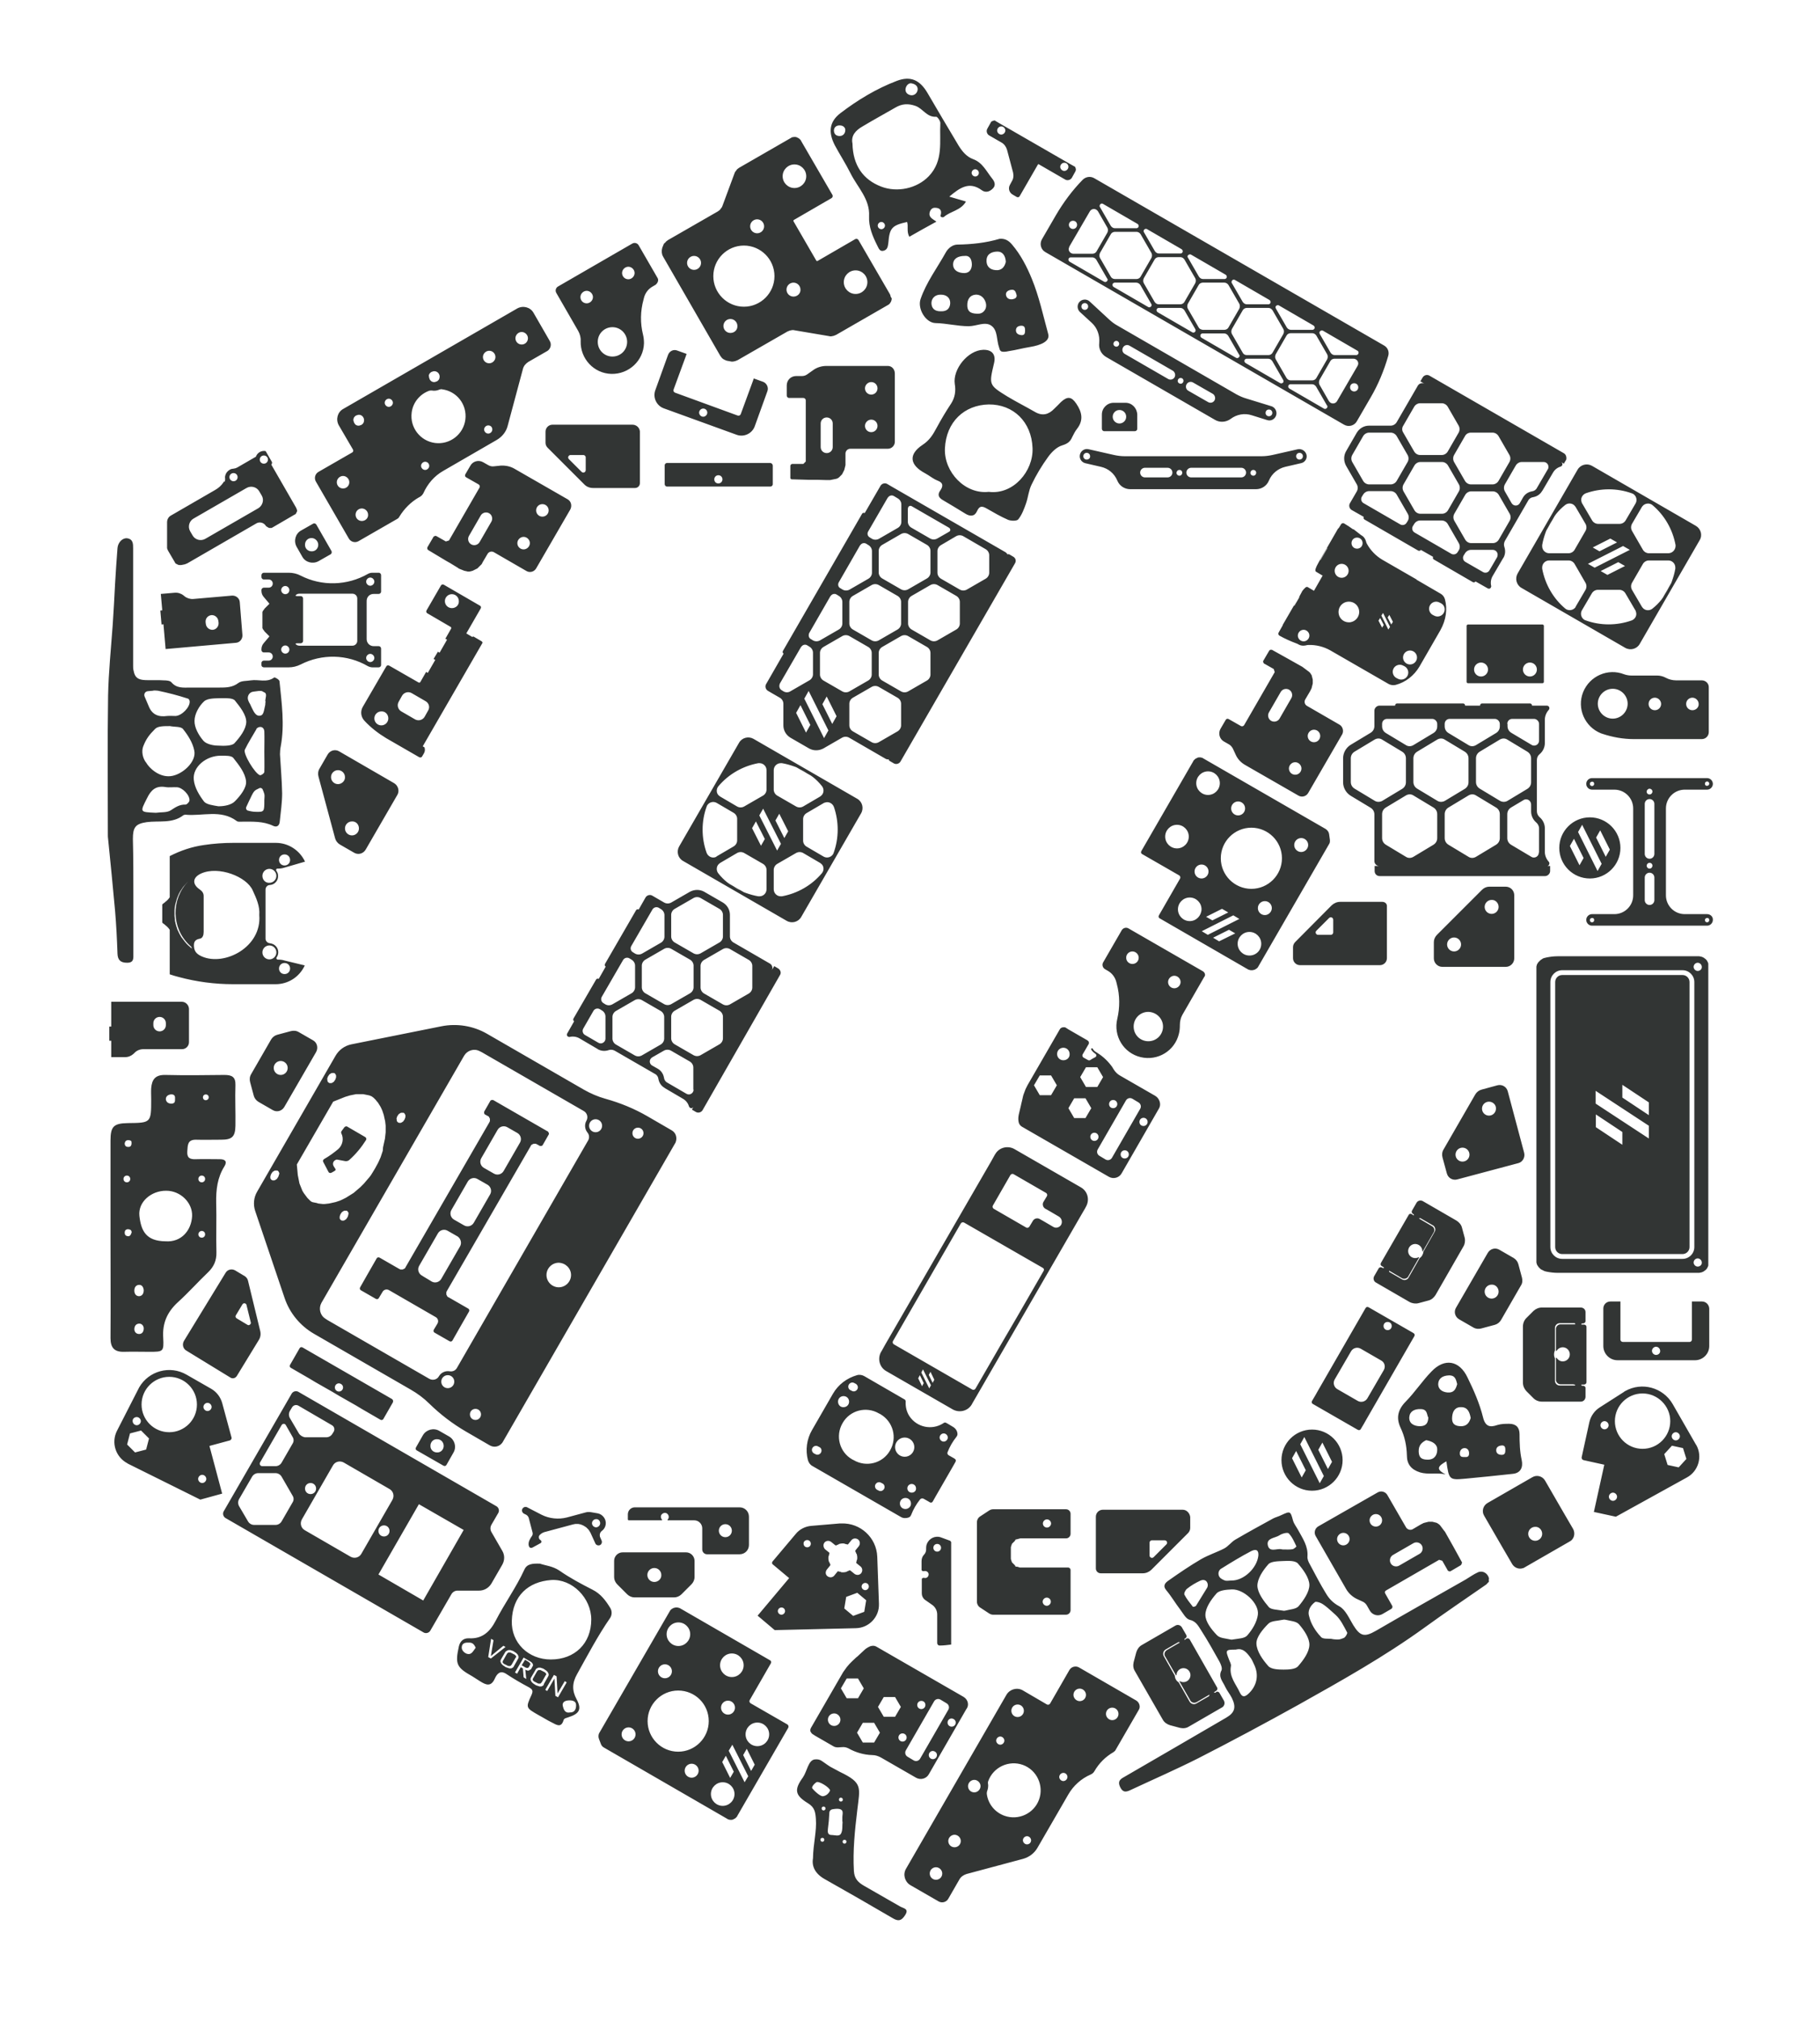 <?xml version="1.0" encoding="utf-8"?>
<!-- Generator: Adobe Illustrator 26.0.2, SVG Export Plug-In . SVG Version: 6.00 Build 0)  -->
<svg version="1.1" id="Layer_1" xmlns:shaper="http://www.shapertools.com/namespaces/shaper"
	 xmlns="http://www.w3.org/2000/svg" xmlns:xlink="http://www.w3.org/1999/xlink" x="0px" y="0px" viewBox="0 0 756 839.5"
	 style="enable-background:new 0 0 756 839.5;" xml:space="preserve">
<style type="text/css">
	.st0{fill:#323534;}
</style>
<path class="st0" d="M96.2,597.2l-3.9-14.4c-0.7-2.5-2.3-4.6-4.5-5.9l-10.3-5.9c-6.9-4-15.7-1.6-19.7,5.3c-0.1,0.2-0.2,0.4-0.3,0.6
	l-8.9,17.4c-2.5,4.9-0.6,10.9,4.3,13.5c0,0,0.1,0,0.1,0.1l30.2,15l9.1-2.5l-0.1-0.3L87,600.6l8.5-2.3c0.2-0.1,0.4-0.2,0.5-0.4
	l0.1-0.2l0.1-0.2l0-0.2L96.2,597.2z M56.8,588.6c0.9,0,1.7,0.8,1.7,1.7c0,0.9-0.8,1.7-1.7,1.7c-0.9,0-1.7-0.8-1.7-1.7
	C55,589.4,55.8,588.6,56.8,588.6z M60.7,602.1l-4.6,1.2l-3.3-3.3l1.2-4.6l4.6-1.2l3.3,3.3L60.7,602.1z M70.3,594.9
	c-6.4,0-11.5-5.2-11.5-11.5c0-6.4,5.2-11.5,11.5-11.5c6.4,0,11.5,5.2,11.5,11.5C81.8,589.8,76.6,594.9,70.3,594.9z M84,616
	c-0.9,0-1.7-0.8-1.7-1.7s0.8-1.7,1.7-1.7c0.9,0,1.7,0.8,1.7,1.7S84.9,616,84,616z M86.2,586.1c-0.9,0-1.7-0.8-1.7-1.7
	c0-0.9,0.8-1.7,1.7-1.7c0.9,0,1.7,0.8,1.7,1.7C87.9,585.3,87.1,586.1,86.2,586.1z M108.1,552.9l-5.1-21c-0.2-0.8-0.7-1.4-1.3-1.8
	l-4-2.4c-1.4-0.8-3.2-0.4-4,1L76.4,557c-0.8,1.4-0.4,3.2,1,4l18.3,11.2c0.9,0.6,2.1,0.3,2.7-0.7l9.1-14.9
	C108.2,555.5,108.4,554.2,108.1,552.9z M103.5,550.4c-0.3,0.1-0.5,0-0.7-0.1l-4.5-2.7c-0.5-0.3-0.6-0.9-0.3-1.3l2.7-4.5
	c0.3-0.5,0.9-0.6,1.3-0.3c0.2,0.1,0.4,0.4,0.4,0.6l1.8,7.3C104.3,549.7,104,550.2,103.5,550.4z M279,469.5l-10-5.8
	c-5.5-3.2-11.4-5.6-17.5-7.3c-3.2-0.9-6.2-2.2-9-3.8l-40.2-23.2c-5.7-3.3-12.5-4.4-19-3.1l-37.4,7.5c-2.8,0.6-5.1,2.3-6.5,4.7
	L106.8,495c-1.4,2.4-1.7,5.3-0.8,8l12.2,36.1c2.1,6.3,6.5,11.6,12.2,14.9l40.2,23.2c2.8,1.6,5.5,3.6,7.8,5.9
	c4.5,4.4,9.6,8.3,15.1,11.5l10,5.8c1.8,1,4,0.5,5.2-1.2l0,0l71.9-124.6l0,0C281.4,472.7,280.8,470.5,279,469.5z M115.9,487.9
	l-0.1,0.3l-0.1,0.3l-0.1,0.3l-0.2,0.3l-0.2,0.3l-0.2,0.3l-0.3,0.2l-0.3,0.2l-0.2,0.1l-0.2,0.1l-0.2,0l-0.2,0l-0.2,0l-0.2,0
	c-0.2-0.1-0.4-0.2-0.5-0.3l-0.1-0.1l-0.1-0.1l-0.1-0.2l-0.1-0.2l0-0.2l0-0.2l0-0.4l0.1-0.3l0.1-0.3l0.1-0.3l0.2-0.3l0.2-0.3l0.2-0.3
	l0.3-0.2l0.3-0.2l0.2-0.1l0.2-0.1l0.2,0l0.2,0l0.2,0l0.2,0l0.2,0l0.2,0.1l0.1,0.1l0.1,0.1l0.1,0.1l0.1,0.2l0.1,0.2l0.1,0.2l0,0.2
	l0,0.2L115.9,487.9z M164.7,464.6l0.1-0.3l0.1-0.3l0.1-0.3l0.2-0.3l0.2-0.3l0.2-0.3l0.3-0.2l0.3-0.2l0.2-0.1l0.2-0.1l0.2,0l0.2,0
	l0.2,0l0.2,0l0.2,0l0.2,0.1l0.1,0.1l0.1,0.1l0.1,0.1l0.1,0.2l0.1,0.2l0.1,0.2l0,0.2l0,0.2l0,0.4l-0.1,0.3l-0.1,0.3l-0.1,0.3
	l-0.2,0.3l-0.2,0.3l-0.2,0.3l-0.3,0.2l-0.3,0.2l-0.2,0.1l-0.2,0.1l-0.2,0l-0.2,0l-0.2,0l-0.2,0c-0.2-0.1-0.4-0.2-0.5-0.3l-0.1-0.1
	l-0.1-0.1l-0.1-0.2l-0.1-0.2l0-0.2l0-0.2L164.7,464.6z M135.9,448.1l0.1-0.3l0.1-0.3l0.1-0.3l0.2-0.3l0.2-0.3l0.2-0.3l0.3-0.2
	l0.3-0.2l0.2-0.1l0.2-0.1l0.2,0l0.2,0l0.2,0l0.2,0l0.2,0l0.2,0.1l0.1,0.1l0.1,0.1l0.1,0.1l0.1,0.2l0.1,0.2l0.1,0.2l0,0.2l0,0.2
	l0,0.4l-0.1,0.3l-0.1,0.3l-0.1,0.3l-0.2,0.3l-0.2,0.3l-0.2,0.3l-0.3,0.2l-0.3,0.2l-0.2,0.1l-0.2,0.1l-0.2,0l-0.2,0l-0.2,0l-0.2,0
	c-0.2-0.1-0.4-0.2-0.5-0.3l-0.1-0.1l-0.1-0.1l-0.1-0.2l-0.1-0.2l0-0.2l0-0.2L135.9,448.1z M131.6,499.7l-0.5-0.1l-0.5-0.1l-0.5-0.1
	l-0.4-0.1l-0.4-0.2l-0.4-0.3l-0.4-0.4l-0.4-0.4l-0.4-0.4l-0.3-0.4l-0.3-0.4l-0.3-0.4l-0.3-0.4l-0.3-0.4l-0.3-0.5l-0.3-0.5l-0.2-0.5
	l-0.2-0.5l-0.2-0.5l-0.4-1l-0.2-0.5l-0.1-0.5l-0.2-1l-0.2-1l-0.2-1l-0.1-1.1l-0.1-1.1l-0.1-1.1l-0.1-1.1l15.1-26.1l1-0.4l1-0.4
	l1-0.4l1-0.4l1-0.4l1-0.3l1-0.3l0.5-0.1l0.5-0.1l1-0.2l0.5-0.1l0.5,0l0.5,0l0.5,0l0.5,0l0.5,0l0.5,0l0.5,0.1l0.5,0.1l0.5,0.1
	l0.5,0.1l0.5,0.1l0.5,0.2l0.5,0.2l0.4,0.3l0.4,0.3l0.3,0.3l0.3,0.3l0.3,0.3l0.3,0.4l0.6,0.7l0.5,0.8l0.5,0.8l0.4,0.8l0.4,0.9
	l0.3,0.9l0.3,0.9l0.2,0.9l0.2,0.9l0.2,0.9l0.1,0.9l0.1,0.9l0,0.9l0,0.9l0,0.9l-0.1,0.9l-0.1,0.9l-0.1,0.9l-0.2,0.9l-0.2,0.9
	l-0.2,0.9l-0.2,0.9L159,478l-0.3,0.9l-0.3,0.9l-0.3,0.9l-0.4,0.9l-0.4,0.9l-0.4,0.8c-0.7,1.4-1.5,2.7-2.3,4l-0.5,0.8l-0.6,0.8
	l-0.6,0.7l-0.6,0.7l-0.6,0.7l-0.6,0.7l-0.7,0.7l-0.7,0.7l-0.7,0.6l-0.7,0.6l-0.7,0.6l-0.7,0.6l-0.8,0.5l-0.8,0.5l-0.8,0.5l-0.8,0.5
	l-0.8,0.4l-0.8,0.4l-0.9,0.4l-0.9,0.3l-0.9,0.3l-0.9,0.2l-0.9,0.2l-0.9,0.2l-0.9,0.1l-0.9,0.1l-0.9,0l-0.9-0.1l-0.9-0.1L131.6,499.7
	z M144.7,504.2l0,0.4l-0.1,0.3l-0.1,0.3l-0.1,0.3l-0.2,0.3l-0.2,0.3l-0.2,0.3l-0.3,0.2l-0.3,0.2l-0.2,0.1l-0.2,0.1l-0.2,0l-0.2,0
	l-0.2,0l-0.2,0c-0.2-0.1-0.4-0.2-0.5-0.3l-0.1-0.1l-0.1-0.1l-0.1-0.2l-0.1-0.2l0-0.2l0-0.2l0-0.4l0.1-0.3l0.1-0.3l0.1-0.3l0.2-0.3
	l0.2-0.3l0.2-0.3l0.3-0.2l0.3-0.2l0.2-0.1l0.2-0.1l0.2,0l0.2,0l0.2,0l0.2,0l0.2,0l0.2,0.1l0.1,0.1l0.1,0.1l0.1,0.1l0.1,0.2l0.1,0.2
	l0.1,0.2l0,0.2L144.7,504.2z M188.7,573.9c0,1.5-1.2,2.7-2.7,2.7c-1.5,0-2.7-1.2-2.7-2.7c0,0,0,0,0,0c0-1.5,1.2-2.7,2.7-2.7
	C187.5,571.2,188.7,572.4,188.7,573.9C188.7,573.9,188.7,573.9,188.7,573.9z M197.5,589.8c-1.3,0-2.3-1-2.3-2.3s1-2.3,2.3-2.3
	s2.3,1,2.3,2.3S198.8,589.8,197.5,589.8z M237.2,529.6c0,2.8-2.3,5.1-5.1,5.1c-2.8,0-5.1-2.3-5.1-5.1c0,0,0,0,0,0
	c0-2.8,2.3-5.1,5.1-5.1C234.9,524.6,237.2,526.8,237.2,529.6C237.2,529.6,237.2,529.6,237.2,529.6z M244.3,473.7l-54.5,94.5
	c-0.6,1.1-1.8,1.6-3,1.4c-1.8-0.3-3.6,0.5-4.5,2.1c-0.8,1.4-2.6,1.8-4,1L136,548.3c-0.3-0.2-0.6-0.4-0.9-0.6
	c-2.2-1.4-2.8-4.3-1.6-6.5l59.3-102.7c1.3-2.2,4.1-3.1,6.4-1.9c0.3,0.2,0.7,0.3,1,0.5l42.3,24.4c1.4,0.8,1.9,2.6,1.1,4
	c-0.9,1.6-0.7,3.5,0.4,4.9C244.8,471.3,244.9,472.7,244.3,473.7z M250.1,467.6c0,1.5-1.2,2.7-2.7,2.7s-2.7-1.2-2.7-2.7c0,0,0,0,0,0
	c0-1.5,1.2-2.7,2.7-2.7C248.9,464.9,250.1,466.1,250.1,467.6C250.1,467.6,250.1,467.6,250.1,467.6z M265,473c-1.3,0-2.3-1-2.3-2.3
	c0-1.3,1-2.3,2.3-2.3s2.3,1,2.3,2.3C267.3,472,266.2,473,265,473z M130,432.1l-5.9-3.4c-1-0.6-2.2-0.7-3.3-0.4l-5.6,1.5
	c-1.1,0.3-2,1-2.6,2l-8.3,14.4c-0.6,1-0.7,2.2-0.4,3.3l1.5,5.6c0.3,1.1,1,2,2,2.6l5.9,3.4c1.7,1,3.8,0.4,4.8-1.3l13.2-22.8
	C132.3,435.2,131.7,433,130,432.1z M119.5,443.6c0,1.6-1.3,2.9-2.9,2.9c-1.6,0-2.9-1.3-2.9-2.9c0,0,0,0,0,0c0-1.6,1.3-2.9,2.9-2.9
	C118.2,440.7,119.5,442,119.5,443.6C119.5,443.6,119.5,443.6,119.5,443.6z M75.5,416.1L75.5,416.1H46.2v10.3h-0.8v5.9h0.8v6.8H52
	c1.3,0,2.5-0.5,3.5-1.4l0.5-0.5c0.9-0.9,2.2-1.4,3.5-1.4h16.1c1.6,0,2.9-1.3,2.9-2.9V419C78.4,417.4,77.1,416.1,75.5,416.1z
	 M68.9,425.8c0,1.5-1.2,2.6-2.6,2.6c-1.5,0-2.6-1.2-2.6-2.6V425c0-1.5,1.2-2.6,2.6-2.6c1.5,0,2.6,1.2,2.6,2.6V425.8z M118.3,399
	c-0.9-0.3-1.8-0.4-2.7-0.4h-0.2c-0.3,0-0.6-0.3-0.6-0.6c0-0.1,0-0.2,0.1-0.3c1.2-1.7,0.8-4-0.9-5.2c-0.6-0.4-1.2-0.6-1.9-0.7
	c-1-0.1-1.8-0.9-1.8-1.9v-20.4c0-1,0.8-1.9,1.8-1.9c2-0.1,3.6-1.9,3.4-4c0-0.7-0.3-1.3-0.7-1.9c-0.2-0.3-0.1-0.6,0.1-0.8
	c0.1-0.1,0.2-0.1,0.3-0.1h0.2c0.9,0,1.8-0.1,2.7-0.4l8.6-2.5c-2.2-4.7-6.9-7.8-12.1-7.8l-17.7,0c-4.1,0-8.2,0.3-12.2,0.9
	c-5,0.7-9.7,2.3-14.2,4.6v1.8v1.1v6.9v1.2l0,6.1l-0.3,0.4l-0.3,0.4l-0.7,0.7l-0.4,0.3l-0.3,0.3l-0.4,0.3l-0.4,0.3l-0.1,0.1l-0.1,0.1
	l-0.1,0.1l0,0.1v0v1.8v3.7v1.8v0l0,0.1l0.1,0.1l0.1,0.1l0.1,0.1l0.4,0.3l0.4,0.3l0.3,0.3l0.4,0.3l0.7,0.7l0.3,0.4l0.3,0.4l0,7.5v1.1
	v7.2v1v1.7c1.2,0.4,2.5,0.8,3.7,1.1c7.4,2,15,3,22.6,3l17.7,0c5.2,0,9.9-3,12.1-7.8L118.3,399z M118.2,354.9c1.3,0,2.3,1,2.3,2.3
	c0,1.3-1,2.3-2.3,2.3s-2.3-1-2.3-2.3C115.9,355.9,116.9,354.9,118.2,354.9z M79.7,394l-0.3-0.2c0,0,0,0,0,0l-0.3-0.3c0,0,0,0,0,0
	l-0.2-0.2l-0.7-0.6c0,0,0.1,0,0.1,0.1l-0.1-0.1c0,0,0,0-0.1-0.1l-0.2-0.2c0.1,0.1,0.1,0.1,0.2,0.2l-0.7-0.7l-0.1-0.1
	c0,0,0,0,0.1,0.1l-0.4-0.5c0,0,0,0,0.1,0.1l-0.3-0.3l-0.3-0.4c0,0,0.1,0.1,0.1,0.1l-0.4-0.5c0,0,0,0,0,0l-0.1-0.1l-0.6-0.9l0,0
	c0.1,0.2,0.2,0.3,0.3,0.5l-0.3-0.4l-0.4-0.6c0.1,0.1,0.1,0.2,0.2,0.3l-0.4-0.7l-0.1-0.2c0,0.1,0.1,0.1,0.1,0.2l-0.4-0.7
	c0,0,0,0.1,0.1,0.1l-0.2-0.3l-0.2-0.5c0,0.1,0.1,0.2,0.1,0.3l-0.3-0.7l-0.4-1c0.1,0.3,0.3,0.7,0.4,1l-0.1-0.1l-0.4-1l0-0.1
	c0,0.1,0,0.1,0.1,0.2l-0.3-0.8c0,0.1,0.1,0.2,0.1,0.4l-0.2-0.7l-0.1-0.3c0,0.1,0.1,0.2,0.1,0.3l-0.2-0.8c0,0,0,0.1,0,0.1l-0.1-0.4
	l-0.1-0.6c0,0.2,0.1,0.3,0.1,0.5l-0.2-0.8l-0.1-1c0,0.3,0.1,0.6,0.1,0.9l0-0.1l-0.1-1.1l0-0.1c0,0.1,0,0.2,0,0.2l-0.1-0.9
	c0,0.1,0,0.2,0,0.3l0-0.7l0-0.3c0,0.1,0,0.2,0,0.3l0-0.9c0,0,0,0.1,0,0.1l0-0.3l0-0.6c0,0.2,0,0.5,0,0.7l0-1l0.1-0.8
	c0,0.2-0.1,0.4-0.1,0.7l0-0.1l0.1-1.1l0-0.1c0,0.1,0,0.2,0,0.3l0.1-0.8c0,0.1,0,0.1,0,0.2l0.1-0.6l0.1-0.4c0,0.1,0,0.2-0.1,0.3
	l0.2-0.7l0.1-0.4c0,0.1-0.1,0.2-0.1,0.4l0.1-0.3l0.3-1c0,0.1,0,0.1-0.1,0.2l0.3-0.9l0.4-1l0.4-0.9l0.5-0.9l0.6-0.9l0.6-0.9l0.7-0.8
	l0.7-0.8c0.3-0.3,0.6-0.6,0.8-0.8l-0.2,0.2c-7.1,7.4-6.9,19.2,0.5,26.3c0.6,0.6,1.2,1.1,1.8,1.5c-0.3-0.2-0.7-0.5-1-0.7L79.7,394z
	 M83.9,397.3c-1.8-0.8-3.1-1.8-3.3-3.9c-0.2-1.9,0.2-3.1,2.4-3.5c1.2-0.2,1.6-1.5,1.6-2.8c0-5,0-10,0-14.9c0-1.3-0.7-2.1-1.7-2.8
	c-3.2-2.2-2.9-5,0.7-6.6c7.2-3.2,18.9,1.3,21.4,7.1c1.5,3.3,3,6.5,2.7,10.2C108.8,393.4,93.3,401.4,83.9,397.3z M109,363.8
	c0-1.6,1.3-2.9,2.9-2.9c1.6,0,2.9,1.3,2.9,2.9c0,0,0,0,0,0c0,1.6-1.3,2.9-2.9,2.9C110.3,366.8,109,365.5,109,363.8
	C109,363.8,109,363.8,109,363.8z M111.9,398.5c-1.6,0-2.9-1.3-2.9-2.9c0,0,0,0,0,0c0-1.6,1.3-2.9,2.9-2.9c1.6,0,2.9,1.3,2.9,2.9
	c0,0,0,0,0,0C114.8,397.2,113.5,398.5,111.9,398.5z M118.2,404.6c-1.3,0-2.3-1-2.3-2.3s1-2.3,2.3-2.3s2.3,1,2.3,2.3
	S119.5,404.6,118.2,404.6z M99.6,250.1c-0.1-1.6-1.6-2.8-3.2-2.7l-16.1,1.4c-1.3,0.1-2.6-0.3-3.6-1.1l-0.5-0.4
	c-1-0.8-2.3-1.2-3.6-1.1l-5.8,0.5l0.6,6.8l-0.8,0.1l0.5,5.8l0.8-0.1l0.9,10.3l29.2-2.6c1.6-0.1,2.8-1.6,2.7-3.2L99.6,250.1z
	 M88.4,261.6c-1.4,0.1-2.7-0.9-2.9-2.4l-0.1-0.8c-0.1-1.5,0.9-2.7,2.4-2.9c1.4-0.1,2.7,0.9,2.9,2.4l0.1,0.8
	C90.9,260.2,89.8,261.5,88.4,261.6z M123.2,211.5l0-0.2l-0.1-0.2l-0.1-0.2l-0.1-0.2L112.7,193c0.1-0.1,0.2-0.2,0.2-0.4l0.1-0.2
	l0-0.2l0-0.2l-0.1-0.2l-2.3-4l-0.1-0.2l-0.2-0.2l-0.2-0.1l-0.2,0c-1.6-0.1-3.1,0.9-3.6,2.4l-7.6,4.4l-0.2,0.1l-0.2,0.1l-0.5,0.2
	l-0.5,0.1l-0.5,0.1c-0.5,0-1.1,0.2-1.5,0.5c-0.8,0.5-1.4,1.2-1.7,2.2c-0.1,0.4-0.2,0.8-0.1,1.2l0,0.3l0,0.3l0,0.3l-0.1,0.3l-0.1,0.3
	L93,200l-0.1,0.2l-0.1,0.2c-0.9,1.3-2,2.3-3.4,3.1l-18.5,10.7c-0.9,0.5-1.5,1.6-1.5,2.7v9.9l0,0.3l0,0.3l0,0.3l0.1,0.3l0.1,0.3
	l0.1,0.2l0.1,0.2l0.1,0.2l2.7,4.6l0.1,0.2l0.1,0.2l0.2,0.2l0.2,0.1l0.2,0.1l0.2,0.1l0.2,0.1l0.2,0.1l0.4,0.1l0.4,0l0.5,0l0.5-0.1
	l0.5-0.1l0.5-0.1l0.5-0.2l0.5-0.2l28.7-16.6c1.2-0.7,2.8-0.4,3.7,0.7l0.2,0.3l0.2,0.2l0.3,0.2l0.3,0.2l0.2,0.1l0.2,0.1l0.2,0.1
	l0.2,0l0.2,0l0.2,0l0.2,0l0.2,0l0.2-0.1l0.2-0.1l9.1-5.3l0.2-0.1l0.2-0.1l0.2-0.2l0.1-0.2l0.1-0.2l0.1-0.2l0.1-0.2l0.1-0.2l0-0.2
	l0-0.2l0-0.2L123.2,211.5z M95.3,198.2c0-0.9,0.7-1.7,1.7-1.7c0.9,0,1.7,0.7,1.7,1.7c0,0,0,0,0,0c0,0.9-0.7,1.7-1.7,1.7
	C96.1,199.9,95.3,199.1,95.3,198.2C95.3,198.2,95.3,198.2,95.3,198.2z M107.3,211.1l-22,12.7c-1.9,1.1-4.3,0.4-5.3-1.4l-1-1.7
	c-1.1-1.9-0.4-4.3,1.4-5.3l22-12.7c1.9-1.1,4.3-0.4,5.3,1.4l1,1.7C109.8,207.6,109.1,210,107.3,211.1z M111.3,190.9
	c0,0.9-0.7,1.7-1.7,1.7c-0.9,0-1.7-0.7-1.7-1.7c0,0,0,0,0,0c0-0.9,0.7-1.7,1.7-1.7C110.6,189.2,111.3,190,111.3,190.9
	C111.3,190.9,111.3,190.9,111.3,190.9z M137.7,228.9l-6.3-11c-0.3-0.5-0.9-0.6-1.3-0.4l-5.1,2.9c-2.3,1.3-3.1,4.3-1.8,6.7l2.4,4.2
	c1.3,2.3,4.3,3.1,6.7,1.8l5.1-2.9C137.8,229.9,137.9,229.3,137.7,228.9z M132.2,226.3c0,1.5-1.2,2.8-2.8,2.7c-1.5,0-2.8-1.2-2.7-2.8
	c0,0,0,0,0,0c0-1.5,1.2-2.8,2.8-2.7C130.9,223.5,132.2,224.8,132.2,226.3C132.2,226.3,132.2,226.3,132.2,226.3z M155.2,246.7h2.1
	c0.5,0,1-0.4,1-1v-6.8c0-0.5-0.4-1-1-1h-2.6c-0.7,0-1.4,0.2-1.9,0.5c-8.6,4.9-19.1,5.2-27.9,0.7c-1.5-0.8-3.2-1.2-5-1.2h-10.3
	c-0.2,0-0.4,0.1-0.6,0.2c-0.2,0.2-0.4,0.5-0.4,0.8v0.8c0,0.5,0.4,1,1,1c0,0,0,0,0,0h2c0.9,0,1.7,0.7,1.7,1.7c0,0.9-0.7,1.7-1.7,1.7
	h-2c-0.5,0-1,0.4-1,1v0.3c0,0.9,0.3,1.8,0.9,2.5l2.2,2.6c0.1,0.1,0.1,0.2,0.2,0.3l-0.1,0.1l-0.4,0.4l-0.4,0.4l-0.4,0.4l-0.4,0.4
	l-0.3,0.3l-0.2,0.3l-0.2,0.3l-0.2,0.2l-0.1,0.2l-0.1,0.2l-0.1,0.2l0,0.2v6.3l0,0.2l0.1,0.2l0.1,0.2l0.1,0.2l0.2,0.2l0.2,0.3l0.2,0.3
	l0.3,0.3l0.4,0.4l0.4,0.4l0.4,0.4l0.4,0.4l0.1,0.1c-0.1,0.1-0.1,0.2-0.2,0.3l-2.2,2.6c-0.6,0.7-0.9,1.6-0.9,2.5v0.3c0,0.5,0.4,1,1,1
	c0,0,0,0,0,0h2c0.9,0,1.7,0.7,1.7,1.7c0,0.9-0.7,1.7-1.7,1.7h-2c-0.5,0-1,0.4-1,1v0.8c0,0.3,0.1,0.6,0.4,0.8
	c0.2,0.1,0.4,0.2,0.6,0.2h10.3c1.7,0,3.4-0.4,5-1.2c8.8-4.5,19.3-4.3,27.9,0.7c0.6,0.3,1.3,0.5,1.9,0.5h2.6c0.5,0,1-0.4,1-1v-6.8
	c0-0.5-0.4-1-1-1h-2.1c-1.6,0-2.9-1.3-2.9-2.9v-15.6C152.2,248,153.5,246.7,155.2,246.7z M118.5,271.5c-0.9,0-1.7-0.8-1.7-1.7
	s0.8-1.7,1.7-1.7c0.9,0,1.7,0.8,1.7,1.7S119.5,271.5,118.5,271.5z M118.5,246.8c-0.9,0-1.7-0.8-1.7-1.7c0-0.9,0.8-1.7,1.7-1.7
	c0.9,0,1.7,0.8,1.7,1.7C120.2,246,119.5,246.8,118.5,246.8z M148.4,266.2c0,1.1-0.9,2-2,2c0,0,0,0,0,0h-22.1c-0.6,0-1.2-0.3-1.6-0.8
	c0.2-0.1,0.4-0.2,0.6-0.2h1.6c0.5,0,1-0.4,1-1v-17.6c0-0.5-0.4-1-1-1h-1.6c-0.2,0-0.4-0.1-0.6-0.2c0.4-0.5,0.9-0.8,1.6-0.8h22.1
	c1.1,0,2,0.9,2,2V266.2z M153.8,271.6c0.9,0,1.7,0.8,1.7,1.7c0,0.9-0.8,1.7-1.7,1.7s-1.7-0.8-1.7-1.7
	C152.1,272.4,152.9,271.6,153.8,271.6z M152.1,241.6c0-0.9,0.8-1.7,1.7-1.7s1.7,0.8,1.7,1.7c0,0.9-0.8,1.7-1.7,1.7
	S152.1,242.5,152.1,241.6z M200.3,266.8l0-0.2l-0.1-0.1l-0.1-0.1l-3.4-2l-0.5,0.1l0,0.1l-2.5-1.5l6-10.4c0.2-0.4,0.1-0.9-0.3-1.1
	l-15-8.7c-0.5-0.3-1.1-0.1-1.3,0.4l-5.9,10.2c-0.3,0.5-0.1,1.1,0.4,1.3l9.6,5.6c0.2,0.1,0.3,0.4,0.2,0.7l-2.4,4.2l0.7,0.4l-3.1,5.4
	l-0.7-0.4l-1.8,3l0.7,0.4l-3.1,5.4l-0.7-0.4l-2.4,4.2c-0.1,0.2-0.4,0.3-0.7,0.2l-12.2-7c-0.5-0.3-1.1-0.1-1.3,0.4l-9.7,16.7
	c-1.1,1.9-0.8,4.2,0.7,5.8c2.6,2.8,5.7,5.2,9,7.2l13.7,7.9c0.5,0.3,1.1,0.1,1.3-0.4l0.7-1.2c0.4-0.7,0.5-1.5,0.3-2.2l-0.1-0.3
	l-0.7-0.4l24.9-43.1L200.3,266.8z M161.3,298.4c0,1.6-1.3,2.9-2.9,2.9c-1.6,0-2.9-1.3-2.9-2.9c0,0,0,0,0,0c0-1.6,1.3-2.9,2.9-2.9
	C160,295.4,161.3,296.7,161.3,298.4C161.3,298.4,161.3,298.4,161.3,298.4z M177.8,295.2l-1.4,2.5c-0.8,1.4-2.6,1.9-4,1.1l-5.7-3.3
	c-1.4-0.8-1.9-2.6-1.1-4l1.4-2.5c0.8-1.4,2.6-1.9,4-1.1l5.7,3.3C178.2,292,178.7,293.8,177.8,295.2z M187.7,252.6
	c-1.6,0-2.9-1.3-2.9-2.9c0-1.6,1.3-2.9,2.9-2.9c1.6,0,2.9,1.3,2.9,2.9C190.7,251.3,189.4,252.6,187.7,252.6z M163.7,325.3
	l-22.8-13.2c-1.7-1-3.8-0.4-4.8,1.3l-3.4,5.9c-0.6,1-0.7,2.2-0.4,3.3l6.9,25.6c0.3,1.1,1,2,2,2.6l5.9,3.4c1.7,1,3.8,0.4,4.8-1.3
	l13.2-22.8C166,328.5,165.4,326.3,163.7,325.3z M140.4,325.7c-1.6,0-2.9-1.3-2.9-2.9c0,0,0,0,0,0c0-1.6,1.3-2.9,2.9-2.9
	c1.6,0,2.9,1.3,2.9,2.9c0,0,0,0,0,0C143.4,324.3,142,325.7,140.4,325.7z M149.1,344.1c0,1.6-1.3,2.9-2.9,2.9c-1.6,0-2.9-1.3-2.9-2.9
	c0,0,0,0,0,0c0-1.6,1.3-2.9,2.9-2.9C147.8,341.1,149.1,342.4,149.1,344.1C149.1,344.1,149.1,344.1,149.1,344.1z M228.4,141.7
	l-6.8-11.8c-1.3-2.3-4.3-3.1-6.7-1.8l-72.4,41.8c-2.3,1.3-3.1,4.3-1.8,6.7l5.9,10.1c0.3,0.5,0.1,1.1-0.4,1.3l-13.9,8
	c-1.4,0.8-1.9,2.6-1.1,4l13.7,23.7c0.8,1.4,2.6,1.9,4,1.1h0l16-9.2c0,0,0,0,0,0l0.3-0.2l0.3-0.2l0.2-0.3l0.2-0.3l0,0
	c2-3.3,4.8-6.1,8.1-8l0.4-0.2c0.7-0.4,1.2-1,1.5-1.6c1.7-3.8,4.5-7.1,8.2-9.2l22.3-12.9c2.2-1.3,3.9-3.4,4.5-5.9l6.3-23.5
	c0.3-1.3,1.2-2.3,2.3-3l8-4.6C228.7,144.8,229.2,143.1,228.4,141.7z M142.5,202.9c-1.5,0-2.6-1.2-2.6-2.6s1.2-2.6,2.6-2.6
	s2.6,1.2,2.6,2.6S144,202.9,142.5,202.9z M147.3,175.9l-0.2-0.3l-0.1-0.3l-0.1-0.3l-0.1-0.3l0-0.3l0-0.3l0.1-0.3l0.1-0.3l0.2-0.3
	l0.2-0.2l0.2-0.2l0.3-0.2l0.3-0.1l0.3-0.1l0.3-0.1l0.3,0l0.3,0c1.2,0.2,2,1.4,1.8,2.6c0,0.1-0.1,0.3-0.1,0.4l-0.1,0.3l-0.2,0.3
	l-0.2,0.2l-0.2,0.2l-0.3,0.2l-0.3,0.1l-0.3,0.1l-0.3,0.1l-0.3,0l-0.3,0l-0.3-0.1l-0.3-0.1l-0.3-0.2l-0.2-0.2L147.3,175.9z
	 M150.3,216.4c-1.5,0-2.6-1.2-2.6-2.6c0-1.5,1.2-2.6,2.6-2.6s2.6,1.2,2.6,2.6C153,215.2,151.8,216.4,150.3,216.4z M161.5,169
	c-0.9,0-1.7-0.8-1.7-1.7s0.8-1.7,1.7-1.7s1.7,0.8,1.7,1.7S162.4,169,161.5,169z M178.1,156l0.1-0.3l0.1-0.3l0.2-0.3l0.2-0.2l0.2-0.2
	l0.3-0.2l0.3-0.1l0.3-0.1l0.3-0.1l0.3,0l0.3,0c0.1,0,0.2,0.1,0.4,0.1c1.2,0.4,1.8,1.7,1.4,2.9l-0.1,0.3l-0.2,0.3L182,158l-0.2,0.2
	l-0.3,0.2l-0.3,0.1l-0.3,0.1l-0.3,0.1l-0.3,0l-0.3,0l-0.3-0.1l-0.3-0.1l-0.3-0.2l-0.2-0.2l-0.2-0.2l-0.2-0.3l-0.1-0.3l-0.1-0.3
	l-0.1-0.3l0-0.3L178.1,156z M178.3,193.5c0,0.9-0.8,1.7-1.7,1.7c-0.9,0-1.7-0.8-1.7-1.7c0,0,0,0,0,0c0-0.9,0.8-1.7,1.7-1.7
	C177.6,191.8,178.3,192.6,178.3,193.5C178.3,193.5,178.3,193.5,178.3,193.5z M193.3,174.3c-0.8,6.1-6.4,10.5-12.6,9.7
	c-6.1-0.8-10.5-6.4-9.7-12.6c0.5-4.2,3.4-7.7,7.3-9.1c0.3-0.1,0.7-0.1,1-0.1c1.1,0.2,2.2,0.1,3.3-0.4c0.3-0.1,0.7-0.2,1-0.1
	C189.8,162.5,194.1,168.1,193.3,174.3z M204.5,178.4c0,0.9-0.8,1.7-1.7,1.7c-0.9,0-1.7-0.8-1.7-1.7c0,0,0,0,0,0
	c0-0.9,0.8-1.7,1.7-1.7C203.8,176.7,204.5,177.4,204.5,178.4C204.5,178.4,204.5,178.4,204.5,178.4z M203.2,150.9
	c-1.5,0-2.6-1.2-2.6-2.6s1.2-2.6,2.6-2.6c1.5,0,2.6,1.2,2.6,2.6S204.6,150.9,203.2,150.9z M216.7,143.1c-1.5,0-2.6-1.2-2.6-2.6
	s1.2-2.6,2.6-2.6s2.6,1.2,2.6,2.6S218.2,143.1,216.7,143.1z M235.8,207.4l-22.1-12.7c-1.7-1-3.7-1.4-5.7-1.3l-2.9,0.3
	c-0.8,0.1-1.6-0.1-2.3-0.5l-2.1-1.2c-1.9-1.1-4.3-0.4-5.3,1.4l-2.1,3.6c-0.3,0.5-0.1,1.1,0.4,1.3l5.1,2.9c0.5,0.3,0.6,0.9,0.4,1.3
	l-12.7,22l-1.3,0.4l-3.7-2.1l-0.2-0.1l-0.2-0.1l-0.2,0l-0.2,0l-0.2,0.1l-0.2,0.1l-0.2,0.1l-0.1,0.2l-2.4,4.1l-0.1,0.2l0,0.2l0,0.2
	l0,0.2l0.1,0.2l0.1,0.1l0.1,0.1l0.1,0.1l3,1.8l3,1.8l1.5,0.9l1.6,0.9l3.1,1.9l0.4,0.3l0.4,0.2l0.5,0.2l0.5,0.2l0.5,0.2l0.5,0.2
	l0.5,0.1l0.5,0.1l0.3,0.1l0.3,0l0.3,0l0.3,0l0.4-0.1l0.4-0.1l0.4-0.1l0.4-0.2l0.4-0.2l0.4-0.2l0.4-0.2l0.4-0.2l0.3-0.3l0.3-0.3
	l0.3-0.3l0.3-0.3l0.3-0.3l0.3-0.3l0.2-0.4l0.2-0.4l2-3.4c0.5-0.9,1.7-1.3,2.7-0.7l13.5,7.8c1.4,0.8,3.2,0.3,4-1.1l14.2-24.5
	C237.7,210,237.2,208.2,235.8,207.4z M204.1,216.7l-4.9,8.5c-0.7,1.2-2.3,1.6-3.5,0.9c-1.2-0.7-1.6-2.3-0.9-3.5l4.9-8.5
	c0.7-1.2,2.3-1.6,3.5-0.9C204.4,213.9,204.8,215.5,204.1,216.7z M217.5,228.2c-1.5,0-2.6-1.2-2.6-2.6s1.2-2.6,2.6-2.6
	s2.6,1.2,2.6,2.6S218.9,228.2,217.5,228.2z M225.3,214.6c-1.5,0-2.6-1.2-2.6-2.6c0-1.5,1.2-2.6,2.6-2.6c1.5,0,2.6,1.2,2.6,2.6
	C227.9,213.5,226.7,214.6,225.3,214.6z M262.7,176.4h-33.2c-1.6,0-2.9,1.3-2.9,2.9v4.6c0,0.8,0.3,1.5,0.9,2.1l15.3,15.3
	c0.9,0.9,2.2,1.4,3.5,1.4h17.5c1.1,0,2-0.9,2-2c0,0,0,0,0,0v-21.5C265.7,177.7,264.4,176.4,262.7,176.4z M243.3,195.3
	c0,0.5-0.4,1-1,1c-0.3,0-0.5-0.1-0.7-0.3l-5.3-5.3c-0.4-0.4-0.4-1,0-1.4c0.2-0.2,0.4-0.3,0.7-0.3h5.3c0.5,0,1,0.4,1,1V195.3z
	 M273.1,115.4l-7.8-13.5c-0.5-0.9-1.7-1.3-2.7-0.7L231.8,119c-0.9,0.5-1.3,1.7-0.7,2.7l9.1,15.8c0.7,1.3,1.1,2.7,1,4.2
	c-0.2,7.3,5.5,13.4,12.7,13.6c7.3,0.2,13.4-5.5,13.6-12.7c0-1.2-0.1-2.4-0.4-3.6c-1.2-4.8-1.1-9.8,0.2-14.5l0.2-0.8
	c0.5-2,1.8-3.7,3.6-4.7l1.2-0.7C273.3,117.5,273.7,116.3,273.1,115.4z M243.7,126c-1.5,0-2.6-1.2-2.6-2.6s1.2-2.6,2.6-2.6
	s2.6,1.2,2.6,2.6S245.1,126,243.7,126z M260.5,142c0,3.4-2.7,6.1-6.1,6.1c-3.4,0-6.1-2.7-6.1-6.1c0,0,0,0,0,0c0-3.4,2.7-6.1,6.1-6.1
	C257.8,135.9,260.5,138.7,260.5,142C260.5,142,260.5,142,260.5,142z M261,116c-1.5,0-2.6-1.2-2.6-2.6s1.2-2.6,2.6-2.6
	s2.6,1.2,2.6,2.6S262.4,116,261,116z M370,123.3l-0.1-0.4l-0.1-0.4l-0.2-0.4l-13-22.4c-0.3-0.5-0.9-0.6-1.3-0.4l-15.7,9.1
	c-0.2,0.1-0.4,0-0.5-0.1l-9.5-16.4c-0.1-0.2,0-0.4,0.1-0.5c0,0,0,0,0,0l15.7-9.1c0.5-0.3,0.6-0.9,0.4-1.3l-13-22.4l-0.2-0.4
	l-0.3-0.3l-0.3-0.3l-0.3-0.2l-0.4-0.2l-0.4-0.2l-0.4-0.1l-0.4,0l-0.4,0l-0.4,0.1L329,57l-0.3,0.2l-21.7,12.5l-0.4,0.3l-0.4,0.3
	l-0.3,0.4l-0.3,0.4l-0.3,0.4l-0.2,0.5l-5,13.5l-0.2,0.5l-0.3,0.4l-0.3,0.4l-0.3,0.4l-0.4,0.3l-0.4,0.3l-20.7,11.9l-0.4,0.3l-0.4,0.3
	l-0.3,0.4L276,101l-0.3,0.4l-0.2,0.5l-0.4,1l-0.1,0.5l-0.1,0.5l0,0.5l0,0.5l0.1,0.5l0.1,0.5l0.2,0.4l0.2,0.4l23.7,41.1l0.3,0.4
	l0.3,0.4l0.3,0.3l0.4,0.3l0.4,0.2l0.4,0.2l0.5,0.2l0.5,0.1l1.1,0.2l0.5,0.1l0.5,0l0.5-0.1l0.5-0.1l0.5-0.2l0.5-0.2l20.7-11.9
	l0.5-0.2l0.5-0.2l0.5-0.1l0.5-0.1l0.5,0l0.5,0.1l14.2,2.4l0.5,0.1l0.5,0l0.5-0.1l0.5-0.1l0.5-0.2l0.5-0.2l21.7-12.5l0.3-0.2l0.3-0.3
	l0.2-0.3l0.2-0.3l0.2-0.4l0.1-0.4l0.1-0.4l0-0.4L370,123.3z M314.5,91.1c1.6,0,2.9,1.3,2.9,2.9c0,1.6-1.3,2.9-2.9,2.9
	c-1.6,0-2.9-1.3-2.9-2.9C311.6,92.4,312.9,91.1,314.5,91.1z M288.3,112.1c-1.6,0-2.9-1.3-2.9-2.9c0-1.6,1.3-2.9,2.9-2.9
	s2.9,1.3,2.9,2.9C291.2,110.8,289.9,112.1,288.3,112.1z M303.4,138.3c-1.6,0-2.9-1.3-2.9-2.9c0-1.6,1.3-2.9,2.9-2.9
	c1.6,0,2.9,1.3,2.9,2.9C306.4,137,305.1,138.3,303.4,138.3z M321.7,114.7c0,7-5.7,12.7-12.7,12.7c-7,0-12.7-5.7-12.7-12.7
	c0,0,0,0,0,0c0-7,5.7-12.7,12.7-12.7C316,102,321.7,107.7,321.7,114.7C321.7,114.7,321.7,114.7,321.7,114.7z M325.1,73.2
	C325.1,73.2,325.1,73.2,325.1,73.2c0-2.7,2.2-4.9,4.9-4.9c2.7,0,4.9,2.2,4.9,4.9c0,0,0,0,0,0c0,2.7-2.2,4.9-4.9,4.9
	C327.3,78.1,325.1,75.9,325.1,73.2z M329.6,123.2c-1.6,0-2.9-1.3-2.9-2.9c0-1.6,1.3-2.9,2.9-2.9s2.9,1.3,2.9,2.9
	C332.6,121.8,331.3,123.2,329.6,123.2z M360.3,117.2c0,2.7-2.2,4.9-4.9,4.9c-2.7,0-4.9-2.2-4.9-4.9c0,0,0,0,0,0
	c0-2.7,2.2-4.9,4.9-4.9C358.1,112.3,360.3,114.5,360.3,117.2C360.3,117.2,360.3,117.2,360.3,117.2z M317,158.6l-3.9-1.4l-0.3,0.9
	l-5.1,13.9c-0.2,0.5-0.7,0.8-1.3,0.6l-26-9.5c-0.5-0.2-0.8-0.7-0.6-1.3l5.1-13.9l0.3-0.9l-3.9-1.4c-1.5-0.6-3.2,0.2-3.8,1.8
	l-5.3,14.7c-1.1,3,0.5,6.4,3.5,7.5l30.3,11c3,1.1,6.4-0.5,7.5-3.5l5.3-14.7C319.3,160.9,318.5,159.2,317,158.6z M293.8,171.4
	c0,0.9-0.8,1.7-1.7,1.7s-1.7-0.8-1.7-1.7c0,0,0,0,0,0c0-0.9,0.8-1.7,1.7-1.7C293,169.7,293.8,170.4,293.8,171.4
	C293.8,171.4,293.8,171.4,293.8,171.4z M319.9,192.3h-42.8c-0.5,0-1,0.4-1,1v7.8c0,0.5,0.4,1,1,1h8.8h2.9h8.3h2.9h8.3h2.9h8.8
	c0.5,0,1-0.4,1-1v-7.8C320.9,192.7,320.4,192.3,319.9,192.3z M300.1,199.1c0,0.9-0.7,1.7-1.7,1.7s-1.7-0.7-1.7-1.7c0,0,0,0,0,0
	c0-0.9,0.7-1.7,1.7-1.7C299.4,197.4,300.1,198.2,300.1,199.1C300.1,199.1,300.1,199.1,300.1,199.1z M368.8,152h-25.5
	c-2,0-4,0.6-5.6,1.8l-2.4,1.7c-0.7,0.5-1.4,0.7-2.2,0.7h-2.4c-2.2,0-3.9,1.7-3.9,3.9v4.2c0,0.5,0.4,1,1,1h5.9c0.5,0,1,0.4,1,1v25.4
	l-1,1h-4.3l-0.2,0l-0.2,0l-0.2,0.1l-0.2,0.1l-0.1,0.1l-0.1,0.2l-0.1,0.2l0,0.2v4.7l0,0.2l0,0.2l0.1,0.1l0.1,0.1l0.1,0.1l0.1,0.1
	l0.2,0l0.2,0l3.5,0.1l3.5,0.1l1.8,0l1.8,0l3.6,0.1l0.5,0l0.5,0l0.5,0l0.5-0.1l0.5-0.1l0.5-0.1l0.5-0.1l0.5-0.1l0.3-0.1l0.3-0.1
	l0.3-0.2l0.3-0.2l0.3-0.3l0.3-0.3l0.3-0.3l0.3-0.3l0.2-0.3l0.2-0.4l0.2-0.4l0.2-0.4l0.2-0.4l0.1-0.4l0.1-0.4l0.1-0.4l0.1-0.4
	l0.1-0.4l0-0.4l0-0.4v-4c0-1.1,0.9-2,2-2c0,0,0,0,0,0h15.6c1.6,0,2.9-1.3,2.9-2.9v-28.3C371.7,153.3,370.4,152,368.8,152z
	 M345.9,185.7c0,1.4-1.1,2.5-2.5,2.5c-1.4,0-2.5-1.1-2.5-2.5v-9.8c0-1.4,1.1-2.5,2.5-2.5c1.4,0,2.5,1.1,2.5,2.5V185.7z M361.9,179.5
	c-1.5,0-2.6-1.2-2.6-2.6s1.2-2.6,2.6-2.6c1.5,0,2.6,1.2,2.6,2.6S363.4,179.5,361.9,179.5z M361.9,163.9c-1.5,0-2.6-1.2-2.6-2.6
	s1.2-2.6,2.6-2.6c1.5,0,2.6,1.2,2.6,2.6S363.4,163.9,361.9,163.9z M446.9,70.2l-0.3-0.9l-1.8-1l-3.3-1.9l-22.9-13.2l-3.3-1.9
	l-2.2-1.3l-0.9,0.3c-0.3,0.1-0.5,0.2-0.6,0.5l-1.5,2.7c-0.5,0.9-0.2,2.1,0.7,2.7l5.2,3c1.1,0.6,1.9,1.7,2.3,3l2.5,9.4
	c0.3,1.3,0.2,2.6-0.5,3.7l-0.8,1.5c-0.8,1.4-0.3,3.2,1.1,4l1.7,1c0.5,0.3,1.1,0.1,1.3-0.4l7.5-13c0.1-0.2,0.3-0.3,0.5-0.1l10.9,6.3
	c0.9,0.5,2.1,0.2,2.7-0.7l1.5-2.7C446.9,70.8,446.9,70.5,446.9,70.2z M415.9,55.9c-0.9,0-1.7-0.8-1.7-1.7s0.8-1.7,1.7-1.7
	c0.9,0,1.7,0.8,1.7,1.7S416.8,55.9,415.9,55.9z M443.8,69.3c0,0.9-0.8,1.7-1.7,1.7c-0.9,0-1.7-0.8-1.7-1.7c0,0,0,0,0,0
	c0-0.9,0.8-1.7,1.7-1.7C443,67.6,443.8,68.3,443.8,69.3C443.8,69.3,443.8,69.3,443.8,69.3z M574.9,143.5L454.5,74
	c-1.6-0.9-3.5-0.6-4.8,0.7c-4.3,4.4-8,9.4-11.1,14.7l-5.8,10c-1.1,1.9-0.4,4.3,1.4,5.3l7.8,4.5l108.5,62.7l7.8,4.5
	c1.9,1.1,4.3,0.4,5.3-1.4l5.8-10c3.1-5.3,5.5-11.1,7.2-17C577.2,146.2,576.5,144.4,574.9,143.5z M530.3,126.9c0.3-0.2,0.7-0.2,1,0
	l14.3,8.3c0.5,0.3,0.6,0.9,0.4,1.3c-0.2,0.3-0.5,0.5-0.8,0.5h-9c-0.7,0-1.3-0.4-1.7-1l-4.5-7.8C529.7,127.7,529.8,127.1,530.3,126.9
	z M512,116.3c0.3-0.2,0.7-0.2,1,0l14.3,8.3c0.5,0.3,0.6,0.9,0.4,1.3c-0.2,0.3-0.5,0.5-0.8,0.5h-9c-0.7,0-1.3-0.4-1.7-1l-4.5-7.8
	C511.4,117.2,511.6,116.6,512,116.3z M493.8,105.8c0.3-0.2,0.7-0.2,1,0l14.3,8.3c0.5,0.3,0.6,0.9,0.4,1.3c-0.2,0.3-0.5,0.5-0.8,0.5
	h-9c-0.7,0-1.3-0.4-1.7-1l-4.5-7.8C493.1,106.6,493.3,106,493.8,105.8z M475.5,95.2c0.3-0.2,0.7-0.2,1,0l14.3,8.3
	c0.5,0.3,0.6,0.9,0.4,1.3c-0.2,0.3-0.5,0.5-0.8,0.5h-9c-0.7,0-1.3-0.4-1.7-1l-4.5-7.8C474.9,96.1,475,95.5,475.5,95.2z M457.2,84.7
	c0.3-0.2,0.7-0.2,1,0l14.3,8.3c0.5,0.3,0.6,0.9,0.4,1.3c-0.2,0.3-0.5,0.5-0.8,0.5h-9c-0.7,0-1.3-0.4-1.7-1l-4.5-7.8
	C456.6,85.6,456.8,85,457.2,84.7z M444,93.4c0-0.9,0.7-1.7,1.7-1.7s1.7,0.7,1.7,1.7c0,0,0,0,0,0c0,0.9-0.7,1.7-1.7,1.7
	C444.8,95.1,444,94.4,444,93.4C444,93.5,444,93.5,444,93.4z M444.2,102.4l8.5-14.6c0.5-0.9,1.7-1.3,2.7-0.7c0.3,0.2,0.5,0.4,0.7,0.7
	l3.9,6.8c0.3,0.6,0.3,1.3,0,2l-4.5,7.8c-0.3,0.6-1,1-1.7,1l-7.9,0c-1.1,0-2-0.9-2-2C444,103,444.1,102.7,444.2,102.4z M459.6,117
	c-0.3,0.2-0.7,0.2-1,0l-14.3-8.3c-0.5-0.3-0.6-0.9-0.4-1.3c0.2-0.3,0.5-0.5,0.8-0.5h9c0.7,0,1.3,0.4,1.7,1l4.5,7.8
	C460.3,116.1,460.1,116.7,459.6,117z M461.4,114.9l-4.5-7.8c-0.3-0.6-0.3-1.3,0-2l4.5-7.8c0.3-0.6,1-1,1.7-1h9c0.7,0,1.3,0.4,1.7,1
	l4.5,7.8c0.3,0.6,0.3,1.3,0,2l-4.5,7.8c-0.3,0.6-1,1-1.7,1h-9C462.4,115.9,461.7,115.5,461.4,114.9z M477.9,127.5
	c-0.3,0.2-0.7,0.2-1,0l-14.3-8.3c-0.5-0.3-0.6-0.9-0.4-1.3c0.2-0.3,0.5-0.5,0.8-0.5h9c0.7,0,1.3,0.4,1.7,1l4.5,7.8
	C478.5,126.6,478.4,127.2,477.9,127.5z M479.6,125.4l-4.5-7.8c-0.3-0.6-0.3-1.3,0-2l4.5-7.8c0.3-0.6,1-1,1.7-1h9
	c0.7,0,1.3,0.4,1.7,1l4.5,7.8c0.3,0.6,0.3,1.3,0,2l-4.5,7.8c-0.3,0.6-1,1-1.7,1l-9,0C480.6,126.4,480,126,479.6,125.4z M496.2,138
	c-0.3,0.2-0.7,0.2-1,0l-14.3-8.3c-0.5-0.3-0.6-0.9-0.4-1.3c0.2-0.3,0.5-0.5,0.8-0.5h9c0.7,0,1.3,0.4,1.7,1l4.5,7.8
	C496.8,137.2,496.6,137.8,496.2,138z M497.9,136l-4.5-7.8c-0.3-0.6-0.3-1.3,0-2l4.5-7.8c0.3-0.6,1-1,1.7-1h9c0.7,0,1.3,0.4,1.7,1
	l4.5,7.8c0.3,0.6,0.3,1.3,0,2l-4.5,7.8c-0.3,0.6-1,1-1.7,1h-9C498.9,136.9,498.2,136.6,497.9,136z M514.4,148.6
	c-0.3,0.2-0.7,0.2-1,0l-14.3-8.3c-0.5-0.3-0.6-0.9-0.4-1.3c0.2-0.3,0.5-0.5,0.8-0.5h9c0.7,0,1.3,0.4,1.7,1l4.5,7.8
	C515.1,147.7,514.9,148.3,514.4,148.6z M516.2,146.5l-4.5-7.8c-0.3-0.6-0.3-1.3,0-2l4.5-7.8c0.3-0.6,1-1,1.7-1h9
	c0.7,0,1.3,0.4,1.7,1l4.5,7.8c0.3,0.6,0.3,1.3,0,2l-4.5,7.8c-0.3,0.6-1,1-1.7,1h-9C517.1,147.5,516.5,147.1,516.2,146.5z
	 M532.7,159.1c-0.3,0.2-0.7,0.2-1,0l-14.3-8.3c-0.5-0.3-0.6-0.9-0.4-1.3c0.2-0.3,0.5-0.5,0.8-0.5h9c0.7,0,1.3,0.4,1.7,1l4.5,7.8
	C533.3,158.3,533.2,158.9,532.7,159.1z M534.4,157l-4.5-7.8c-0.3-0.6-0.3-1.3,0-2l4.5-7.8c0.3-0.6,1-1,1.7-1h9c0.7,0,1.3,0.4,1.7,1
	l4.5,7.8c0.3,0.6,0.3,1.3,0,2l-4.5,7.8c-0.3,0.6-1,1-1.7,1h-9C535.4,158,534.8,157.6,534.4,157z M550.9,169.7c-0.3,0.2-0.7,0.2-1,0
	l-14.3-8.3c-0.5-0.3-0.6-0.9-0.4-1.3c0.2-0.3,0.5-0.5,0.8-0.5h9c0.7,0,1.3,0.4,1.7,1l4.5,7.8C551.6,168.8,551.4,169.4,550.9,169.7z
	 M562.5,162.6c-0.9,0-1.7-0.7-1.7-1.7s0.7-1.7,1.7-1.7s1.7,0.7,1.7,1.7S563.4,162.6,562.5,162.6z M563.9,152l-8.5,14.6
	c-0.5,0.9-1.7,1.3-2.7,0.7c-0.3-0.2-0.5-0.4-0.7-0.7l-3.9-6.8c-0.3-0.6-0.3-1.3,0-2l4.5-7.8c0.3-0.6,1-1,1.7-1l7.9,0
	c1.1,0,2,0.9,2,2C564.2,151.3,564.1,151.7,563.9,152z M564.2,147c-0.2,0.3-0.5,0.5-0.8,0.5h-9c-0.7,0-1.3-0.4-1.7-1l-4.5-7.8
	c-0.3-0.5-0.1-1.1,0.4-1.3c0.3-0.2,0.7-0.2,1,0l14.3,8.3C564.3,145.9,564.5,146.5,564.2,147z M528,168.7l-10.4-3.2
	c-1.4-0.4-2.7-1-4-1.7l-49.5-28.6c-1.3-0.7-2.4-1.6-3.5-2.6l-8-7.4c-1.2-1.1-3.1-1-4.2,0.2c-1.1,1.2-1,3.1,0.2,4.2l4.9,4.5
	c2.3,2.1,3.4,5.2,3.1,8.4c-0.3,2.3,0.8,4.6,2.9,5.8l45.2,26.1c2,1.2,4.6,1,6.5-0.4c2.5-1.9,5.8-2.5,8.8-1.5l6.4,2
	c1.6,0.5,3.2-0.4,3.7-2S529.6,169.1,528,168.7z M450.6,128.7c-0.8,0-1.4-0.6-1.4-1.4c0-0.8,0.6-1.4,1.4-1.4s1.4,0.6,1.4,1.4
	C452,128.1,451.4,128.7,450.6,128.7z M464.9,142.8c0,0.6-0.5,1.2-1.2,1.2c-0.6,0-1.2-0.5-1.2-1.2c0,0,0,0,0,0c0-0.6,0.5-1.2,1.2-1.2
	C464.4,141.6,464.9,142.2,464.9,142.8C464.9,142.8,464.9,142.8,464.9,142.8z M487.9,156.7c-0.5,0.9-1.7,1.3-2.7,0.7l-18-10.4
	c-0.9-0.5-1.3-1.7-0.7-2.7c0.5-0.9,1.7-1.3,2.7-0.7l18,10.4C488.1,154.6,488.4,155.8,487.9,156.7z M491.6,158.2
	c0,0.6-0.5,1.2-1.2,1.2c-0.6,0-1.2-0.5-1.2-1.2c0,0,0,0,0,0c0-0.6,0.5-1.2,1.2-1.2S491.6,157.5,491.6,158.2
	C491.6,158.2,491.6,158.2,491.6,158.2z M504.5,166.3c-0.5,0.9-1.7,1.3-2.7,0.7l-8.2-4.7c-0.9-0.5-1.3-1.7-0.7-2.7
	c0.5-0.9,1.7-1.3,2.7-0.7l8.2,4.7C504.7,164.2,505,165.4,504.5,166.3z M527.1,172.9c-0.8,0-1.4-0.6-1.4-1.4c0-0.8,0.6-1.4,1.4-1.4
	s1.4,0.6,1.4,1.4C528.5,172.3,527.9,172.9,527.1,172.9z M542.7,188.9c-0.4-1.6-2-2.6-3.6-2.3c0,0,0,0,0,0l-10.6,2.4
	c-1.4,0.3-2.9,0.5-4.3,0.5h-57.1c-1.5,0-2.9-0.2-4.3-0.5l-10.6-2.4c-1.6-0.4-3.2,0.6-3.6,2.2c-0.4,1.6,0.6,3.2,2.2,3.6c0,0,0,0,0,0
	l6.5,1.5c3.1,0.7,5.6,2.8,6.8,5.7c0.9,2.2,3,3.6,5.4,3.6h52.2c2.4,0,4.5-1.4,5.4-3.6c1.2-2.9,3.8-5,6.8-5.7l6.5-1.5
	C542,192.1,543.1,190.5,542.7,188.9z M451.4,190.9c-0.8,0-1.4-0.6-1.4-1.4c0-0.8,0.6-1.4,1.4-1.4s1.4,0.6,1.4,1.4
	C452.9,190.3,452.2,190.9,451.4,190.9z M485,198.3h-9.4c-1.1,0-2-0.9-2-2s0.9-2,2-2h9.4c1.1,0,2,0.9,2,2S486.1,198.3,485,198.3z
	 M491.1,196.4c0,0.6-0.5,1.2-1.2,1.2c-0.6,0-1.2-0.5-1.2-1.2c0,0,0,0,0,0c0-0.6,0.5-1.2,1.2-1.2
	C490.6,195.2,491.1,195.7,491.1,196.4C491.1,196.4,491.1,196.4,491.1,196.4z M515.6,198.3h-20.8c-1.1,0-2-0.9-2-2s0.9-2,2-2h20.8
	c1.1,0,2,0.9,2,2S516.7,198.3,515.6,198.3z M521.8,196.4c0,0.6-0.5,1.2-1.2,1.2c-0.6,0-1.2-0.5-1.2-1.2c0,0,0,0,0,0
	c0-0.6,0.5-1.2,1.2-1.2C521.3,195.2,521.8,195.7,521.8,196.4C521.8,196.4,521.8,196.4,521.8,196.4z M539.8,190.9
	c-0.8,0-1.4-0.6-1.4-1.4c0-0.8,0.6-1.4,1.4-1.4s1.4,0.6,1.4,1.4C541.2,190.3,540.6,190.9,539.8,190.9z M467.5,167.3h-4.9
	c-2.7,0-4.9,2.2-4.9,4.9v5.9c0,0.5,0.4,1,1,1h12.7c0.5,0,1-0.4,1-1v-5.9C472.3,169.5,470.2,167.3,467.5,167.3z M465,175.9
	c-1.5,0-2.8-1.2-2.8-2.8c0-1.5,1.2-2.8,2.8-2.8c1.5,0,2.8,1.2,2.8,2.8C467.8,174.7,466.5,175.9,465,175.9z M421,231.3l-1.7-1
	l-0.2-0.1l-0.2,0l-0.2,0l-0.2,0.1c-0.2-0.4-0.5-0.7-0.8-0.9L370.2,202l-1.7-1c-0.9-0.5-2.1-0.2-2.7,0.7l-6.6,11.4
	c-0.4-0.2-0.9-0.1-1.1,0.3l-32.9,57c-0.2,0.4-0.1,0.9,0.3,1.1l-7.3,12.7c-0.5,0.9-0.2,2.1,0.7,2.7l1.7,1l3.3,1.9
	c0.9,0.5,1.5,1.5,1.5,2.5v9c0,2.1,1.1,4,2.9,5.1l7.8,4.5c1.8,1,4,1,5.9,0l7.8-4.5c0.9-0.5,2-0.5,2.9,0l15.2,8.8
	c0.4,0.2,0.8,0.3,1.2,0.2l0.1,0.2l0.1,0.2l0.1,0.2l0.2,0.1l1.7,1c0.9,0.5,2.1,0.2,2.7-0.7l47.6-82.4c0,0,0,0,0,0
	C422.2,233,421.9,231.9,421,231.3z M377.2,211.1c0-0.2,0-0.3,0.1-0.5c0.3-0.5,0.9-0.6,1.3-0.4l15.6,9c0.1,0.1,0.3,0.2,0.4,0.4
	c0.3,0.5,0.1,1.1-0.4,1.3l-4.9,2.8c-0.9,0.5-2,0.5-2.9,0l-7.8-4.5c-0.9-0.5-1.5-1.5-1.5-2.5V211.1z M377.2,221.8l7.8,4.5
	c0.9,0.5,1.5,1.5,1.5,2.5v9c0,1-0.6,2-1.5,2.5l-7.8,4.5c-0.9,0.5-2,0.5-2.9,0l-7.8-4.5c-0.9-0.5-1.5-1.5-1.5-2.5v-9
	c0-1,0.6-2,1.5-2.5l7.8-4.5C375.2,221.3,376.3,221.3,377.2,221.8z M374.3,250v9c0,1-0.6,2-1.5,2.5l-7.8,4.5c-0.9,0.5-2,0.5-2.9,0
	l-7.8-4.5c-0.9-0.5-1.5-1.5-1.5-2.5l0-9c0-1,0.6-2,1.5-2.5l7.8-4.5c0.9-0.5,2-0.5,2.9,0l7.8,4.5C373.7,248,374.3,249,374.3,250z
	 M360.6,220.8C360.6,220.8,360.6,220.7,360.6,220.8l8.1-14c0,0,0-0.1,0.1-0.1c0.6-0.9,1.7-1.2,2.6-0.6l1.5,0.9
	c0.9,0.5,1.5,1.5,1.5,2.5v7.3c0,1-0.6,2-1.5,2.5l-7.8,4.5c-0.9,0.5-2,0.5-2.9,0l-0.8-0.5C360.4,222.8,360.1,221.7,360.6,220.8z
	 M348.4,241.9C348.4,241.9,348.4,241.9,348.4,241.9l8.8-15.3c0,0,0-0.1,0.1-0.1c0.6-0.9,1.7-1.2,2.6-0.6l0.8,0.5
	c0.9,0.5,1.5,1.5,1.5,2.5v9c0,1-0.6,2-1.5,2.5l-7.8,4.5c-0.9,0.5-2,0.5-2.9,0l-0.8-0.5C348.2,244,347.9,242.8,348.4,241.9z
	 M336.1,263C336.2,263,336.2,263,336.1,263l8.8-15.3c0,0,0-0.1,0.1-0.1c0.6-0.9,1.7-1.2,2.6-0.6l0.8,0.5c0.9,0.5,1.5,1.5,1.5,2.5v9
	c0,1-0.6,2-1.5,2.5l-7.8,4.5c-0.9,0.5-2,0.5-2.9,0l-0.8-0.5C336,265.1,335.7,264,336.1,263z M325.5,287.2l-0.8-0.5
	c-0.9-0.5-1.2-1.7-0.8-2.6c0,0,0-0.1,0-0.1l8.8-15.2c0,0,0-0.1,0.1-0.1c0.6-0.9,1.7-1.2,2.6-0.6l0.8,0.5c0.9,0.5,1.5,1.5,1.5,2.5v9
	c0,1-0.6,2-1.5,2.5l-7.8,4.5C327.5,287.7,326.4,287.7,325.5,287.2z M334.8,304.3l-4.1-8.2l1.8-3.2l4.1,8.2L334.8,304.3z
	 M342.3,306.6l-8.2-16.4l1.8-3.2l8.2,16.4L342.3,306.6z M345.7,300.7l-4.1-8.2l1.8-3.2l4.1,8.2L345.7,300.7z M349.9,287.2l-7.8-4.5
	c-0.9-0.5-1.5-1.5-1.5-2.5v-9c0-1,0.6-2,1.5-2.5l7.8-4.5c0.9-0.5,2-0.5,2.9,0l7.8,4.5c0.9,0.5,1.5,1.5,1.5,2.5v9c0,1-0.6,2-1.5,2.5
	l-7.8,4.5C351.9,287.7,350.8,287.7,349.9,287.2z M374.3,301.3c0,1-0.6,2-1.5,2.5l-7.8,4.5c-0.9,0.5-2,0.5-2.9,0l-7.8-4.5
	c-0.9-0.5-1.5-1.5-1.5-2.5v-9c0-1,0.6-2,1.5-2.5l7.8-4.5c0.9-0.5,2-0.5,2.9,0l7.8,4.5c0.9,0.5,1.5,1.5,1.5,2.5V301.3z M386.5,280.2
	c0,1-0.6,2-1.5,2.5l-7.8,4.5c-0.9,0.5-2,0.5-2.9,0l-7.8-4.5c-0.9-0.5-1.5-1.5-1.5-2.5v-9c0-1,0.6-2,1.5-2.5l7.8-4.5
	c0.9-0.5,2-0.5,2.9,0l7.8,4.5c0.9,0.5,1.5,1.5,1.5,2.5V280.2z M398.7,259c0,1-0.6,2-1.5,2.5l-7.8,4.5c-0.9,0.5-2,0.5-2.9,0l-7.8-4.5
	c-0.9-0.5-1.5-1.5-1.5-2.5v-9c0-1,0.6-2,1.5-2.5l7.8-4.5c0.9-0.5,2-0.5,2.9,0l7.8,4.5c0.9,0.5,1.5,1.5,1.5,2.5V259z M410.9,237.9
	c0,1-0.6,2-1.5,2.5l-7.8,4.5c-0.9,0.5-2,0.5-2.9,0l-7.8-4.5c-0.9-0.5-1.5-1.5-1.5-2.5v-9c0-1,0.6-2,1.5-2.5l6.3-3.7
	c0.9-0.5,2-0.5,2.9,0l9.3,5.4c0.9,0.5,1.5,1.5,1.5,2.5V237.9z M356.1,331.8L313,306.9c-2.1-1.2-4.8-0.5-6,1.6l-24.9,43.1
	c-1.2,2.1-0.5,4.8,1.6,6l43.1,24.9c2.1,1.2,4.8,0.5,6-1.6l24.9-43.1C358.9,335.7,358.2,333,356.1,331.8z M335.3,321.2l-2.9-1.7
	C333.5,320.1,334.4,320.6,335.3,321.2z M321.4,319.9c0-1.6,1.3-2.9,2.9-2.9c0.2,0,0.3,0,0.5,0c1.8,0.3,3.5,0.8,5.2,1.4
	c0.3,0.1,0.5,0.2,0.8,0.3l6.1,3.5c0.2,0.2,0.4,0.3,0.7,0.5c1.4,1.1,2.7,2.4,3.8,3.8c1,1.2,0.9,3.1-0.4,4.1c-0.1,0.1-0.3,0.2-0.4,0.3
	l-7,4.1c-0.9,0.5-2,0.5-2.9,0l-7.8-4.5c-0.9-0.5-1.5-1.5-1.5-2.5V319.9z M315.4,338.7l1.6-2.8l7.4,14.6l-1.6,2.8L315.4,338.7z
	 M317.7,348.5l-1.6,2.8l-3.7-7.3l1.6-2.8L317.7,348.5z M322.1,340.8l1.6-2.8l3.7,7.3l-1.6,2.8L322.1,340.8z M298.4,326.6
	c4.2-5,10.1-8.4,16.6-9.6c0.2,0,0.3,0,0.5,0c1.6,0,2.9,1.3,2.9,2.9v8.1c0,1-0.6,2-1.5,2.5l-7.8,4.5c-0.9,0.5-2,0.5-2.9,0l-7-4.1
	c-0.1-0.1-0.3-0.2-0.4-0.3C297.5,329.7,297.4,327.8,298.4,326.6z M297.3,356c-1.5,0.6-3.2-0.2-3.8-1.8c-2.2-6.2-2.2-13,0-19.1
	c0.1-0.2,0.1-0.3,0.2-0.5c0.8-1.4,2.6-1.9,4-1.1l7,4.1c0.9,0.5,1.5,1.5,1.5,2.5v9c0,1-0.6,2-1.5,2.5l-7,4.1
	C297.6,355.9,297.4,355.9,297.3,356z M304.5,368.1l2.9,1.7C306.3,369.3,305.4,368.7,304.5,368.1z M318.4,369.4
	c0,1.6-1.3,2.9-2.9,2.9c-0.2,0-0.3,0-0.5,0c-1.8-0.3-3.5-0.8-5.2-1.4c-0.3-0.1-0.5-0.2-0.8-0.3l-6.1-3.5c-0.2-0.2-0.4-0.3-0.7-0.5
	c-1.4-1.1-2.7-2.4-3.8-3.8c-1-1.2-0.9-3.1,0.4-4.1c0.1-0.1,0.3-0.2,0.4-0.3l7-4.1c0.9-0.5,2-0.5,2.9,0l7.8,4.5
	c0.9,0.5,1.5,1.5,1.5,2.5V369.4z M341.4,362.7c-4.2,5-10.1,8.4-16.6,9.6c-0.2,0-0.3,0-0.5,0c-1.6,0-2.9-1.3-2.9-2.9v-8.1
	c0-1,0.6-2,1.5-2.5l7.8-4.5c0.9-0.5,2-0.5,2.9,0l7,4.1c0.1,0.1,0.3,0.2,0.4,0.3C342.3,359.6,342.4,361.5,341.4,362.7z M346.3,354.2
	c-0.1,0.2-0.1,0.3-0.2,0.5c-0.8,1.4-2.6,1.9-4,1.1l-7-4.1c-0.9-0.5-1.5-1.5-1.5-2.5v-9c0-1,0.6-2,1.5-2.5l7-4.1
	c0.1-0.1,0.3-0.2,0.5-0.2c1.5-0.6,3.2,0.2,3.8,1.8C348.5,341.3,348.5,348.1,346.3,354.2z M323.3,402.3l-1.7-1l-1,1.7
	c0.5-0.9,0.2-2.1-0.7-2.7l-15.2-8.8c-0.9-0.5-1.5-1.5-1.5-2.5v-9c0-2.1-1.1-4-2.9-5.1l-7.8-4.5c-1.8-1-4-1-5.9,0l-7.8,4.5
	c-0.9,0.5-2,0.5-2.9,0l-5-2.9c-0.9-0.5-2.1-0.2-2.7,0.7l-2.9,5.1c-0.4-0.2-0.9-0.1-1.1,0.3v0l-12.9,22.3c-0.2,0.4-0.1,0.9,0.3,1.1
	l-2.9,5.1c-0.4-0.2-0.9-0.1-1.1,0.3l-9.4,16.2c-0.2,0.4-0.1,0.9,0.3,1.1l-2.9,5.1c-0.3,0.5-0.1,1.1,0.4,1.3c0.2,0.1,0.5,0.2,0.7,0.1
	c1.3-0.3,2.8-0.1,4,0.6l7.5,4.4l0.1,0.1c1.4,0.8,3,0.9,4.5,0.4c0.8-0.3,1.7-0.2,2.5,0.2l16.8,9.7c0.8,0.4,1.3,1.2,1.4,2.1
	c0.3,1.6,1.2,2.9,2.6,3.7l0.1,0.1l7.5,4.4c1.2,0.7,2.1,1.8,2.5,3.2c0.2,0.5,0.7,0.8,1.2,0.7c0.2-0.1,0.4-0.2,0.6-0.4l-0.6,1l1.7,1
	c0.9,0.5,2.1,0.2,2.7-0.7L324,405C324.6,404.1,324.2,402.9,323.3,402.3z M278.8,380c0-1,0.6-2,1.5-2.5l7.8-4.5c0.9-0.5,2-0.5,2.9,0
	l7.8,4.5c0.9,0.5,1.5,1.5,1.5,2.5v9c0,1-0.6,2-1.5,2.5l-7.8,4.5c-0.9,0.5-2,0.5-2.9,0l-7.8-4.5c-0.9-0.5-1.5-1.5-1.5-2.5V380z
	 M278.8,394.1l7.8,4.5c0.9,0.5,1.5,1.5,1.5,2.5v9c0,1-0.6,2-1.5,2.5l-7.8,4.5c-0.9,0.5-2,0.5-2.9,0l-7.8-4.5
	c-0.9-0.5-1.5-1.5-1.5-2.5v-9c0-1,0.6-2,1.5-2.5l7.8-4.5C276.8,393.6,277.9,393.6,278.8,394.1z M262.2,393l8.8-15.2
	c0.5-0.9,1.7-1.3,2.7-0.7c0,0,0,0,0,0l0.8,0.5c0.9,0.5,1.5,1.5,1.5,2.5v9c0,1-0.6,2-1.5,2.5l-7.8,4.5c-0.9,0.5-2,0.5-2.9,0l-0.8-0.5
	C262,395.1,261.7,393.9,262.2,393z M251.5,431.4c0,1.1-0.9,2-2,2c-0.3,0-0.7-0.1-1-0.3l-5.5-3.2c-0.9-0.5-1.3-1.7-0.7-2.7l4.2-7.3
	c0.5-0.9,1.7-1.3,2.7-0.7c0,0,0,0,0,0l0.8,0.5c0.9,0.5,1.5,1.5,1.5,2.5V431.4z M251.5,417.2l-0.8-0.5c-0.9-0.5-1.3-1.7-0.7-2.7
	l8.8-15.2c0.5-0.9,1.7-1.3,2.7-0.7l0.8,0.5c0.9,0.5,1.5,1.5,1.5,2.5v9c0,1-0.6,2-1.5,2.5l-7.8,4.5
	C253.5,417.7,252.4,417.7,251.5,417.2z M263.7,438.4l-7.8-4.5c-0.9-0.5-1.5-1.5-1.5-2.5v-9c0-1,0.6-2,1.5-2.5l7.8-4.5
	c0.9-0.5,2-0.5,2.9,0l7.8,4.5c0.9,0.5,1.5,1.5,1.5,2.5v9c0,1-0.6,2-1.5,2.5l-7.8,4.5C265.7,438.9,264.6,438.9,263.7,438.4z
	 M288.1,452.6c0,1.1-0.9,2-2,2c-0.3,0-0.7-0.1-1-0.3l-7.9-4.6c-0.8-0.4-1.3-1.2-1.4-2.1c-0.3-1.6-1.2-2.9-2.6-3.7l-2.3-1.3
	c-0.9-0.5-1.3-1.7-0.7-2.7c0.2-0.3,0.4-0.5,0.7-0.7l4.9-2.8c0.9-0.5,2-0.5,2.9,0l7.8,4.5c0.9,0.5,1.5,1.5,1.5,2.5V452.6z
	 M300.3,431.3c0,1-0.6,2-1.5,2.5l-7.8,4.5c-0.9,0.5-2,0.5-2.9,0l-7.8-4.5c-0.9-0.5-1.5-1.5-1.5-2.5v-9c0-1,0.6-2,1.5-2.5l7.8-4.5
	c0.9-0.5,2-0.5,2.9,0l7.8,4.5c0.9,0.5,1.5,1.5,1.5,2.5V431.3z M312.5,410.2c0,1-0.6,2-1.5,2.5l-7.8,4.5c-0.9,0.5-2,0.5-2.9,0
	l-7.8-4.5c-0.9-0.5-1.5-1.5-1.5-2.5v-9c0-1,0.6-2,1.5-2.5l7.8-4.5c0.9-0.5,2-0.5,2.9,0l7.8,4.5c0.9,0.5,1.5,1.5,1.5,2.5V410.2z
	 M227.9,470.5l-0.1-0.2l-0.1-0.2l-0.1-0.1l-0.2-0.1L205,457l-0.2-0.1l-0.2,0l-0.2,0l-0.2,0l-0.2,0.1l-0.2,0.1l-0.1,0.1l-0.1,0.2
	l-2.4,4.2l-0.1,0.2l0,0.2l0,0.2l0,0.2l0.1,0.2l0.1,0.2l0.1,0.1l0.2,0.1l0.9,0.5l0.2,0.1l0.2,0.1l0.1,0.1l0.1,0.1l0.1,0.2l0.1,0.2
	l0.1,0.2l0.1,0.2l0,0.2l0,0.2l0,0.2l0,0.2l0,0.2l-0.1,0.2l-0.1,0.2l-0.1,0.2l-34.7,60l-0.1,0.2l-0.1,0.2l-0.1,0.1l-0.1,0.1l-0.2,0.1
	l-0.2,0.1l-0.2,0.1l-0.2,0.1l-0.2,0l-0.2,0l-0.2,0l-0.2,0l-0.2,0l-0.2-0.1l-0.2-0.1l-0.2-0.1l-8-4.6c-0.5-0.3-1.1-0.1-1.3,0.4
	c0,0,0,0,0,0l-3.9,6.8l-2.9,5.1c-0.3,0.5-0.1,1.1,0.4,1.3l6.1,3.5c0.5,0.3,1.1,0.1,1.3-0.4l1.5-2.5c0.5-0.9,1.7-1.3,2.7-0.7
	l19.4,11.2c0.9,0.5,1.3,1.7,0.7,2.7c0,0,0,0,0,0l-1.5,2.5c-0.3,0.5-0.1,1.1,0.4,1.3l6.1,3.5c0.5,0.3,1.1,0.1,1.3-0.4l2.9-5.1
	l3.9-6.8c0.3-0.5,0.1-1.1-0.4-1.3l-8-4.6l-0.2-0.1l-0.2-0.1l-0.1-0.1l-0.1-0.1l-0.1-0.2l-0.1-0.2l-0.1-0.2l-0.1-0.2l0-0.2l0-0.2
	l0-0.2l0-0.2l0-0.2l0.1-0.2l0.1-0.2l0.1-0.2l34.7-60l0.1-0.2l0.1-0.2l0.1-0.1l0.1-0.1l0.2-0.1l0.2-0.1l0.2-0.1l0.2-0.1l0.2,0l0.2,0
	l0.2,0l0.2,0l0.2,0l0.2,0.1l0.2,0.1l0.2,0.1l0.9,0.5l0.2,0.1l0.2,0l0.2,0l0.2,0l0.2-0.1l0.2-0.1l0.1-0.1l0.1-0.2l2.4-4.2l0.1-0.2
	l0-0.2l0-0.2L227.9,470.5z M191.1,517.7l-7.8,13.5c-0.8,1.4-2.6,1.9-4,1.1l-0.8-0.5l-2.5-1.5l-0.8-0.5c-1.4-0.8-1.9-2.6-1.1-4
	l7.8-13.5c0.8-1.4,2.6-1.9,4-1.1l4.2,2.4C191.4,514.5,191.9,516.3,191.1,517.7z M203.6,496.1l-6.8,11.8c-0.8,1.4-2.6,1.9-4,1.1
	l-4.2-2.4c-1.4-0.8-1.9-2.6-1.1-4l6.8-11.8c0.8-1.4,2.6-1.9,4-1.1l4.2,2.4C203.9,492.9,204.4,494.7,203.6,496.1z M216,474.6
	l-6.8,11.8c-0.8,1.4-2.6,1.9-4,1.1l-4.2-2.4c-1.4-0.8-1.9-2.6-1.1-4l6.8-11.8c0.8-1.4,2.6-1.9,4-1.1l4.2,2.4
	C216.3,471.4,216.8,473.2,216,474.6z M139.1,482c-0.8,0.5-1,1.6-0.5,2.4l0.7,1.1c0,0,0,0,0,0c0.2,0.3,0.1,0.6-0.2,0.8
	c-0.4,0.3-0.9,0.5-1.4,0.8c0,0,0,0,0,0c-0.5,0.3-1.1,0.1-1.3-0.4l-2.1-4c-0.3-0.5-0.1-1,0.4-1.3c2.1-1.2,4-2.6,5.8-4.1
	c1.8-1.6,2.4-4.3,1.3-6.5c-0.2-0.3-0.1-0.7,0.1-1c0.4-0.5,0.7-1,1.1-1.5c0.3-0.4,0.9-0.6,1.3-0.3l7.4,4.3c0,0,0,0,0,0
	c0.5,0.3,0.6,0.9,0.3,1.3c-1.9,3-4.2,5.8-6.9,8.2c-0.4,0.4-1.1,0.6-1.7,0.5l-3.2-0.6C139.9,481.6,139.5,481.7,139.1,482z
	 M162.8,581.1l-37.1-21.4c-0.5-0.3-1.1-0.1-1.3,0.4c0,0,0,0,0,0l-3.9,6.8c-0.3,0.5-0.1,1.1,0.4,1.3l7.6,4.4l2.5,1.5l7.2,4.1l2.5,1.5
	l7.2,4.1l2.5,1.5l7.6,4.4c0.5,0.3,1.1,0.1,1.3-0.4l3.9-6.8C163.4,582,163.3,581.4,162.8,581.1z M142.5,576.3c0,0.9-0.7,1.7-1.7,1.7
	c-0.9,0-1.7-0.7-1.7-1.7c0,0,0,0,0,0c0-0.9,0.7-1.7,1.7-1.7C141.8,574.7,142.5,575.4,142.5,576.3
	C142.5,576.3,142.5,576.3,142.5,576.3z M208.6,644.1l-4.5-7.8c-0.5-0.9-0.5-2,0-2.9l2.9-5c0.5-0.9,0.2-2.1-0.7-2.7l-82.4-47.6
	c-0.9-0.5-2.1-0.2-2.7,0.7l-28.3,49c-0.5,0.9-0.2,2.1,0.7,2.7v0l82.4,47.6c0.9,0.5,2.1,0.2,2.7-0.7l8.8-15.2
	c0.5-0.9,1.5-1.5,2.5-1.5h9c2.1,0,4-1.1,5.1-2.9l4.5-7.8C209.7,648.1,209.7,645.9,208.6,644.1z M121.5,624.1l-4.5,7.8
	c-0.5,0.9-1.5,1.5-2.5,1.5h-9c-1,0-2-0.6-2.5-1.5l-3.7-6.3c-0.5-0.9-0.5-2,0-2.9l5.4-9.3c0.5-0.9,1.5-1.5,2.5-1.5h7.3
	c1,0,2,0.6,2.5,1.5l4.5,7.8C122.1,622.1,122.1,623.2,121.5,624.1z M121.5,599.7l-4.5,7.8c-0.5,0.9-1.5,1.5-2.5,1.5h-5.6
	c-0.5,0-1-0.4-1-1c0-0.2,0-0.3,0.1-0.5l9-15.6c0.3-0.5,0.9-0.6,1.3-0.4c0.1,0.1,0.3,0.2,0.4,0.4l2.8,4.9
	C122.1,597.7,122.1,598.8,121.5,599.7z M124.1,595.3l-3.7-6.3c-0.5-0.9-0.5-2,0-2.9l0.9-1.5c0.5-0.9,1.7-1.3,2.7-0.7l13.9,8.1
	c0.9,0.5,1.3,1.7,0.7,2.7l-0.5,0.8c-0.5,0.9-1.5,1.5-2.5,1.5h-9C125.6,596.8,124.6,596.2,124.1,595.3z M131.3,618.3
	c0,1.3-1,2.3-2.3,2.3s-2.3-1-2.3-2.3c0-1.3,1-2.3,2.3-2.3S131.3,617,131.3,618.3z M145.6,646.6l-19-11c-1.6-0.9-2.1-2.9-1.2-4.5
	l12.9-22.4c0,0,0,0,0,0c0.9-1.6,2.9-2.1,4.5-1.2l19,11c1.6,0.9,2.1,2.9,1.2,4.5l-12.9,22.4C149.2,647,147.2,647.5,145.6,646.6z
	 M159.5,633.6c1.3,0,2.3,1,2.3,2.3s-1,2.3-2.3,2.3s-2.3-1-2.3-2.3S158.2,633.6,159.5,633.6z M175.8,664.8L157.2,654l16.8-29.2
	l18.6,10.7L175.8,664.8z M186.6,596.7l-4.2-2.4c-2.3-1.3-5.3-0.5-6.7,1.8l-2.9,5.1c-0.3,0.5-0.1,1.1,0.4,1.3l11,6.3
	c0.5,0.3,1.1,0.1,1.3-0.4l2.9-5.1C189.7,601,188.9,598.1,186.6,596.7z M184.3,600.6c0,1.5-1.2,2.8-2.8,2.7c-1.5,0-2.8-1.2-2.7-2.8
	c0,0,0,0,0,0c0-1.5,1.2-2.8,2.8-2.7C183.1,597.8,184.3,599,184.3,600.6C184.3,600.6,184.3,600.6,184.3,600.6z M226.9,695.3l0,0.1
	l0,0.1l0,0.1l-0.1,0.1l-0.1,0.1l-1.7,3l-0.1,0.1l-0.1,0.1l-0.1,0.1l-0.1,0.1l-0.1,0.1l-0.1,0l-0.1,0l-0.1,0l-0.2,0l-0.2,0l-0.2,0
	l-0.2-0.1l-0.2-0.1l-0.2-0.1l-0.2-0.1l-0.2-0.1l-0.2-0.1l-0.2-0.1l-0.2-0.1l-0.2-0.1l-0.1-0.1l-0.1-0.1l-0.1-0.1l-0.1-0.1l-0.1-0.1
	l0-0.1l0-0.1l0-0.1l0-0.1l0-0.1l0-0.1l0.1-0.1l1.7-3l0.1-0.1l0.1-0.1l0.1-0.1l0.1-0.1l0.1-0.1l0.1,0l0.1,0l0.1,0l0.2,0l0.2,0l0.2,0
	l0.2,0.1l0.2,0.1l0.2,0.1l0.2,0.1l0.2,0.1l0.2,0.1l0.2,0.1l0.2,0.1l0.2,0.1l0.1,0.1l0.1,0.1l0.1,0.1l0.1,0.1l0.1,0.1l0,0.1
	L226.9,695.3z M214.3,687.9l0-0.1l-0.1-0.1l-0.1-0.1l-0.1-0.1l-0.1-0.1l-0.1-0.1l-0.2-0.1l-0.2-0.1l-0.2-0.1l-0.2-0.1l-0.2-0.1
	l-0.2-0.1l-0.2-0.1l-0.2-0.1l-0.2-0.1l-0.2,0l-0.2,0l-0.2,0l-0.1,0l-0.1,0l-0.1,0l-0.1,0.1l-0.1,0.1l-0.1,0.1l-0.1,0.1l-0.1,0.1
	l-1.7,3l-0.1,0.1l0,0.1l0,0.1l0,0.1l0,0.1l0,0.1l0,0.1l0.1,0.1l0.1,0.1l0.1,0.1l0.1,0.1l0.1,0.1l0.2,0.1l0.2,0.1l0.2,0.1l0.2,0.1
	l0.2,0.1l0.2,0.1l0.2,0.1l0.2,0.1l0.2,0.1l0.2,0l0.2,0l0.2,0l0.1,0l0.1,0l0.1,0l0.1-0.1l0.1-0.1l0.1-0.1l0.1-0.1l0.1-0.1l1.7-3
	l0.1-0.1l0.1-0.1l0-0.1l0-0.1l0-0.1L214.3,687.9z M220.2,691l-0.1-0.2l-0.2-0.2l-0.2-0.2l-0.3-0.2l-1.3-0.8l-1.4,2.3l1.2,0.7
	l0.3,0.2l0.3,0.1l0.3,0.1l0.2,0l0.2,0l0.2-0.1l0.2-0.1l0.1-0.2l0.5-0.9l0.1-0.2l0-0.2l0-0.2L220.2,691z M239.7,695.4
	c-2.1,3.7-2.1,6.9-0.2,10.4c2.2,4.1,1.3,6-3.4,7.5c-0.8,0.3-1.8,0.4-2,1.2c-1,3.4-3,1.9-4.8,1c-1.9-0.9-3.7-2.1-5.6-3.1
	c-5.2-3-5.4-3-3-8.2c0.9-1.9,0.5-2.5-1.1-3.4c-3.2-1.7-6.3-3.5-9.3-5.5c-2.6-1.7-3.9,0.1-4.7,1.8c-1.6,3.7-3.7,2.8-6.1,1.3
	c-1.1-0.7-2.2-1.4-3.3-2.1c-6.6-3.7-7.2-5.1-5.6-12.4c0.5-2.2,1.9-3.5,4.2-3.4c5.5,0.3,8.7-2.7,11.1-7.3c3.7-7.2,8.5-13.8,11.9-21.2
	c1.1-2.5,3.5-2.6,6.5-2.5c2.3,0.8,5.3,1,8.1,2.9c4.3,3,9,5.5,13.7,7.9c3.4,1.7,5.5,4.5,7.4,7.6c0.9,1.5,0.6,3.2-0.1,4.2
	C248.3,679.5,244.1,687.5,239.7,695.4z M197.6,684.4c-0.5-1-1-2-2.4-2.1c-1.6-0.1-3.3,0-3.4,1.9c-0.1,1.4,1.3,2.6,2.4,2.8
	C195.9,687.4,196.6,685.7,197.6,684.4z M210,684.1l-0.9-0.5l-5.1,4.2l-0.1,0l1.1-6.5l-1-0.6l-1.2,7.6l1.1,0.6L210,684.1z
	 M213.4,692.2l1.7-3l0.1-0.2l0.1-0.2l0.1-0.2l0-0.2l0-0.2l0-0.2l-0.1-0.2l-0.1-0.2l-0.1-0.2l-0.1-0.2l-0.2-0.2l-0.2-0.2l-0.2-0.2
	l-0.3-0.2l-0.3-0.2l-0.3-0.2l-0.3-0.2l-0.3-0.1l-0.3-0.1l-0.3-0.1l-0.3-0.1l-0.3,0l-0.2,0l-0.2,0l-0.2,0l-0.2,0.1l-0.2,0.1l-0.2,0.1
	l-0.2,0.1l-0.2,0.2L210,686l-0.1,0.2l-1.7,2.9l-0.1,0.2l-0.1,0.2l-0.1,0.2l0,0.2l0,0.2l0,0.2l0.1,0.2l0.1,0.2l0.1,0.2l0.1,0.2
	l0.2,0.2l0.2,0.2l0.2,0.2l0.3,0.2l0.3,0.2l0.3,0.2l0.3,0.2l0.3,0.1l0.3,0.1l0.3,0.1l0.3,0.1l0.3,0.1l0.2,0l0.2,0l0.2,0l0.2,0
	l0.2-0.1l0.2-0.1l0.2-0.1l0.2-0.2l0.2-0.2L213.4,692.2z M220.4,693.5l0.1-0.1l0.1-0.1l0.6-1.1l0.1-0.2l0.1-0.2l0-0.2l0-0.2l-0.1-0.2
	l-0.1-0.2l-0.1-0.2l-0.2-0.2l-0.2-0.2l-0.3-0.2l-0.3-0.2l-0.4-0.2l-2.2-1.3l-3.6,6.2l0.9,0.5l1.5-2.7l0.9,0.5l0.3,3.7l1.1,0.7
	l-0.4-3.9l0.3,0.2l0.3,0.1l0.3,0.1l0.3,0l0.2,0l0.1,0l0.1-0.1l0.1-0.1l0.1-0.1L220.4,693.5z M225.9,699.5l1.7-3l0.1-0.2l0.1-0.2
	l0.1-0.2l0-0.2l0-0.2l0-0.2l-0.1-0.2l-0.1-0.2l-0.1-0.2l-0.1-0.2l-0.2-0.2l-0.2-0.2l-0.2-0.2l-0.3-0.2l-0.3-0.2l-0.3-0.2l-0.3-0.2
	l-0.3-0.1l-0.3-0.1l-0.3-0.1l-0.3-0.1l-0.3,0l-0.2,0l-0.2,0l-0.2,0l-0.2,0.1l-0.2,0.1l-0.2,0.1l-0.2,0.1l-0.2,0.2l-0.1,0.2l-0.1,0.2
	l-1.7,2.9l-0.1,0.2l-0.1,0.2l-0.1,0.2l0,0.2l0,0.2l0,0.2l0.1,0.2l0.1,0.2l0.1,0.2l0.1,0.2l0.2,0.2l0.2,0.2l0.2,0.2l0.3,0.2l0.3,0.2
	l0.3,0.2l0.3,0.2l0.3,0.1l0.3,0.1l0.3,0.1l0.3,0.1l0.3,0.1l0.2,0l0.2,0l0.2,0l0.2,0l0.2-0.1l0.2-0.1l0.2-0.1l0.2-0.2l0.2-0.2
	L225.9,699.5z M235.4,698.8l-0.8-0.5l-3,5.1l-0.4-7.1l-1.1-0.6l-3.6,6.2l0.8,0.5l3-5.2l0.4,7.2l1.1,0.6L235.4,698.8z M236.1,706.3
	c-1.5,0.1-2.7,0.8-2.3,2.4c0.3,1.2,0.8,3,2.9,2.6c2.2,0.1,2.6-1.7,2.6-2.9C239.4,706.5,237.7,706.2,236.1,706.3z M245.6,672.7
	c0-8.9-7.9-17-16.7-16.4c-9.5,0.7-16,6.6-16.3,16.9c-0.3,9.2,6.9,16.1,16.2,16.1C238.8,689.3,245.6,682.6,245.6,672.7z M250,635.9
	c1.8-1.3,2.2-3.9,0.8-5.7c-0.6-0.8-1.5-1.4-2.5-1.6l-2.9-0.5c-0.7-0.1-1.4-0.1-2.1,0.1l-7.8,2.1c-3.5,0.9-7.3,0.5-10.5-1.1l-6-3.1
	c-0.7-0.4-1.6-0.1-2,0.6c-0.4,0.7-0.1,1.6,0.6,2l1,0.5c0.5,0.3,0.8,0.7,1,1.2l1.6,6.1c0.2,0.6,0,1.2-0.3,1.6
	c-0.3,0.4-0.6,0.9-0.8,1.3c-0.5,0.9-0.7,1.9-0.4,2.8c0.1,0.5,0.6,0.9,1.2,0.7c0.1,0,0.2-0.1,0.3-0.1c1.1-0.6,2.2-1.2,3.3-1.8
	c0.4-0.2,0.5-0.6,0.3-1c-0.1-0.1-0.1-0.2-0.3-0.3c-0.7-0.4-0.9-1.4-0.4-2c0.1-0.1,0.1-0.2,0.2-0.2c0,0,0.1-0.1,0.1-0.1
	c0.5-0.5,1.1-0.8,1.7-1l11.9-3.2l0.5-0.1l0.5-0.1l0.6,0l0.6,0l0.5,0.1l0.5,0.1l0.5,0.2l0.5,0.2l0.5,0.3l0.5,0.3l0.4,0.3l0.4,0.4
	l0.4,0.4l0.3,0.4l0.3,0.5l0.3,0.5l2,4.4c0.3,0.7,1.2,1,1.9,0.7c0.7-0.3,1-1.2,0.7-1.9l-0.7-1.6C249,637.5,249.2,636.5,250,635.9z
	 M249.3,632.7c0,0.9-0.8,1.7-1.7,1.7c-0.9,0-1.7-0.8-1.7-1.7c0,0,0,0,0,0c0-0.9,0.8-1.7,1.7-1.7
	C248.5,630.9,249.3,631.7,249.3,632.7C249.3,632.7,249.3,632.7,249.3,632.7z M307.2,626.1h-43.5c-1.6,0-2.9,1.3-2.9,2.9v2.1
	c0,0.2,0.2,0.4,0.4,0.4H275v-0.3c-0.6-0.6-0.7-1.7,0-2.3c0.6-0.6,1.7-0.7,2.3,0c0.6,0.6,0.7,1.7,0,2.3c0,0,0,0,0,0v0.3h11.1
	c1.8,0,3.3,1.5,3.3,3.3v8.8c0,1.1,0.9,2,2,2c0,0,0,0,0,0h13.5c2.2,0,3.9-1.7,3.9-3.9V630C311.1,627.8,309.4,626.1,307.2,626.1z
	 M301.3,638.5c-1.5,0-2.7-1.2-2.7-2.7s1.2-2.7,2.7-2.7s2.7,1.2,2.7,2.7S302.8,638.5,301.3,638.5z M285,644.8h-26.4
	c-1.9,0-3.5,1.6-3.5,3.5l0,6.8c0,1.1,0.5,2.2,1.3,3l4.1,4.1c0.8,0.8,1.9,1.3,3,1.3l16.6,0c1.1,0,2.2-0.5,3-1.3l4.1-4.1
	c0.8-0.8,1.3-1.9,1.3-3v-6.8C288.5,646.4,286.9,644.8,285,644.8z M271.8,657.1c-1.6,0-2.9-1.3-2.9-2.9c0-1.6,1.3-2.9,2.9-2.9
	c1.6,0,2.9,1.3,2.9,2.9C274.8,655.8,273.4,657.1,271.8,657.1z M327.1,716.3l-15.3-8.8c-0.5-0.3-0.6-0.9-0.4-1.3l8.8-15.3
	c0.3-0.5,0.1-1.1-0.4-1.3l-37.2-21.5l-0.4-0.2l-0.4-0.1l-0.4-0.1l-0.4,0l-0.4,0l-0.4,0.1l-0.4,0.1l-0.4,0.2l-0.3,0.2l-0.3,0.2
	l-0.3,0.3l-0.2,0.3L249,719.7c-0.5,0.8-0.5,1.8-0.2,2.6l0.8,2.1c0.2,0.6,0.7,1.2,1.3,1.5l51.2,29.6l0.3,0.2l0.4,0.1l0.4,0.1l0.4,0
	l0.4,0l0.4-0.1l0.4-0.2l0.4-0.2l0.3-0.2l0.3-0.3l0.3-0.3l0.2-0.4l21.1-36.5C327.7,717.2,327.5,716.6,327.1,716.3z M304,686.8
	c2.7,0,4.9,2.2,4.9,4.9c0,2.7-2.2,4.9-4.9,4.9c-2.7,0-4.9-2.2-4.9-4.9C299.1,689,301.3,686.8,304,686.8z M299.5,709.3
	c0-1.6,1.3-2.9,2.9-2.9s2.9,1.3,2.9,2.9c0,1.6-1.3,2.9-2.9,2.9S299.5,710.9,299.5,709.3z M304.8,735.9l-1.5,2.6l-3.3-6.6l1.5-2.6
	L304.8,735.9z M281.8,673.9c2.7,0,4.9,2.2,4.9,4.9s-2.2,4.9-4.9,4.9s-4.9-2.2-4.9-4.9S279.1,673.9,281.8,673.9z M276.2,691.3
	c1.6,0,2.9,1.3,2.9,2.9c0,1.6-1.3,2.9-2.9,2.9c-1.6,0-2.9-1.3-2.9-2.9C273.3,692.6,274.6,691.3,276.2,691.3z M261.1,723.3
	c-1.6,0-2.9-1.3-2.9-2.9c0-1.6,1.3-2.9,2.9-2.9s2.9,1.3,2.9,2.9C264,722,262.7,723.3,261.1,723.3z M287.3,738.4
	c-1.6,0-2.9-1.3-2.9-2.9s1.3-2.9,2.9-2.9c1.6,0,2.9,1.3,2.9,2.9S288.9,738.4,287.3,738.4z M294.4,714.9c0,7-5.7,12.7-12.7,12.7
	c-7,0-12.7-5.7-12.7-12.7c0,0,0,0,0,0c0-7,5.7-12.7,12.7-12.7C288.7,702.2,294.4,707.8,294.4,714.9
	C294.4,714.9,294.4,714.9,294.4,714.9z M300.2,750.1c-2.7,0-4.9-2.2-4.9-4.9s2.2-4.9,4.9-4.9s4.9,2.2,4.9,4.9
	S302.9,750.1,300.2,750.1z M309.3,740.3l-6.6-13.1l1.5-2.5l6.6,13.1L309.3,740.3z M312,735.6l-3.3-6.6l1.5-2.6l3.3,6.6L312,735.6z
	 M314.6,725.3c-2.7,0-4.9-2.2-4.9-4.9s2.2-4.9,4.9-4.9c2.7,0,4.9,2.2,4.9,4.9S317.3,725.3,314.6,725.3z M649.5,188.2L593.7,156
	c-0.9-0.5-2.1-0.2-2.7,0.7c0,0,0,0,0,0l-1,1.7l1.7,1c-0.9-0.5-2.1-0.2-2.7,0.7l-8.8,15.2c-0.5,0.9-1.5,1.5-2.5,1.5h-9
	c-2.1,0-4,1.1-5.1,2.9l-4.5,7.8c-1,1.8-1,4,0,5.9l4.5,7.8c0.5,0.9,0.5,2,0,2.9l-2.9,5c-0.5,0.9-0.2,2.1,0.7,2.7l5.1,2.9
	c-0.2,0.4-0.1,0.9,0.3,1.1l22.3,12.9c0.4,0.2,0.9,0.1,1.1-0.3l5.1,2.9c-0.2,0.4-0.1,0.9,0.3,1.1l16.2,9.4c0.4,0.2,0.9,0.1,1.1-0.3
	l5.1,2.9c0.5,0.3,1.1,0.1,1.3-0.4c0.1-0.2,0.2-0.5,0.1-0.7c-0.3-1.3-0.1-2.8,0.6-4l4.4-7.5l0.1-0.1c0.8-1.4,0.9-3,0.4-4.5
	c-0.3-0.8-0.2-1.7,0.2-2.5l9.7-16.8c0.4-0.8,1.2-1.3,2.1-1.4c1.6-0.3,2.9-1.2,3.7-2.6l0.1-0.1l4.4-7.5c0.7-1.2,1.8-2.1,3.2-2.5
	c0.5-0.2,0.8-0.7,0.7-1.2c-0.1-0.2-0.2-0.4-0.4-0.6l1,0.6l1-1.7C650.8,189.9,650.5,188.7,649.5,188.2z M611,179.7h9
	c1,0,2,0.6,2.5,1.5l4.5,7.8c0.5,0.9,0.5,2,0,2.9l-4.5,7.8c-0.5,0.9-1.5,1.5-2.5,1.5h-9c-1,0-2-0.6-2.5-1.5l-4.5-7.8
	c-0.5-0.9-0.5-2,0-2.9l4.5-7.8C609,180.2,610,179.7,611,179.7z M606,204.1l-4.5,7.8c-0.5,0.9-1.5,1.5-2.5,1.5h-9c-1,0-2-0.6-2.5-1.5
	l-4.5-7.8c-0.5-0.9-0.5-2,0-2.9l4.5-7.8c0.5-0.9,1.5-1.5,2.5-1.5h9c1,0,2,0.6,2.5,1.5l4.5,7.8C606.5,202.1,606.5,203.2,606,204.1z
	 M582.9,176.8l4.5-7.8c0.5-0.9,1.5-1.5,2.5-1.5h9c1,0,2,0.6,2.5,1.5l4.5,7.8c0.5,0.9,0.5,2,0,2.9l-4.5,7.8c-0.5,0.9-1.5,1.5-2.5,1.5
	h-9c-1,0-2-0.6-2.5-1.5l-4.5-7.8C582.3,178.8,582.3,177.7,582.9,176.8z M561.7,191.9c-0.5-0.9-0.5-2,0-2.9l4.5-7.8
	c0.5-0.9,1.5-1.5,2.5-1.5h9c1,0,2,0.6,2.5,1.5l4.5,7.8c0.5,0.9,0.5,2,0,2.9l-4.5,7.8c-0.5,0.9-1.5,1.5-2.5,1.5h-9
	c-1,0-2-0.6-2.5-1.5L561.7,191.9z M584.8,216.3l-0.5,0.8c-0.5,0.9-1.7,1.3-2.7,0.7l-15.2-8.8c-0.9-0.5-1.3-1.7-0.7-2.7c0,0,0,0,0,0
	l0.5-0.8c0.5-0.9,1.5-1.5,2.5-1.5h9c1,0,2,0.6,2.5,1.5l4.5,7.8C585.3,214.3,585.3,215.4,584.8,216.3z M606,228.5l-0.5,0.8
	c-0.5,0.9-1.7,1.3-2.7,0.7l-15.2-8.8c-0.9-0.5-1.3-1.7-0.7-2.7l0.5-0.8c0.5-0.9,1.5-1.5,2.5-1.5h9c1,0,2,0.6,2.5,1.5l4.5,7.8
	C606.5,226.5,606.5,227.6,606,228.5z M621.9,231.4l-3.2,5.5c-0.5,0.9-1.7,1.3-2.7,0.7l-7.3-4.2c-0.9-0.5-1.3-1.7-0.7-2.7l0.5-0.8
	c0.5-0.9,1.5-1.5,2.5-1.5h9.1c1.1,0,2,0.9,2,2C622.1,230.8,622,231.1,621.9,231.4z M627.1,216.3l-4.5,7.8c-0.5,0.9-1.5,1.5-2.5,1.5
	h-9c-1,0-2-0.6-2.5-1.5l-4.5-7.8c-0.5-0.9-0.5-2,0-2.9l4.5-7.8c0.5-0.9,1.5-1.5,2.5-1.5h9c1,0,2,0.6,2.5,1.5l4.5,7.8
	C627.6,214.3,627.6,215.4,627.1,216.3z M643,194.8l-4.6,7.9c-0.4,0.8-1.2,1.3-2.1,1.4c-1.6,0.3-2.9,1.2-3.7,2.6l-1.3,2.3
	c-0.5,0.9-1.7,1.3-2.7,0.7c-0.3-0.2-0.5-0.4-0.7-0.7l-2.8-4.9c-0.5-0.9-0.5-2,0-2.9l4.5-7.8c0.5-0.9,1.5-1.5,2.5-1.5h9.1
	c1.1,0,2,0.9,2,2C643.2,194.2,643.2,194.5,643,194.8z M704.4,218.4l-43.1-24.9c-2.1-1.2-4.8-0.5-6,1.6l-24.9,43.1
	c-1.2,2.1-0.5,4.8,1.6,6l43.1,24.9c2.1,1.2,4.8,0.5,6-1.6l24.9-43.1C707.3,222.3,706.5,219.6,704.4,218.4z M658.7,204.9
	c6.2-2.2,13-2.2,19.1,0c0.2,0.1,0.3,0.1,0.5,0.2c1.4,0.8,1.9,2.6,1.1,4l-4.1,7c-0.5,0.9-1.5,1.5-2.5,1.5h-9c-1,0-2-0.6-2.5-1.5
	l-4.1-7c-0.1-0.1-0.2-0.3-0.2-0.5C656.4,207.2,657.2,205.5,658.7,204.9z M662.4,235.8l-2.8-1.6l14.6-7.4l2.8,1.6L662.4,235.8z
	 M675,235.1l-7.3,3.7l-2.8-1.6l7.3-3.7L675,235.1z M661.6,227.4l7.3-3.7l2.8,1.6l-7.3,3.7L661.6,227.4z M644.8,215.9l-1.7,2.9
	C643.7,217.7,644.2,216.8,644.8,215.9z M640.6,226.4c0.3-1.8,0.8-3.5,1.4-5.2c0.1-0.3,0.2-0.5,0.3-0.8l3.5-6.1
	c0.2-0.2,0.3-0.4,0.5-0.7c1.1-1.4,2.4-2.7,3.8-3.8c1.2-1,3.1-0.9,4.1,0.4c0.1,0.1,0.2,0.3,0.3,0.4l4.1,7c0.5,0.9,0.5,2,0,2.9
	l-4.5,7.8c-0.5,0.9-1.5,1.5-2.5,1.5h-8.1c-1.6,0-2.9-1.3-2.9-2.9C640.6,226.7,640.6,226.6,640.6,226.4z M654.3,252.4
	c-1,1.2-2.9,1.4-4.1,0.4c-5-4.2-8.4-10.1-9.6-16.6c0-0.2,0-0.3,0-0.5c0-1.6,1.3-2.9,2.9-2.9h8.1c1,0,2,0.6,2.5,1.5l4.5,7.8
	c0.5,0.9,0.5,2,0,2.9l-4.1,7C654.5,252.2,654.4,252.3,654.3,252.4z M677.8,257.7c-6.2,2.2-13,2.2-19.1,0c-0.2-0.1-0.3-0.1-0.5-0.2
	c-1.4-0.8-1.9-2.6-1.1-4l4.1-7c0.5-0.9,1.5-1.5,2.5-1.5h9c1,0,2,0.6,2.5,1.5l4.1,7c0.1,0.1,0.2,0.3,0.2,0.5
	C680.1,255.5,679.3,257.1,677.8,257.7z M691.7,246.7l1.7-2.9C692.8,244.9,692.3,245.8,691.7,246.7z M695.9,236.2
	c-0.3,1.8-0.8,3.5-1.4,5.2c-0.1,0.3-0.2,0.5-0.3,0.8l-3.5,6.1c-0.2,0.2-0.3,0.4-0.5,0.7c-1.1,1.4-2.4,2.7-3.8,3.8
	c-1.2,1-3.1,0.9-4.1-0.4c-0.1-0.1-0.2-0.3-0.3-0.4l-4.1-7c-0.5-0.9-0.5-2,0-2.9l4.5-7.8c0.5-0.9,1.5-1.5,2.5-1.5h8.1
	c1.6,0,2.9,1.3,2.9,2.9C695.9,235.9,695.9,236,695.9,236.2z M693,229.8h-8.1c-1,0-2-0.6-2.5-1.5l-4.5-7.8c-0.5-0.9-0.5-2,0-2.9
	l4.1-7c0.1-0.1,0.2-0.3,0.3-0.4c1-1.2,2.9-1.4,4.1-0.4c5,4.2,8.4,10.1,9.6,16.6c0,0.2,0,0.3,0,0.5
	C695.9,228.5,694.6,229.8,693,229.8z M600.2,248.9c-0.3-1-0.9-1.8-1.8-2.3l-10-5.8c0,0,0-0.1,0-0.1l10.1,5.8l-24.3-14
	c-2.7-1.6-4.9-3.9-6.4-6.6c-0.2-0.3-0.3-0.7-0.4-1.1c-0.3-1-0.9-1.9-1.8-2.4c-0.2-0.1-0.5-0.3-0.7-0.5c-0.9-0.7-1.8-1.4-2.7-2.1
	l-0.1,0.1c-1.2-0.9-2.5-1.7-3.8-2.5c-0.4-0.2-0.9-0.1-1.2,0.3c0,0,0,0,0,0l-1.1,1.8c0,0-0.1-0.1-0.1-0.1l-8,13.9l-0.8,1.5l-0.1,0.2
	l-0.1,0.2l-0.2,0.5l-0.2,0.5l-0.1,0.5l0,0.2l0,0.2l0.1,0.2l0.1,0.1l0.1,0.1l2.7,1.6l-3.6,6.3l-2.7-1.6l-0.1,0l-0.1,0l-0.2,0
	l-0.2,0.1l-0.2,0.1l-0.4,0.4l-0.4,0.4l-0.3,0.4l-0.2,0.2l-0.1,0.2l-0.8,1.5l-0.6,1.1l0.1-0.1l0.1-0.1l0.1-0.1l0.1-0.1l-2.2,3.8
	c-0.1,0-0.1,0-0.2,0l1.1-2l-5.8,10c0,0,0.1,0,0.1,0l-1.8,3.2c-0.2,0.4-0.1,0.9,0.3,1.2c0,0,0,0,0,0c2.3,1.3,4.8,2.4,7.2,3.3
	c0.3,0.1,0.5,0.2,0.8,0.4c0.9,0.5,1.9,0.6,2.9,0.4c0.4-0.1,0.8-0.2,1.2-0.2c3.2-0.1,6.3,0.7,9,2.2l24.3,14c0.9,0.5,1.9,0.6,2.9,0.4
	c4.2-1.1,7.7-3.9,9.9-7.6l8.7-15.1C600.7,257.5,601.3,253,600.2,248.9z M543.9,264c0,1.3-1.1,2.4-2.4,2.4s-2.4-1.1-2.4-2.4
	c0,0,0,0,0,0c0-1.3,1.1-2.4,2.4-2.4S543.9,262.7,543.9,264C543.9,264,543.9,264,543.9,264z M548.5,232.7l0-0.1l0-0.1l0-0.1l0.1-0.1
	l2.7-4.7c0,0,0,0.1,0.1,0.1L548.5,232.7z M554.4,237.1c0-1.6,1.3-2.9,2.9-2.9c1.6,0,2.9,1.3,2.9,2.9s-1.3,2.9-2.9,2.9
	S554.4,238.7,554.4,237.1z M560.3,258.5c-2.4,0-4.3-1.9-4.3-4.3c0-2.4,1.9-4.3,4.3-4.3c2.4,0,4.3,1.9,4.3,4.3
	C564.6,256.5,562.7,258.5,560.3,258.5z M563.7,227.9c-1.3,0-2.3-1-2.3-2.3s1-2.3,2.3-2.3s2.3,1,2.3,2.3S565,227.9,563.7,227.9z
	 M574.1,260.7l-1.5-2.9l0.7-1.1l1.5,2.9L574.1,260.7z M573.8,255.7l0.7-1.1l2.9,5.8l-0.7,1.1L573.8,255.7z M577.1,255.4l1.5,2.9
	l-0.7,1.1l-1.5-2.9L577.1,255.4z M584.6,280.8c-0.8,1.4-2.6,1.9-4,1.1l-0.6-0.3c-1.4-0.8-1.9-2.6-1.1-4c0.8-1.4,2.6-1.9,4-1.1
	l0.6,0.3C584.9,277.6,585.4,279.4,584.6,280.8z M585.7,276c-1.6,0-2.9-1.3-2.9-2.9s1.3-2.9,2.9-2.9s2.9,1.3,2.9,2.9
	S587.3,276,585.7,276z M599.7,254.6c-0.8,1.4-2.6,1.9-4,1.1l-0.6-0.3c-1.4-0.8-1.9-2.6-1.1-4c0.8-1.4,2.6-1.9,4-1.1l0.6,0.3
	C600.1,251.4,600.5,253.2,599.7,254.6z M641.3,259.8l-0.4-0.4l-31.3,0l-0.4,0.4l0,23.6l0.2,0.2l0.2,0.2l31.3,0l0.2-0.2l0.2-0.2
	L641.3,259.8z M618.1,278.1c0,1.6-1.3,2.9-2.9,2.9c-1.6,0-2.9-1.3-2.9-2.9c0,0,0,0,0,0c0-1.6,1.3-2.9,2.9-2.9
	C616.8,275.2,618.1,276.5,618.1,278.1C618.1,278.1,618.1,278.1,618.1,278.1z M638.4,278.1c0,1.6-1.3,2.9-2.9,2.9
	c-1.6,0-2.9-1.3-2.9-2.9c0,0,0,0,0,0c0-1.6,1.3-2.9,2.9-2.9C637.1,275.2,638.4,276.5,638.4,278.1
	C638.4,278.1,638.4,278.1,638.4,278.1z M706.9,282.6h-10.7c-1.5,0-3-0.4-4.3-1.1c-1.1-0.6-2.4-0.9-3.6-0.9h-10.7c-1,0-2-0.2-2.9-0.5
	c-6.8-2.7-14.4,0.7-17.1,7.4c-2.7,6.8,0.7,14.4,7.4,17.1c0.2,0.1,0.4,0.1,0.6,0.2c4.2,1.4,8.6,2.2,13.1,2.2h28.2
	c1.6,0,2.9-1.3,2.9-2.9v-18.5C709.9,283.9,708.5,282.6,706.9,282.6z M676.1,292.3c0,3.4-2.8,6.2-6.2,6.2c-3.4,0-6.2-2.8-6.2-6.2
	c0,0,0,0,0,0c0-3.4,2.8-6.2,6.2-6.2S676.1,288.9,676.1,292.3C676.1,292.3,676.1,292.3,676.1,292.3z M687.4,295
	c-1.5,0-2.6-1.2-2.6-2.6c0-1.5,1.2-2.6,2.6-2.6s2.6,1.2,2.6,2.6C690,293.8,688.9,295,687.4,295z M703,295c-1.5,0-2.6-1.2-2.6-2.6
	c0-1.5,1.2-2.6,2.6-2.6s2.6,1.2,2.6,2.6C705.7,293.8,704.5,295,703,295z M556.4,301l-13.5-7.8c-0.9-0.5-1.3-1.7-0.7-2.7l2-3.4
	l0.2-0.4l0.2-0.4l0.2-0.4l0.1-0.4l0.1-0.4l0.1-0.4l0.1-0.4l0.1-0.4l0-0.4l0-0.4l0-0.4l0-0.4l-0.1-0.4l-0.1-0.4l-0.1-0.4l-0.1-0.4
	l-0.1-0.3l-0.2-0.3l-0.2-0.3l-0.2-0.3l-0.4-0.4l-0.4-0.3l-0.4-0.3l-0.4-0.3l-0.4-0.3l-0.4-0.3l-0.4-0.3l-0.4-0.3l-3.2-1.8l-1.6-0.9
	l-1.6-0.9l-6.1-3.4l-0.2-0.1l-0.2,0l-0.2,0l-0.2,0l-0.2,0.1l-0.1,0.1l-0.1,0.1l-0.1,0.1l-2.4,4.1l-0.1,0.2l0,0.2l0,0.2l0.1,0.2
	l0.1,0.2l0.1,0.2l0.2,0.1l0.2,0.1l3.7,2.1l0.4,1.3l-12.7,22c-0.3,0.5-0.9,0.6-1.3,0.4l-5.1-2.9c-0.5-0.3-1.1-0.1-1.3,0.4l-2.1,3.6
	c-1.1,1.9-0.4,4.3,1.4,5.3l2.1,1.2c0.7,0.4,1.2,1,1.6,1.7l1.2,2.6c0.8,1.8,2.2,3.3,4,4.3l22.1,12.7c1.4,0.8,3.2,0.3,4-1.1l14.2-24.5
	C558.2,303.6,557.8,301.8,556.4,301z M528,299.4c-1.2-0.7-1.6-2.3-0.9-3.5l4.9-8.5c0.7-1.2,2.3-1.6,3.5-0.9s1.6,2.3,0.9,3.5
	l-4.9,8.5C530.8,299.7,529.2,300.1,528,299.4z M538,321.8c-1.5,0-2.6-1.2-2.6-2.6s1.2-2.6,2.6-2.6s2.6,1.2,2.6,2.6
	S539.5,321.8,538,321.8z M545.8,308.3c-1.5,0-2.6-1.2-2.6-2.6s1.2-2.6,2.6-2.6c1.5,0,2.6,1.2,2.6,2.6S547.3,308.3,545.8,308.3z
	 M552.4,348.7l-0.3-2.2c-0.1-0.9-0.7-1.7-1.5-2.2L499.8,315l-0.3-0.2l-0.4-0.1l-0.4-0.1l-0.4,0l-0.4,0l-0.4,0.1l-0.4,0.2l-0.4,0.2
	l-0.3,0.2l-0.3,0.3l-0.3,0.3l-0.2,0.4l-21.5,37.2c-0.3,0.5-0.1,1.1,0.4,1.3l15.3,8.8c0.5,0.3,0.6,0.9,0.4,1.3l-8.8,15.3
	c-0.3,0.5-0.1,1.1,0.4,1.3l36.5,21.1l0.4,0.2l0.4,0.1l0.4,0.1l0.4,0l0.4,0l0.4-0.1l0.4-0.1l0.4-0.2l0.3-0.2l0.3-0.2l0.3-0.3l0.2-0.3
	l29.6-51.2C552.4,350.1,552.5,349.4,552.4,348.7z M514.3,332.9c1.6,0,2.9,1.3,2.9,2.9c0,1.6-1.3,2.9-2.9,2.9c-1.6,0-2.9-1.3-2.9-2.9
	C511.4,334.2,512.7,332.9,514.3,332.9z M501.8,320.4c2.7,0,4.9,2.2,4.9,4.9c0,2.7-2.2,4.9-4.9,4.9c-2.7,0-4.9-2.2-4.9-4.9
	C496.9,322.6,499.1,320.4,501.8,320.4z M507.6,377.5l2.6,1.5l-6.6,3.3l-2.6-1.5L507.6,377.5z M488.9,352.4c-2.7,0-4.9-2.2-4.9-4.9
	c0-2.7,2.2-4.9,4.9-4.9s4.9,2.2,4.9,4.9C493.8,350.2,491.6,352.4,488.9,352.4z M494.2,382.6c-2.7,0-4.9-2.2-4.9-4.9
	c0-2.7,2.2-4.9,4.9-4.9c2.7,0,4.9,2.2,4.9,4.9C499,380.4,496.9,382.6,494.2,382.6z M496.2,362c0-1.6,1.3-2.9,2.9-2.9
	s2.9,1.3,2.9,2.9s-1.3,2.9-2.9,2.9S496.2,363.6,496.2,362z M499.2,386.8l13.1-6.6l2.5,1.5l-13.1,6.6L499.2,386.8z M506.4,391
	l-2.5-1.5l6.6-3.3l2.6,1.5L506.4,391z M519,396.9c-2.7,0-4.9-2.2-4.9-4.9c0-2.7,2.2-4.9,4.9-4.9c2.7,0,4.9,2.2,4.9,4.9
	C523.9,394.8,521.7,396.9,519,396.9z M525.4,380.1c-1.6,0-2.9-1.3-2.9-2.9c0-1.6,1.3-2.9,2.9-2.9s2.9,1.3,2.9,2.9
	C528.3,378.7,527,380.1,525.4,380.1z M519.8,369.2c-7,0-12.7-5.7-12.7-12.7c0,0,0,0,0,0c0-7,5.7-12.7,12.7-12.7
	c7,0,12.7,5.7,12.7,12.7C532.5,363.5,526.8,369.2,519.8,369.2z M540.5,353.9c-1.6,0-2.9-1.3-2.9-2.9c0-1.6,1.3-2.9,2.9-2.9
	s2.9,1.3,2.9,2.9C543.4,352.5,542.1,353.9,540.5,353.9z M499.6,403.4l-30.9-17.8c-0.9-0.5-2.1-0.2-2.7,0.7l-7.8,13.5
	c-0.5,0.9-0.2,2.1,0.7,2.7l1.2,0.7c1.8,1,3.1,2.7,3.6,4.7l0.2,0.8c1.3,4.8,1.3,9.8,0.2,14.5c-1.7,7.1,2.6,14.2,9.7,15.9
	c7.1,1.7,14.2-2.6,15.9-9.7c0.3-1.2,0.4-2.4,0.4-3.6c0-1.5,0.3-2.9,1-4.2l9.1-15.8C500.9,405.1,500.5,403.9,499.6,403.4z
	 M467.8,397.8C467.8,397.8,467.8,397.8,467.8,397.8c0-1.5,1.2-2.6,2.6-2.6s2.6,1.2,2.6,2.6c0,0,0,0,0,0c0,1.5-1.2,2.6-2.6,2.6
	S467.8,399.3,467.8,397.8z M483.1,426.4c0,3.4-2.7,6.1-6.1,6.1s-6.1-2.7-6.1-6.1c0,0,0,0,0,0c0-3.4,2.7-6.1,6.1-6.1
	C480.4,420.4,483.1,423.1,483.1,426.4C483.1,426.4,483.1,426.4,483.1,426.4z M487.8,410.5c-1.5,0-2.6-1.2-2.6-2.6s1.2-2.6,2.6-2.6
	s2.6,1.2,2.6,2.6S489.2,410.5,487.8,410.5z M479.9,455.2l-14.6-8.4c-1.1-0.6-2-1.5-2.7-2.6l-0.3-0.5l-0.3-0.5l-0.3-0.4l-0.3-0.4
	c-1.7-2.2-3.8-4-6.1-5.4c-0.6-0.3-1.1-0.8-1.4-1.4c-0.1-0.2-0.4-0.2-0.5-0.1c-0.2,0.1-0.2,0.4-0.1,0.5c0.4,0.7,1,1.2,1.7,1.7
	c0.1,0.1,0.2,0.2,0.3,0.3c0.2,0.4,0.1,0.9-0.3,1.1l-1.3,0.7l-0.8,0.5c-0.3,0.2-0.7,0.2-1,0l-1.8-1c-0.5-0.3-0.6-0.9-0.4-1.3l2.5-4.3
	l0.1-0.1l0-0.2l0-0.2l0-0.2l0-0.2l-0.1-0.2l-0.1-0.1l-0.1-0.1c-0.2-0.2-0.4-0.4-0.7-0.5l-7.8-4.5l-0.1-0.1l-0.5-0.3l-0.3-0.2
	l-0.3-0.1l-0.4,0l-0.4,0l-0.3,0.1l-0.3,0.1l-0.3,0.2l-0.2,0.2l-0.2,0.3l-13,22.5l-0.4,0.7l-0.4,0.8l-0.4,0.8l-0.3,0.8l-0.3,0.8
	l-0.3,0.8l-0.2,0.8l-0.2,0.9l-0.5,2.1l-0.1,0.5l-0.9,3.8c-0.2,1-0.3,2-0.1,3c0.1,0.9,0.7,1.7,1.4,2.1l36.1,20.8
	c1.9,1.1,4.3,0.4,5.3-1.4l15.6-27.1C482.4,458.7,481.7,456.3,479.9,455.2z M460.7,458.6c0-0.9,0.7-1.7,1.7-1.7
	c0.9,0,1.7,0.7,1.7,1.7c0,0,0,0,0,0c0,0.9-0.7,1.7-1.7,1.7C461.4,460.3,460.7,459.6,460.7,458.6
	C460.7,458.6,460.7,458.6,460.7,458.6z M451.1,443.3h4.7l2.4,4.1l-2.4,4.1h-4.7l-2.4-4.1L451.1,443.3z M436.6,454.9h-4.7l-2.4-4.1
	l2.4-4.1h4.7l2.4,4.1L436.6,454.9z M441.7,440.4c-1.5,0-2.6-1.2-2.6-2.6c0,0,0,0,0,0c0-1.5,1.2-2.6,2.6-2.6c1.5,0,2.6,1.2,2.6,2.6
	c0,0,0,0,0,0C444.4,439.3,443.2,440.4,441.7,440.4z M446.2,464.4l-2.4-4.1l2.4-4.1h4.7l2.4,4.1l-2.4,4.1H446.2z M452.9,472.2
	C452.9,472.2,452.9,472.2,452.9,472.2c0-0.9,0.7-1.7,1.7-1.7c0.9,0,1.7,0.7,1.7,1.7c0,0,0,0,0,0c0,0.9-0.7,1.7-1.7,1.7
	S452.9,473.1,452.9,472.2z M461.9,480.9c-0.5,0.9-1.7,1.3-2.7,0.7l-2.5-1.5c-0.9-0.5-1.3-1.7-0.7-2.7l11.7-20.3
	c0.5-0.9,1.7-1.3,2.7-0.7l2.5,1.5c0.9,0.5,1.3,1.7,0.7,2.7L461.9,480.9z M468.9,479.5c0,0.9-0.7,1.7-1.7,1.7s-1.7-0.7-1.7-1.7
	c0,0,0,0,0,0c0-0.9,0.7-1.7,1.7-1.7S468.9,478.6,468.9,479.5C468.9,479.5,468.9,479.5,468.9,479.5z M476.7,466
	c0,0.9-0.7,1.7-1.7,1.7s-1.7-0.7-1.7-1.7c0,0,0,0,0,0c0-0.9,0.7-1.7,1.7-1.7C475.9,464.3,476.7,465,476.7,466
	C476.7,466,476.7,466,476.7,466z M449,493.2l-27.6-15.9c-2.8-1.6-6.4-0.7-8,2.1l-0.2,0.3l-1.5,2.7l-44,76.1l-1.5,2.7l-0.2,0.3
	c-1.6,2.8-0.7,6.4,2.1,8l27.6,15.9c2.8,1.6,6.4,0.7,8-2.1l0.2-0.4l1.4-2.4l44.1-76.3l1.4-2.4l0.2-0.4
	C452.8,498.4,451.8,494.8,449,493.2z M383,575.8l-1.6-3.3l0.7-1.3l1.6,3.3L383,575.8z M386,576.7l-3.3-6.6l0.7-1.3l3.3,6.6
	L386,576.7z M387.4,574.4l-1.6-3.3l0.7-1.3l1.6,3.3L387.4,574.4z M433.5,527.9l-11.2,19.4l-5.9,10.1l-11.2,19.4
	c-0.3,0.5-0.9,0.6-1.3,0.4l-32.6-18.8c-0.5-0.3-0.6-0.9-0.4-1.3l28.2-48.9c0.3-0.5,0.9-0.6,1.3-0.4l0.2,0.1l27.1,15.6l5.4,3.1
	C433.6,526.8,433.8,527.4,433.5,527.9z M440.8,508.7c-0.7,1.2-2.2,1.6-3.3,0.9l0,0l-4.1-2.4l-1.6-0.9c-0.9-0.5-2.1-0.2-2.7,0.7
	l-1.5,2.5c-0.3,0.5-0.9,0.6-1.3,0.4l-13.5-7.8c-0.5-0.3-0.6-0.9-0.4-1.3l7.3-12.7c0.3-0.5,0.9-0.6,1.3-0.4l13.5,7.8
	c0.5,0.3,0.6,0.9,0.4,1.3l-1.5,2.5c-0.5,0.9-0.2,2.1,0.7,2.7l1.6,0.9l4.1,2.4C441,506,441.4,507.5,440.8,508.7z M355.5,676.3
	c5.5-0.1,9.8-4.7,9.6-10.1c0,0,0-0.1,0-0.1l-0.7-19.5c-0.3-7.9-7-14.1-14.9-13.8c-0.2,0-0.5,0-0.7,0l-11.8,1
	c-2.5,0.2-4.9,1.4-6.5,3.4l-9.6,11.4c-0.3,0.4-0.3,0.9,0.1,1.2l6.8,5.7l-13.1,15.6l7.1,6L355.5,676.3z M359,669.5l-4.6,1.7l-3.7-3.1
	l0.8-4.8l4.6-1.7l3.7,3.1L359,669.5z M359.4,657.5c0.9,0,1.5,0.7,1.5,1.5s-0.7,1.5-1.5,1.5s-1.5-0.7-1.5-1.5
	S358.6,657.5,359.4,657.5z M342.5,640.7c0.7-0.8,1.9-0.9,2.8-0.2l1.6,1.3c0.2,0.1,0.4,0.2,0.5,0.1c0.3-0.2,0.6-0.3,1-0.4l-0.1-0.1
	c0.9-0.3,1.8-0.4,2.7-0.2l-0.1,0.1c0.3,0,0.7,0.1,1,0.2c0.2,0.1,0.4,0,0.5-0.2l1.3-1.6c0.7-0.8,1.9-0.9,2.8-0.2
	c0.8,0.7,0.9,1.9,0.2,2.8l-1.3,1.6c-0.1,0.2-0.2,0.4-0.1,0.5c0.2,0.3,0.3,0.6,0.4,1l0.1-0.1c0.3,0.9,0.4,1.8,0.2,2.7l-0.1-0.1
	c0,0.3-0.1,0.7-0.2,1c-0.1,0.2,0,0.4,0.2,0.5l1.6,1.3c0.8,0.7,0.9,1.9,0.2,2.8c-0.7,0.8-1.9,0.9-2.8,0.2l-1.6-1.3
	c-0.2-0.1-0.4-0.2-0.5-0.1c-0.3,0.2-0.6,0.3-1,0.4l0.1,0.1c-0.9,0.3-1.8,0.4-2.7,0.2l0.1-0.1c-0.3,0-0.7-0.1-1-0.2
	c-0.2-0.1-0.4,0-0.5,0.2l-1.3,1.6c-0.7,0.8-1.9,0.9-2.8,0.2s-0.9-1.9-0.2-2.8l1.3-1.6c0.1-0.2,0.2-0.4,0.1-0.5
	c-0.2-0.3-0.3-0.6-0.4-1l-0.1,0.1c-0.3-0.9-0.4-1.8-0.2-2.7l0.1,0.1c0-0.3,0.1-0.7,0.2-1c0.1-0.2,0-0.4-0.2-0.5l-1.6-1.3
	C342,642.8,341.8,641.5,342.5,640.7z M335.3,639.7c0.9,0,1.5,0.7,1.5,1.5c0,0.9-0.7,1.5-1.5,1.5c-0.9,0-1.5-0.7-1.5-1.5
	C333.7,640.4,334.4,639.7,335.3,639.7z M324.6,667.7c0.9,0,1.5,0.7,1.5,1.5s-0.7,1.5-1.5,1.5s-1.5-0.7-1.5-1.5
	S323.8,667.7,324.6,667.7z M396.4,605.8l-2.3-1.3c-0.5-0.3-0.7-0.8-0.5-1.3c0.9-2.3,2.1-4.4,3.7-6.4c0.3-0.4,0.5-0.9,0.4-1.4
	c-0.1-1.1-0.8-2.1-1.8-2.7l-2-1.2l-0.7-0.4l-0.2-0.1l-0.3-0.1l-0.3,0l-0.3,0.1l-0.2,0.1l-0.1,0.1c-4.7,3-10.9,1.7-14-2.9
	c-1.2-1.8-1.7-3.9-1.6-6.1l0-0.1l0-0.2l-0.1-0.2l-0.1-0.2l-0.2-0.2l-0.2-0.1l-0.7-0.4l-15.9-9.2c-0.9-0.5-2-0.7-3-0.4
	c-4.2,1.2-7.8,3.9-10,7.7l-8.7,15.1c-2.2,3.8-2.8,8.3-1.7,12.5c0.3,1,0.9,1.9,1.8,2.4l36.8,21.2c1,0.6,2.2,0.6,3.3,0.2
	c0.5-0.2,0.8-0.6,1-1.1c0.9-2.3,2.1-4.4,3.7-6.4c0.3-0.4,0.9-0.5,1.4-0.3l2.3,1.3l0,0l0.3,0.2c0.5,0.3,1.1,0.1,1.3-0.4l1.3-2.3
	l6.8-11.8l1.3-2.3c0.3-0.5,0.1-1.1-0.4-1.3L396.4,605.8L396.4,605.8z M341,603.4c-0.5,0.8-1.5,1.1-2.3,0.6l-0.6-0.3
	c-0.8-0.5-1.1-1.5-0.6-2.3c0.5-0.8,1.5-1.1,2.3-0.6l0.6,0.3C341.2,601.5,341.5,602.5,341,603.4z M352.6,575.1
	c0.5-0.8,1.5-1.1,2.3-0.6l0.6,0.3c0.8,0.5,1.1,1.5,0.6,2.3c-0.5,0.8-1.5,1.1-2.3,0.6l-0.6-0.3C352.4,577,352.1,575.9,352.6,575.1z
	 M348.1,582.2c0-1.3,1-2.3,2.3-2.3c1.3,0,2.3,1,2.3,2.3c0,0,0,0,0,0c0,1.3-1,2.3-2.3,2.3C349.1,584.6,348.1,583.5,348.1,582.2
	C348.1,582.2,348.1,582.2,348.1,582.2z M367.2,618.5c-0.5,0.8-1.5,1.1-2.3,0.6l-0.6-0.3c-0.8-0.5-1.1-1.5-0.6-2.3
	c0.5-0.8,1.5-1.1,2.3-0.6l0.6,0.3C367.4,616.6,367.7,617.7,367.2,618.5z M369.7,602.5c-3,5.3-9.8,7.1-15.1,4l-0.6-0.3
	c-5.3-3-7.1-9.8-4-15.1c3-5.3,9.8-7.1,15.1-4l0.6,0.3C371,590.5,372.8,597.2,369.7,602.5z M371.8,601.1c0-2.2,1.8-4,4-4s4,1.8,4,4
	s-1.8,4-4,4S371.8,603.3,371.8,601.1z M376.1,626.8c-1.3,0-2.3-1-2.3-2.3c0-1.3,1-2.3,2.3-2.3c1.3,0,2.3,1,2.3,2.3
	C378.5,625.7,377.4,626.8,376.1,626.8z M378.7,620c-1,0-1.8-0.8-1.8-1.8c0-1,0.8-1.8,1.8-1.8c1,0,1.8,0.8,1.8,1.8
	C380.6,619.2,379.8,620,378.7,620z M392,598.8c-0.9,0-1.7-0.8-1.7-1.7c0-0.9,0.8-1.7,1.7-1.7c0.9,0,1.7,0.8,1.7,1.7
	C393.7,598,392.9,598.8,392,598.8z M400.2,704.8L364.1,684c-0.8-0.5-1.7-0.5-2.6-0.2c-0.9,0.4-1.8,0.9-2.5,1.6l-2.9,2.7l-0.4,0.3
	l-1.6,1.5l-0.6,0.6l-0.6,0.6l-0.6,0.7l-0.6,0.7l-0.5,0.7l-0.5,0.7l-0.5,0.7l-0.4,0.7l-13,22.5l-0.1,0.3l-0.1,0.3l0,0.3l0,0.3
	l0.1,0.3l0.2,0.3l0.2,0.3l0.3,0.3l0.3,0.2l0.5,0.3l0.1,0.1l7.8,4.5c0.6,0.4,1.3,0.5,2,0.5c0.6,0,1.1-0.1,1.7-0.1
	c0.9-0.1,1.8,0.1,2.6,0.5c3,1.7,6.4,2.7,9.9,2.8c1.3,0,2.5,0.4,3.6,1l14.6,8.4c1.9,1.1,4.3,0.4,5.3-1.4l15.6-27.1
	C402.7,708.3,402.1,705.9,400.2,704.8z M381,708.2c0-0.9,0.7-1.7,1.7-1.7s1.7,0.7,1.7,1.7c0,0,0,0,0,0c0,0.9-0.7,1.7-1.7,1.7
	S381,709.1,381,708.2C381,708.2,381,708.2,381,708.2z M349.1,714.3c0,1.5-1.2,2.6-2.6,2.6c-1.5,0-2.6-1.2-2.6-2.6c0,0,0,0,0,0
	c0-1.5,1.2-2.6,2.6-2.6S349.1,712.9,349.1,714.3C349.1,714.3,349.1,714.3,349.1,714.3z M351.7,705.4l-2.4-4.1l2.4-4.1h4.7l2.4,4.1
	l-2.4,4.1H351.7z M363.1,723.8h-4.7l-2.4-4.1l2.4-4.1h4.7l2.4,4.1L363.1,723.8z M367.1,713.1l-2.4-4.1l2.4-4.1h4.7l2.4,4.1l-2.4,4.1
	H367.1z M373.2,721.7C373.2,721.7,373.2,721.7,373.2,721.7c0-0.9,0.7-1.7,1.7-1.7c0.9,0,1.7,0.7,1.7,1.7c0,0,0,0,0,0
	c0,0.9-0.7,1.7-1.7,1.7C373.9,723.4,373.2,722.6,373.2,721.7z M382.2,730.5c-0.5,0.9-1.7,1.3-2.7,0.7l-2.5-1.5
	c-0.9-0.5-1.3-1.7-0.7-2.7l11.7-20.3c0.5-0.9,1.7-1.3,2.7-0.7l2.5,1.5c0.9,0.5,1.3,1.7,0.7,2.7L382.2,730.5z M389.2,729
	c0,0.9-0.7,1.7-1.7,1.7c-0.9,0-1.7-0.7-1.7-1.7c0,0,0,0,0,0c0-0.9,0.7-1.7,1.7-1.7C388.5,727.4,389.2,728.1,389.2,729
	C389.2,729,389.2,729,389.2,729z M397,715.5c0,0.9-0.7,1.7-1.7,1.7c-0.9,0-1.7-0.7-1.7-1.7c0,0,0,0,0,0c0-0.9,0.7-1.7,1.7-1.7
	C396.3,713.9,397,714.6,397,715.5C397,715.5,397,715.5,397,715.5z M394.7,640l-3.8-1.4c-2.4-0.9-5,0.4-5.9,2.7
	c-0.2,0.5-0.3,1-0.3,1.6v0.7c0,0.8-0.3,1.6-0.9,2.2c-0.7,0.7-1,1.7-1,2.7v3.7l0.4,0.4h0.7c0.8-0.2,1.6,0.3,1.8,1
	c0.2,0.8-0.3,1.6-1,1.8c-0.2,0.1-0.5,0.1-0.7,0h-0.7l-0.4,0.4v6.1c0,1,0.5,2,1.3,2.6l3,2.1c1.3,0.9,2.1,2.4,2.1,4v11.9
	c0,0.5,0.4,1,1,1c0,0,0,0,0,0c1.6,0,3.2-0.2,4.8-0.4v-42.6L394.7,640z M389.3,644.5c-0.9,0-1.6-0.7-1.6-1.6c0,0,0,0,0,0
	c0-0.9,0.7-1.6,1.6-1.6c0.9,0,1.6,0.7,1.6,1.6C390.9,643.8,390.2,644.5,389.3,644.5z M443.7,651.1h-19.5h0l-0.3,0l-0.3,0l-0.3-0.1
	l-0.3-0.1l-0.3-0.1l-0.9-0.1l-0.1-0.3l-0.1-0.2l-0.2-0.2l-0.2-0.2l-0.3-0.3l-0.3-0.3l-0.2-0.2l-0.1-0.2l-0.1-0.3l-0.1-0.3l-0.1-0.3
	l-0.1-0.4l0-0.4l0-0.4v-3.2l0-0.4l0-0.4l0.1-0.4l0.1-0.3l0.1-0.3l0.1-0.3l0.1-0.2l0.2-0.2l0.3-0.3l0.3-0.3l0.2-0.2l0.2-0.2l0.1-0.2
	l0.1-0.3l0.9-0.2l0.3-0.1l0.1,0l0.3-0.1l0.4-0.1l0.4,0l0.5,0h1.2l1.4,0h15.5c1.1,0,1.9-0.9,1.9-1.9v-8.3c0-1.1-0.9-1.9-1.9-1.9
	h-30.3c-0.6,0-1.1,0.2-1.6,0.5l-3.8,2.5c-0.8,0.5-1.3,1.4-1.3,2.4v33c0,1,0.5,1.9,1.3,2.4l3.8,2.5c0.5,0.3,1,0.5,1.6,0.5h30.3
	c1.1,0,1.9-0.9,1.9-1.9v-3l0-0.8l0-0.4l0-0.4v-3.7v-8.4C444.7,651.6,444.2,651.1,443.7,651.1z M433.2,632.8c0-0.9,0.8-1.7,1.7-1.7
	s1.7,0.8,1.7,1.7c0,0,0,0,0,0c0,0.9-0.8,1.7-1.7,1.7C434,634.5,433.2,633.8,433.2,632.8C433.2,632.8,433.2,632.8,433.2,632.8z
	 M436.5,665.3c0,0.9-0.8,1.7-1.7,1.7c-0.9,0-1.7-0.8-1.7-1.7c0,0,0,0,0,0c0-0.9,0.8-1.7,1.7-1.7
	C435.7,663.6,436.5,664.3,436.5,665.3C436.5,665.3,436.5,665.3,436.5,665.3z M491.3,627.1h-33.2c-1.6,0-2.9,1.3-2.9,2.9v21.5
	c0,1.1,0.9,2,2,2h17.5c1.3,0,2.5-0.5,3.5-1.4l15.3-15.3c0.5-0.5,0.9-1.3,0.9-2.1v-4.6C494.2,628.5,492.9,627.1,491.3,627.1z
	 M484.5,641.5l-5.3,5.3c-0.4,0.4-1,0.4-1.4,0c-0.2-0.2-0.3-0.4-0.3-0.7v-5.3c0-0.5,0.4-1,1-1h5.3c0.5,0,1,0.4,1,1
	C484.8,641.1,484.7,641.3,484.5,641.5z M471.9,706.3l-23.7-13.7c-1.4-0.8-3.2-0.3-4,1.1l-8,13.9c-0.3,0.5-0.9,0.6-1.3,0.4l-10.1-5.9
	c-2.3-1.3-5.3-0.5-6.7,1.8l-41.8,72.4c-1.3,2.3-0.5,5.3,1.8,6.7l11.8,6.8c1.4,0.8,3.2,0.3,4-1.1l4.6-8c0.6-1.1,1.7-1.9,3-2.3
	l23.5-6.3c2.5-0.7,4.6-2.3,5.9-4.5l12.9-22.3c2.1-3.6,5.3-6.5,9.2-8.2c0.7-0.3,1.3-0.8,1.6-1.4c1.9-3.3,4.6-6,7.9-7.9
	c0.4-0.3,0.8-0.6,1-1.1l9.6-16.6C473.8,708.9,473.3,707.1,471.9,706.3z M391.4,778.2c0,1.5-1.2,2.6-2.6,2.6c-1.5,0-2.6-1.2-2.6-2.6
	c0-1.5,1.2-2.6,2.6-2.6S391.4,776.8,391.4,778.2C391.4,778.2,391.4,778.2,391.4,778.2z M396.5,767.3c-1.5,0-2.6-1.2-2.6-2.6
	s1.2-2.6,2.6-2.6s2.6,1.2,2.6,2.6S398,767.3,396.5,767.3z M420.1,710.6c0-1.5,1.2-2.6,2.6-2.6c1.5,0,2.6,1.2,2.6,2.6c0,0,0,0,0,0
	c0,1.5-1.2,2.6-2.6,2.6C421.2,713.2,420.1,712,420.1,710.6C420.1,710.6,420.1,710.6,420.1,710.6z M415.5,721.3
	c0.9,0,1.7,0.8,1.7,1.7s-0.8,1.7-1.7,1.7c-0.9,0-1.7-0.8-1.7-1.7S414.6,721.3,415.5,721.3z M404.7,744.5c-1.5,0-2.6-1.2-2.6-2.6
	s1.2-2.6,2.6-2.6s2.6,1.2,2.6,2.6S406.1,744.5,404.7,744.5z M426.6,766.1c-0.9,0-1.7-0.8-1.7-1.7s0.8-1.7,1.7-1.7
	c0.9,0,1.7,0.8,1.7,1.7S427.6,766.1,426.6,766.1z M431.6,747.5c-2.1,5.8-8.6,8.8-14.4,6.7c-3.9-1.4-6.8-4.9-7.3-9.1
	c0-0.3,0-0.7,0.1-1c0.4-1,0.6-2.2,0.4-3.3c-0.1-0.3,0-0.7,0.1-1c2.1-5.8,8.6-8.8,14.4-6.7C430.7,735.2,433.7,741.7,431.6,747.5z
	 M443.4,738.1c0,0.9-0.8,1.7-1.7,1.7c-0.9,0-1.7-0.8-1.7-1.7c0,0,0,0,0,0c0-0.9,0.8-1.7,1.7-1.7
	C442.7,736.4,443.4,737.2,443.4,738.1C443.4,738.1,443.4,738.1,443.4,738.1z M451.1,704c0,1.5-1.2,2.6-2.6,2.6s-2.6-1.2-2.6-2.6
	c0,0,0,0,0,0c0-1.5,1.2-2.6,2.6-2.6C449.9,701.4,451.1,702.6,451.1,704C451.1,704,451.1,704,451.1,704z M464.6,711.9
	c0,1.5-1.2,2.6-2.6,2.6s-2.6-1.2-2.6-2.6c0,0,0,0,0,0c0-1.5,1.2-2.6,2.6-2.6S464.6,710.4,464.6,711.9
	C464.6,711.9,464.6,711.9,464.6,711.9z M508.4,706.4l-1.9-3.3c-0.3-0.4-0.9-0.6-1.3-0.3L505,703l-0.2,0.1l-0.2,0l-0.1,0l-0.1,0
	l-0.1-0.1l0-0.1l0.6-0.4l0.3-0.2c0.5-0.3,0.6-0.9,0.4-1.3L494.2,681c-0.3-0.5-0.9-0.6-1.3-0.4l-0.3,0.2l-0.6,0.4l0,0l0-0.1l0-0.1
	l0-0.1l0-0.1l0.1-0.1l0.1-0.1l0.2-0.1c0.5-0.3,0.6-0.8,0.4-1.3l-1.9-3.3c-0.6-0.9-1.7-1.2-2.6-0.7l-14,8.1c-1.1,0.6-1.9,1.7-2.3,3
	l-1.1,4.1c-0.3,1.3-0.2,2.6,0.5,3.7l11.6,20.2c0.6,1.1,1.7,1.9,3,2.3l4.1,1.1c1.3,0.3,2.6,0.2,3.7-0.5l14-8.1
	C508.6,708.5,508.9,707.4,508.4,706.4z M502.3,704.3L502.3,704.3l-0.1,0.2l-0.1,0.1l-5.2,3c-0.9,0.5-2.1,0.2-2.7-0.7l-4.6-8.1
	c-1-0.6-1.6-1.7-1.6-2.8l-4.6-8.1c-0.5-0.9-0.2-2.1,0.7-2.7l5.2-3l0.2-0.1l0.2,0l0.1,0l0.1,0l0.1,0.1l0,0.1l0,0l-0.7,0.4l-4.6,2.7
	c-0.8,0.5-1.2,1.4-0.9,2.3l4.7,8.2l0.2-0.1c0-1.6,1.3-2.9,2.9-2.9s2.9,1.3,2.9,2.9c0,1.6-1.3,2.9-2.9,2.9c-0.5,0-1-0.1-1.5-0.4
	l-0.2,0.1l4.7,8.2c0.6,0.7,1.6,0.9,2.5,0.4l4.6-2.7l0.7-0.4l0,0.1L502.3,704.3L502.3,704.3z M532.3,606.5c0-7,5.7-12.7,12.7-12.7
	c7,0,12.7,5.7,12.7,12.7c0,7-5.7,12.7-12.7,12.7C538,619.2,532.3,613.5,532.3,606.5C532.3,606.5,532.3,606.5,532.3,606.5
	L532.3,606.5z M547.6,602.2l4,8l1.7-3l-4-8L547.6,602.2z M540.1,599.9l8.1,16.2l1.7-3l-8.1-16.2L540.1,599.9z M540.7,613.7l1.7-3
	l-4-8l-1.7,3L540.7,613.7z M607.3,649.2l0-0.2l-0.1-0.2l-1.7-3.1l-1.7-3.1l-0.9-1.6l-0.9-1.6l-1.8-3.2L600,636l-0.3-0.4l-0.3-0.4
	l-0.3-0.4l-0.3-0.4l-0.3-0.4l-0.3-0.4l-0.4-0.4l-0.3-0.2l-0.3-0.2l-0.3-0.2l-0.3-0.1l-0.4-0.1l-0.4-0.1l-0.4-0.1l-0.4-0.1l-0.4,0
	l-0.4,0l-0.4,0l-0.4,0l-0.4,0.1l-0.4,0.1l-0.4,0.1l-0.4,0.1l-0.4,0.1l-0.4,0.2l-0.4,0.2l-0.4,0.2l-3.4,2c-0.9,0.5-2.1,0.2-2.7-0.7
	l-7.8-13.5c-0.8-1.4-2.6-1.9-4-1.1L547.6,634c-1.4,0.8-1.9,2.6-1.1,4l12.7,22.1c1,1.7,2.5,3.1,4.3,4l2.6,1.2
	c0.7,0.3,1.3,0.9,1.7,1.6l1.2,2.1c1.1,1.9,3.5,2.5,5.3,1.4l3.6-2.1c0.5-0.3,0.6-0.9,0.4-1.3l-2.9-5.1c-0.3-0.5-0.1-1.1,0.4-1.3
	l22-12.7l1.3,0.4l2.1,3.7l0.1,0.2l0.1,0.2l0.2,0.1l0.2,0.1l0.2,0.1l0.2,0l0.2,0l0.2-0.1l4.1-2.4l0.1-0.1l0.1-0.1l0.1-0.1l0.1-0.2
	l0-0.2L607.3,649.2z M558,641.9c-1.5,0-2.6-1.2-2.6-2.6s1.2-2.6,2.6-2.6c1.5,0,2.6,1.2,2.6,2.6S559.4,641.9,558,641.9z M571.5,634.1
	c-1.5,0-2.6-1.2-2.6-2.6s1.2-2.6,2.6-2.6c1.5,0,2.6,1.2,2.6,2.6S573,634.1,571.5,634.1z M589.7,645.4l-8.5,4.9
	c-1.2,0.7-2.8,0.3-3.5-0.9c-0.7-1.2-0.3-2.8,0.9-3.5l8.5-4.9c1.2-0.7,2.8-0.3,3.5,0.9C591.3,643.1,590.9,644.7,589.7,645.4z
	 M653.4,635l-4.2-7.2l-7.4-12.8c-1.1-1.9-3.5-2.5-5.3-1.4l-18.6,10.7c-1.9,1.1-2.5,3.5-1.4,5.3l7.4,12.8l4.2,7.2
	c0.8,1.4,2.4,2.2,4,1.9c0.5-0.1,0.9-0.2,1.3-0.5l18.6-10.7c0.4-0.2,0.8-0.5,1.1-0.9C654.1,638.2,654.2,636.4,653.4,635z
	 M640.6,637.1c0,1.6-1.3,2.9-2.9,2.9c-1.6,0-2.9-1.3-2.9-2.9c0,0,0,0,0,0c0-1.6,1.3-2.9,2.9-2.9
	C639.3,634.1,640.6,635.5,640.6,637.1C640.6,637.1,640.6,637.1,640.6,637.1z M704.6,600.2c0,0,0-0.1-0.1-0.1l-9.7-16.9
	c-4-6.9-12.8-9.3-19.7-5.4c-0.2,0.1-0.4,0.2-0.6,0.4l-10,6.4c-2.2,1.4-3.7,3.6-4.3,6.1l-3.2,14.6l0,0.2l0,0.2l0.1,0.2l0.1,0.2
	c0.1,0.2,0.3,0.3,0.6,0.4l8.6,1.9l-4.3,19.5L662,628l9.2,2l29.5-16.3C705.5,611.1,707.3,605,704.6,600.2z M696.1,594.9
	c0.9,0,1.7,0.8,1.7,1.7s-0.8,1.7-1.7,1.7c-0.9,0-1.7-0.8-1.7-1.7S695.2,594.9,696.1,594.9z M666.5,593.7c-0.9,0-1.7-0.8-1.7-1.7
	c0-0.9,0.8-1.7,1.7-1.7c0.9,0,1.7,0.8,1.7,1.7C668.2,592.9,667.4,593.7,666.5,593.7z M670,623.4c-0.9,0-1.7-0.8-1.7-1.7
	c0-0.9,0.8-1.7,1.7-1.7c0.9,0,1.7,0.8,1.7,1.7C671.7,622.6,670.9,623.4,670,623.4z M682.3,601.8c-6.4,0-11.5-5.2-11.5-11.5
	c0-6.4,5.2-11.5,11.5-11.5s11.5,5.2,11.5,11.5C693.8,596.6,688.7,601.8,682.3,601.8z M697.3,609.5l-4.6-1l-1.4-4.5l3.2-3.5l4.6,1
	l1.4,4.5L697.3,609.5z M587.1,553.7C587.1,553.7,587.1,553.7,587.1,553.7l-18.6-10.7c-0.5-0.3-1.1-0.1-1.3,0.4l-20,34.7l-0.9,1.6
	l-1.3,2.2c-0.3,0.5-0.1,1.1,0.4,1.3l18.6,10.7c0.5,0.3,1.1,0.1,1.3-0.4l1.3-2.2l0.9-1.6l20-34.7C587.8,554.5,587.6,554,587.1,553.7z
	 M574.8,569.1l-6.8,11.7c-0.8,1.4-2.6,1.9-4,1.1l-8.5-4.9c-1.4-0.8-1.9-2.6-1.1-4l6.8-11.7c0.8-1.4,2.6-1.9,4-1.1l8.5,4.9
	C575.2,565.9,575.6,567.7,574.8,569.1z M576.4,552.5c-0.9,0-1.7-0.7-1.7-1.7s0.7-1.7,1.7-1.7s1.7,0.7,1.7,1.7
	S577.3,552.5,576.4,552.5z M608.4,514.1l-1.1-4.1c-0.3-1.3-1.2-2.3-2.3-3l-14-8.1c-0.9-0.5-2.1-0.2-2.6,0.7l-1.9,3.3
	c-0.2,0.5-0.1,1,0.4,1.3l0.2,0.1l0.1,0.1l0.1,0.1l0,0.1l0,0.1l0,0.1l0,0.1l-0.6-0.4l-0.3-0.2c-0.5-0.3-1.1-0.1-1.3,0.4l-11.5,19.9
	c-0.3,0.5-0.1,1.1,0.4,1.3l0.3,0.2l0.6,0.4l0,0l0,0.1l-0.1,0.1l-0.1,0l-0.1,0l-0.2,0l-0.2-0.1l-0.2-0.1c-0.5-0.3-1-0.1-1.3,0.3
	l-1.9,3.3c-0.5,0.9-0.2,2.1,0.7,2.6l14,8.1c1.1,0.6,2.5,0.8,3.7,0.5l4.1-1.1c1.3-0.3,2.3-1.2,3-2.3l11.6-20.2
	C608.5,516.7,608.7,515.3,608.4,514.1z M595.9,511.7l-4.6,8.1c-0.1,1.1-0.7,2.2-1.6,2.8l-4.6,8.1c-0.5,0.9-1.7,1.3-2.7,0.7l-5.2-3
	l-0.1-0.1l-0.1-0.1l0-0.1l0-0.1l0-0.1l0-0.1l0,0l0.7,0.4l4.6,2.7c0.8,0.5,1.8,0.3,2.5-0.4l4.7-8.2l-0.2-0.1c-1.4,0.8-3.2,0.3-4-1.1
	c-0.8-1.4-0.3-3.2,1.1-4c1.4-0.8,3.2-0.3,4,1.1c0.3,0.4,0.4,1,0.4,1.5l0.2,0.1l4.7-8.2c0.3-0.9-0.1-1.9-0.9-2.3l-4.6-2.7l-0.7-0.4
	l0-0.1l0.1-0.1l0.1,0l0.1,0l0.2,0l0.2,0.1l5.2,3C596.1,509.6,596.5,510.8,595.9,511.7z M632.2,530.7l-1.5-5.6c-0.3-1.1-1-2-2-2.6
	l-5.9-3.4c-1.7-1-3.8-0.4-4.8,1.3l-13.2,22.8c-1,1.7-0.4,3.8,1.3,4.8l5.9,3.4c1,0.6,2.2,0.7,3.3,0.4l5.6-1.5c1.1-0.3,2-1,2.6-2
	l8.3-14.4C632.4,533,632.5,531.8,632.2,530.7z M622.5,536.5c0,1.6-1.3,2.9-2.9,2.9s-2.9-1.3-2.9-2.9c0,0,0,0,0,0
	c0-1.6,1.3-2.9,2.9-2.9C621.2,533.5,622.5,534.9,622.5,536.5C622.5,536.5,622.5,536.5,622.5,536.5z M658,550.2h-0.4h-0.7v0l0-0.1
	l0-0.1l0-0.1l0.1-0.1l0.1-0.1l0.2,0h0.3c0.5,0,1-0.4,1-0.9V545c0-1.1-0.9-1.9-2-1.9h-16.1c-1.3,0-2.5,0.5-3.5,1.4l-3,3
	c-0.9,0.9-1.4,2.2-1.4,3.5v23.3c0,1.3,0.5,2.5,1.4,3.5l3,3c0.9,0.9,2.2,1.4,3.5,1.4h16.1c1.1,0,1.9-0.8,2-1.9v-3.8
	c0-0.5-0.5-0.9-1-0.9h-0.3l-0.2,0l-0.1-0.1l-0.1-0.1l0-0.1l0-0.1l0-0.1h0.7h0.4c0.5,0,1-0.4,1-1v-23
	C659,550.6,658.5,550.2,658,550.2z M654.4,575.2L654.4,575.2l-0.1,0.1l-0.1,0.1l-0.1,0.1l-0.2,0h-6c-1.1,0-2-0.9-2-2v-9.3
	c-0.5-1-0.5-2.2,0-3.3v-9.3c0-1.1,0.9-2,2-2c0,0,0,0,0,0h6l0.2,0l0.1,0.1l0.1,0.1l0,0.1l0,0.1l0,0.1v0h-0.8h-5.3
	c-0.9,0-1.7,0.7-1.9,1.6v9.4h0.3c0.8-1.4,2.6-1.9,4-1.1c1.4,0.8,1.9,2.6,1.1,4c-0.8,1.4-2.6,1.9-4,1.1c-0.4-0.3-0.8-0.6-1.1-1.1
	h-0.3v9.4c0.2,0.9,1,1.6,1.9,1.6h5.3L654.4,575.2L654.4,575.2z M633.1,478.8l-6.8-25.5c-0.5-1.9-2.4-3-4.3-2.5l-6.6,1.8
	c-1.1,0.3-2,1-2.6,2l-13.2,22.9c-0.6,1-0.7,2.2-0.4,3.3l1.8,6.6c0.5,1.9,2.4,3,4.3,2.5l25.5-6.8
	C632.5,482.6,633.6,480.7,633.1,478.8z M610.4,479.6c0,1.6-1.3,2.9-2.9,2.9s-2.9-1.3-2.9-2.9c0,0,0,0,0,0c0-1.6,1.3-2.9,2.9-2.9
	C609.1,476.7,610.4,478,610.4,479.6C610.4,479.6,610.4,479.6,610.4,479.6z M621.4,460.5c0,1.6-1.3,2.9-2.9,2.9
	c-1.6,0-2.9-1.3-2.9-2.9c0,0,0,0,0,0c0-1.6,1.3-2.9,2.9-2.9C620.1,457.6,621.5,458.9,621.4,460.5
	C621.4,460.5,621.4,460.5,621.4,460.5z M707,540.6h-4.2v1v14.8c0,0.5-0.4,1-1,1h-27.7c-0.5,0-1-0.4-1-1v-14.8v-1h-4.2
	c-1.6,0-2.9,1.3-2.9,2.9v15.6c0,3.2,2.6,5.9,5.9,5.9h32.2c3.2,0,5.9-2.6,5.9-5.9v-15.6C709.9,541.9,708.6,540.6,707,540.6z
	 M687.9,562.8c-0.9,0-1.7-0.8-1.7-1.7c0-0.9,0.8-1.7,1.7-1.7s1.7,0.8,1.7,1.7C689.7,562,688.9,562.8,687.9,562.8z M698.9,405
	L698.9,405h-50c-1.6,0-2.9,1.3-2.9,2.9V518c0,1.6,1.3,2.9,2.9,2.9h50c1.6,0,2.9-1.3,2.9-2.9v0V407.9
	C701.8,406.3,700.5,405,698.9,405z M673.9,475.5l-11-7.3v-5.3l11,7.3V475.5z M684.9,472.9l-22.1-14.5v-5.3l22.1,14.5V472.9z
	 M684.9,463.2l-11-7.3v-5.3l11,7.3V463.2z M709.6,400.3l-0.1-0.4l-0.2-0.4l-0.2-0.4l-0.3-0.4l-0.3-0.3l-0.4-0.3l-0.4-0.3l-0.4-0.2
	l-0.5-0.2l-0.5-0.1l-0.5-0.1l-0.5,0H647c-1.6,0-3.1,0.2-4.6,0.5l-0.4,0.1l-0.4,0.1l-0.4,0.1l-0.4,0.2l-0.3,0.2l-0.3,0.2l-0.3,0.2
	l-0.3,0.3l-0.3,0.3l-0.3,0.3l-0.2,0.3l-0.2,0.3l-0.2,0.4l-0.1,0.4l-0.1,0.4l0,0.4V524l0,0.4l0.1,0.4l0.1,0.3l0.1,0.3l0.2,0.3
	l0.2,0.3l0.2,0.3l0.3,0.3l0.3,0.3l0.3,0.3l0.4,0.2l0.4,0.2l0.4,0.2l0.4,0.2l0.4,0.1l0.4,0.1c1.5,0.3,3.1,0.5,4.6,0.5h58.3l0.5,0
	l0.5-0.1l0.5-0.1l0.5-0.2l0.4-0.2l0.4-0.3l0.4-0.3l0.3-0.3l0.3-0.4l0.2-0.4l0.2-0.4l0.1-0.4l0-0.4V400.7L709.6,400.3z M698.9,522.9
	h-50c-2.7,0-4.9-2.2-4.9-4.9V407.9c0-2.7,2.2-4.9,4.9-4.9h50c2.7,0,4.9,2.2,4.9,4.9V518C703.8,520.7,701.6,522.9,698.9,522.9z
	 M705.2,526.1c-0.9,0-1.7-0.8-1.7-1.7c0-0.9,0.8-1.7,1.7-1.7s1.7,0.8,1.7,1.7C707,525.3,706.2,526.1,705.2,526.1z M705.2,403.3
	c-0.9,0-1.7-0.8-1.7-1.7c0-0.9,0.8-1.7,1.7-1.7s1.7,0.8,1.7,1.7C707,402.5,706.2,403.3,705.2,403.3z M574.2,374.6h-17.5
	c-1.3,0-2.5,0.5-3.5,1.4L538,391.3c-0.5,0.5-0.9,1.3-0.9,2.1v4.6c0,1.6,1.3,2.9,2.9,2.9h33.2c1.6,0,2.9-1.3,2.9-2.9v-21.5
	C576.2,375.4,575.3,374.6,574.2,374.6z M553.8,387.3c0,0.5-0.4,1-1,1h-5.3c-0.5,0-1-0.4-1-1c0-0.3,0.1-0.5,0.3-0.7l5.3-5.3
	c0.4-0.4,1-0.4,1.4,0c0.2,0.2,0.3,0.4,0.3,0.7V387.3z M625.4,368.3h-6.8c-1.1,0-2.2,0.5-3,1.3l-18.7,18.7c-0.8,0.8-1.3,1.9-1.3,3
	v6.8c0,1.9,1.6,3.5,3.5,3.5h26.4c1.9,0,3.5-1.6,3.5-3.5v-26.4C628.9,369.8,627.4,368.3,625.4,368.3z M606.9,392.3
	c0,1.6-1.3,2.9-2.9,2.9c-1.6,0-2.9-1.3-2.9-2.9c0,0,0,0,0,0c0-1.6,1.3-2.9,2.9-2.9C605.6,389.4,606.9,390.7,606.9,392.3
	C606.9,392.3,606.9,392.3,606.9,392.3z M622.5,376.7c0,1.6-1.3,2.9-2.9,2.9c-1.6,0-2.9-1.3-2.9-2.9c0,0,0,0,0,0
	c0-1.6,1.3-2.9,2.9-2.9C621.2,373.7,622.5,375.1,622.5,376.7C622.5,376.7,622.5,376.7,622.5,376.7z M647.7,352.2
	c0-7,5.7-12.7,12.7-12.7c7,0,12.7,5.7,12.7,12.7c0,0,0,0,0,0c0,7-5.7,12.7-12.7,12.7C653.4,364.9,647.7,359.2,647.7,352.2
	C647.7,352.2,647.7,352.2,647.7,352.2z M663,347.9l4,8l1.7-3l-4-8L663,347.9z M655.5,345.6l8.1,16.2l1.7-3l-8.1-16.2L655.5,345.6z
	 M656.1,359.4l1.7-3l-4-8l-1.7,3L656.1,359.4z M709.1,379.7h-9.3c-4.3,0-7.8-3.5-7.8-7.8v-36.1c0-4.3,3.5-7.8,7.8-7.8h9.3
	c1.3,0,2.4-1.1,2.4-2.4c0-1.3-1.1-2.4-2.4-2.4h-47.8c-1.3,0-2.4,1.1-2.4,2.4c0,1.3,1.1,2.4,2.4,2.4h9.3c4.3,0,7.8,3.5,7.8,7.8v36.1
	c0,4.3-3.5,7.8-7.8,7.8h-9.3c-1.3,0-2.4,1.1-2.4,2.4c0,1.3,1.1,2.4,2.4,2.4c0,0,0,0,0,0h47.8c1.3,0,2.4-1.1,2.4-2.4
	C711.6,380.8,710.5,379.7,709.1,379.7z M708.2,325.5c0-0.5,0.4-0.9,0.9-0.9c0.5,0,0.9,0.4,0.9,0.9c0,0,0,0,0,0
	c0,0.5-0.4,0.9-0.9,0.9C708.6,326.5,708.2,326.1,708.2,325.5C708.2,325.5,708.2,325.5,708.2,325.5z M662.2,325.6
	c0,0.5-0.4,0.9-0.9,0.9c-0.5,0-0.9-0.4-0.9-0.9c0,0,0,0,0,0c0-0.5,0.4-0.9,0.9-0.9C661.8,324.6,662.2,325,662.2,325.6
	C662.2,325.5,662.2,325.6,662.2,325.6z M662.2,382.2c0,0.5-0.4,0.9-0.9,0.9c-0.5,0-0.9-0.4-0.9-0.9c0,0,0,0,0,0
	c0-0.5,0.4-0.9,0.9-0.9C661.8,381.2,662.2,381.6,662.2,382.2C662.2,382.2,662.2,382.2,662.2,382.2z M685.2,327.6
	c0.6,0,1.2,0.5,1.2,1.2c0,0.6-0.5,1.2-1.2,1.2s-1.2-0.5-1.2-1.2C684,328.2,684.6,327.6,685.2,327.6z M687.2,373.9c0,1.1-0.9,2-2,2
	c-1.1,0-2-0.9-2-2v-9.4c0-1.1,0.9-2,2-2c1.1,0,2,0.9,2,2V373.9z M684,359.6c0-0.6,0.5-1.2,1.2-1.2s1.2,0.5,1.2,1.2
	c0,0.6-0.5,1.2-1.2,1.2S684,360.2,684,359.6z M687.2,354.7c0,1.1-0.9,2-2,2c-1.1,0-2-0.9-2-2v-20.8c0-1.1,0.9-2,2-2c1.1,0,2,0.9,2,2
	V354.7z M710,382.2c0,0.5-0.4,0.9-0.9,0.9c-0.5,0-0.9-0.4-0.9-0.9c0,0,0,0,0,0c0-0.5,0.4-0.9,0.9-0.9
	C709.6,381.2,710,381.6,710,382.2C710,382.2,710,382.2,710,382.2z M642.6,359.7c0.6,0,1-0.5,1-1.1c0-0.3-0.1-0.5-0.3-0.7
	c-1-1.1-1.6-2.6-1.6-4.1v-9.6v-0.2c0-1.7-0.8-3.4-2.1-4.5c-0.7-0.6-1.2-1.5-1.2-2.5v-21.3c0-1,0.4-1.9,1.2-2.5
	c1.3-1.1,2.1-2.8,2.1-4.5v-0.2V299c0-1.5,0.6-3,1.6-4.1c0.4-0.4,0.4-1.1,0-1.5c-0.2-0.2-0.5-0.3-0.7-0.3h-6.2c0-0.5-0.4-0.9-0.8-0.9
	h-20c-0.5,0-0.8,0.4-0.8,0.9h-6.2c0-0.5-0.4-0.9-0.8-0.9h-27.5c-0.5,0-0.8,0.4-0.8,0.9H573c-1.1,0-2.1,1-2.1,2.1v6.4
	c0,1.2-0.6,2.2-1.6,2.8l-8.3,5c-1.9,1.2-3.1,3.3-3.1,5.6v9.9c0,2.3,1.2,4.4,3.1,5.6l8.3,5c1,0.6,1.6,1.6,1.6,2.8v19.3
	c0,1.2,0.9,2.1,2.1,2.1H571v2.1c0,1.2,0.9,2.1,2.1,2.1h68.7c1.1,0,2.1-1,2.1-2.1v-2.1H642.6z M626.1,300.7c0-1.2,0.9-2.1,2.1-2.1h9
	c1.1,0,2.1,1,2.1,2.1v6.9c0,1.2-0.9,2.1-2.1,2.1c-0.4,0-0.7-0.1-1-0.3l-8.4-5c-1-0.6-1.6-1.6-1.6-2.8V300.7z M600.1,300.7
	c0-1.2,0.9-2.1,2.1-2.1h18.7c1.1,0,2.1,1,2.1,2.1v1c0,1.2-0.6,2.2-1.6,2.8l-8.3,5c-1,0.6-2.2,0.6-3.1,0l-8.3-5
	c-1-0.6-1.6-1.6-1.6-2.8V300.7z M574.1,300.7c0-1.2,0.9-2.1,2.1-2.1h18.7c1.1,0,2.1,1,2.1,2.1v1c0,1.2-0.6,2.2-1.6,2.8l-8.3,5
	c-1,0.6-2.2,0.6-3.1,0l-8.3-5c-1-0.6-1.6-1.6-1.6-2.8V300.7z M571,332.6l-8.3-5c-1-0.6-1.6-1.6-1.6-2.8V315c0-1.2,0.6-2.2,1.6-2.8
	l8.3-5c1-0.6,2.2-0.6,3.1,0l8.3,5c1,0.6,1.6,1.6,1.6,2.8v9.9c0,1.2-0.6,2.2-1.6,2.8l-8.3,5C573.1,333.2,571.9,333.2,571,332.6z
	 M597,348.1c0,1.2-0.6,2.2-1.6,2.8l-8.3,5c-1,0.6-2.2,0.6-3.1,0l-8.3-5c-1-0.6-1.6-1.6-1.6-2.8v-9.9c0-1.2,0.6-2.2,1.6-2.8l8.3-5
	c1-0.6,2.2-0.6,3.1,0l8.3,5c1,0.6,1.6,1.6,1.6,2.8V348.1z M597,332.6l-8.3-5c-1-0.6-1.6-1.6-1.6-2.8V315c0-1.2,0.6-2.2,1.6-2.8
	l8.3-5c1-0.6,2.2-0.6,3.1,0l8.3,5c1,0.6,1.6,1.6,1.6,2.8v9.9c0,1.2-0.6,2.2-1.6,2.8l-8.3,5C599.1,333.2,597.9,333.2,597,332.6z
	 M623,348.1c0,1.2-0.6,2.2-1.6,2.8l-8.3,5c-1,0.6-2.2,0.6-3.1,0l-8.3-5c-1-0.6-1.6-1.6-1.6-2.8v-9.9c0-1.2,0.6-2.2,1.6-2.8l8.3-5
	c1-0.6,2.2-0.6,3.1,0l8.3,5c1,0.6,1.6,1.6,1.6,2.8V348.1z M623,332.6l-8.3-5c-1-0.6-1.6-1.6-1.6-2.8V315c0-1.2,0.6-2.2,1.6-2.8
	l8.3-5c1-0.6,2.2-0.6,3.1,0l8.3,5c1,0.6,1.6,1.6,1.6,2.8v9.9c0,1.2-0.6,2.2-1.6,2.8l-8.3,5C625.2,333.2,624,333.2,623,332.6z
	 M639.2,354.1c0,1.2-0.9,2.1-2.1,2.1c-0.4,0-0.7-0.1-1-0.3l-8.4-5c-1-0.6-1.6-1.6-1.6-2.8v-9.9c0-1.2,0.6-2.2,1.6-2.8l5.2-3.1
	c1-0.6,2.3-0.2,2.8,0.8c0.2,0.3,0.3,0.7,0.3,1.1v2.9c0,1.7,0.8,3.4,2.1,4.5c0.7,0.6,1.2,1.5,1.2,2.5V354.1z M55.4,371.7
	c0,8.2,0,16.3,0,24.5c0,1.8,0.3,3.7-2.6,3.7c-2.7,0-3.9-1.1-4-3.8c-0.2-5.9-0.5-11.9-1-17.8c-0.9-10-1.9-19.9-2.9-29.9
	c-0.1-0.6-0.1-1.1-0.1-1.7c0-19.3-0.2-38.5,0.1-57.8c0.2-9.7,1.2-19.4,1.9-29.1c0.4-5.8,0.7-11.5,1-17.3c0.3-4.9,0.6-9.9,1-14.8
	c0.2-2.5,2.2-4.4,4.1-4.1c2.4,0.4,2.4,2.3,2.4,4.2c0,16.2,0,32.4,0,48.7c0,0.7,0,1.4,0.2,2.1c0.5,2.8,1.8,3.8,5,3.9
	c2.5,0.1,5-0.1,7.5,0.1c1.1,0,2.6,0.1,3.2,0.8c2.2,2.6,5,2.2,7.8,2.2c4,0,8,0,12,0c2.8,0,5.5,0,8-1.9c1.3-1,3.4-0.8,5.2-1.1
	c3.2-0.5,6.6,1.1,9.7-1.2c0.2-0.2,2.2,0.9,2.2,1.6c0.9,9,2.2,18,0.5,27.1c-0.2,0.9-0.3,2.3-0.3,3.2c0.3,5.4,0.8,10.8,0.9,16.2
	c0,3.9-0.6,7.9-1,11.8c-0.2,1.9-1.4,2.4-2.8,1.7c-4.2-2-8.7-1.7-13.2-1.7c-0.7,0-1.5,0.1-1.9-0.3c-6.6-4.9-14.2-1.9-21.3-2.6
	c-0.3,0-0.5,0.1-0.8,0.2c-4.6,3.6-10.2,2.2-15.3,2.9c-4.7,0.7-5.7,2.2-5.7,7C55.4,356,55.4,363.9,55.4,371.7z M70.6,301.6
	c-0.1,0-0.1,0-0.2,0c-2.4,0-4.9,0-6,1.2c-2.4,2.4-3.7,4.1-4.9,7.2c-0.8,2-0.3,5,1.3,6.9c1,1.8,5,6,10,5.5c4.9-0.5,10.9-6,9.9-10.6
	c-0.6-3.2-2.6-6.4-4.7-9C75.1,301.7,72.5,302,70.6,301.6z M90.7,334.9c0.1,0,0.1,0,0.2,0c2.4,0,5.3-0.6,6.7-2.1
	c2.2-2.2,4.9-5.6,4.6-8.3c-0.3-3.4-3-6.8-5.3-9.7c-0.8-1-3.3-0.9-5.1-0.9c-6-0.1-11.9,4.6-11.3,10c0.3,3.2,2.3,6.5,4.3,9.1
	C85.9,334.2,88.4,334.5,90.7,334.9z M90.4,309.7c2.9,0.2,6,0.1,7-1c2.3-2.5,4.8-5.8,4.9-8.8c0-3-2.6-6.3-4.7-8.9
	c-0.9-1.1-3.6-1-5.4-1c-2.5,0.1-5.8-0.1-7.4,1.3c-2.1,1.9-4,5.3-4,8.1c-0.1,2.8,1.8,6.1,3.7,8.3C85.8,309.2,88.9,309.7,90.4,309.7z
	 M64.6,337.6c0,0,0.1,0,0.2,0c2.1-0.3,4.5,0,6.1-1c2-1.3,3.7-2.5,6.2-2.4c0.5,0,1.6-1.1,1.6-1.7c0.2-2.2-2.9-5.4-5.2-5.5
	c-1.6-0.1-3.3,0.2-4.9-0.1c-3.9-0.6-5.9,1.3-7.5,4.6C58.1,337.4,58,337.3,64.6,337.6z M65.6,286.9c0,0-1.9-0.2-2,0
	c-1.1,0.1-1.3,0.1-2.2,0.2c-1.1,0.1-1.8,1.2-1.3,2.3c0.6,1.3,1.1,2.7,1.7,4c1.4,3.5,4.1,4.5,7.6,4c1.1-0.1,2.3,0,3.5,0
	c2.6-0.1,6-3.6,5.9-6c0-0.4-0.3-1.1-0.7-1.2C73.8,288.8,69.9,287.8,65.6,286.9z M109.8,312.2C109.8,312.2,109.8,312.2,109.8,312.2
	c0-2.8,0.1-5.6,0-8.4c-0.1-1.8-1.7-2.4-3.1-1.3c-0.1,0.1-0.2,0.3-0.2,0.4c-1.6,2.8-3.4,5.6-4.8,8.5c-0.8,1.7,4.3,10.1,6.3,10.6
	c0.5,0.1,1.8-0.8,1.8-1.4C109.9,317.9,109.8,315.1,109.8,312.2z M109.8,332.3c0-0.8,0.2-1.7,0-2.5c-0.2-0.6-0.4-1.3-0.7-1.9
	c-0.2-0.5-0.9-0.8-1.4-0.5c-0.8,0.4-1.6,0.7-2.1,1.3c-0.9,1.1-1.4,2.6-2.1,3.9c-0.4,0.9-0.8,1.7-1.2,2.6c-0.3,0.6,0.1,1.4,0.7,1.5
	c1.1,0.3,2.2,0.5,3.2,0.5C109.8,337.3,109.8,337.2,109.8,332.3z M110.2,292.7l0-0.4c0-0.3,0.2-1.1,0-1.1c0-1.2,0.9-3.1-0.4-3.6
	c-0.8-0.3-0.6-0.7-2.3-0.6c-0.8,0.1-1.6,0.2-2.3,0.3c-1.7,0.2-2.7,2-2.1,3.6c0.2,0.6,0.4,0.9,0.8,1.6c0.2,0.4,0.2,0.5,0.6,1.3
	c0.5,0.8,1.6,4.4,4.1,3.3C109.6,296.6,109.8,294.3,110.2,292.7z M408.4,145.3c3.7-0.1,5.4,2,4.5,5.6c-2.1,8.9-2.2,9,5.4,13.7
	c3.8,2.3,7.8,4.3,11.6,6.5c3.1,1.8,5.7,1.1,8-1.3c1-0.9,1.9-1.9,2.8-2.8c2.7-2.5,4.4-2.3,6.4,0.7c2.3,3.4,3.1,6.8,0.3,10.4
	c-0.8,1-1.4,2.2-2,3.4c-0.8,1.9-1.9,2.8-4.2,3.5c-2.3,0.7-4.4,2.8-5.9,4.9c-2.6,3.6-4.9,7.4-6.8,11.4c-1.2,2.4-1.4,5.2-2.3,7.8
	c-0.8,2.3-1.7,4.7-3.2,6.6c-0.6,0.8-3.1,0.7-4.3,0.2c-3-1.3-5.9-3-8.7-4.6c-1.9-1.1-3.1-1.4-4.2,1.1c-1,2.2-2.9,2.2-4.9,0.9
	c-3.1-1.9-6.2-3.8-9.3-5.6c-1.7-1-2.3-2.2-1-4c1.2-1.7,1.3-3.2-1.2-4.1c-1.8-0.7-3.4-2.1-5.1-3c-6.4-3.4-7.1-7.8-1.1-11.8
	c2.9-1.9,4.3-4.2,5.8-7c1.9-3.5,3.9-6.9,6.1-10.2c1.6-2.5,2-5.3,1.5-8.1C395.7,153.4,402,145.5,408.4,145.3z M410.7,204.3
	c10.2,1.3,18.6-8.6,18.2-18.2c-0.4-10.9-8-18.2-18.2-18.1c-10.1,0.2-17.7,7.2-18.2,18.3C392.1,196.1,400.9,205.4,410.7,204.3z
	 M618.4,657.1c-0.5,0.4-0.8,0.9-1.1,1.1c-8.5,5.9-17.1,11.7-25.5,17.8c-16.7,12.1-34.6,22.1-52.6,32.2c-13.7,7.6-27.5,15-41.4,22.1
	c-9.1,4.6-18.5,8.7-27.7,13c-1.9,0.9-3.5,1.7-4.8-1c-1.3-2.7,0.4-3.5,2.2-4.5c14-8.1,27.9-16.2,41.8-24.3c3.6-2.1,4.3-4.3,2.4-8.2
	c-0.8-1.6-2-3-2.8-4.7c-0.9-2.1-3-4-1.5-6.8c0.4-0.9-0.3-2.6-0.9-3.7c-2.4-4.3-4.8-8.6-7.5-12.8c-1.2-1.8-2.1-3.9-4.9-4.5
	c-1.5-0.4-2.7-2.7-3.9-4.3c-2-2.6-3.6-5.4-5.7-7.9c-1.7-2-0.4-3.2,0.9-4.1c4.4-3.1,8.8-6.1,13.4-8.8c3.1-1.8,6.6-2.9,9.7-4.5
	c1.7-0.9,2.9-2.6,4.5-3.6c5.3-3.1,10.6-6,15.9-8.9c1-0.5,2.2-0.8,3.2-1.3c3.9-1.8,3.9-1.8,5,2.2c0.4,1.4,1.4,2.6,2.1,3.9
	c1.9,3.5,4.2,6.7,3.9,11c-0.1,1.1,0.4,2.3,1,3.3c2.2,4.1,4.3,8.2,6.7,12.1c1.3,2.2,2.9,3.9,5.5,5.3c2.6,1.4,4.1,5,5.8,7.8
	c2.9,4.7,4.7,5.1,9.4,2.4c12.4-7.2,24.8-14.2,37.3-21.3c1.7-1,3.3-2.2,5.1-3c2-0.9,4.1,0.4,4.6,2.5c0,0.1-0.1,0.7-0.1,0.8
	C618.4,657.1,618.7,656.2,618.4,657.1z M532.8,669c0.4,0.1,0.7,0.1,1.1,0c1.9-0.5,4.4-0.6,5.5-1.8c2.1-2.5,4.5-5.9,4.5-8.9
	c-0.1-3-2.6-6.4-4.8-8.9c-1.1-1.2-3.9-1.1-6-1c-2.2,0.1-5.2,0.1-6.3,1.4c-2.2,2.5-4.5,5.9-4.5,8.9c0.1,3,2.6,6.3,4.8,8.9
	C528.1,668.6,530.5,668.6,532.8,669z M511.1,681c0.3,0.1,0.7,0.1,1,0c2.3-0.4,4.9-0.4,6-1.7c2.1-2.4,4-5.5,4.4-8.6
	c0.6-4.7-5.9-10.7-10.8-10.5c-2.2,0.1-5.2,0.3-6.4,1.7c-2.2,2.5-4.6,5.9-4.6,8.9c0,2.8,2.5,6,4.7,8.3
	C506.6,680.5,509,680.5,511.1,681z M534,672.8c-0.4-0.1-0.8-0.1-1.1,0c-2.3,0.5-4.9,0.4-6.1,1.7c-2.2,2.2-5,5.5-4.9,8.2
	c0.1,3.2,2.6,6.7,4.9,9.3c1.2,1.4,4.2,1.5,6.4,1.5c2,0,4.9-0.1,6-1.4c2.2-2.5,4.6-5.8,4.7-8.8c0.1-2.8-2.2-6.2-4.3-8.6
	C538.5,673.4,536,673.3,534,672.8z M513.8,685.1c-0.2,0-0.4,0.1-0.5,0.1c-4.3,0-4.3,0.2-2.8,4.1c0.3,0.9,1,1.9,0.8,2.8
	c-0.8,4.4,2.1,7.4,3.7,10.9c0.9,1.9,1.9,2,3.4,0.7c3.8-3.4,4.7-8.1,2.4-12.6c-0.4-0.9-0.8-1.8-1.4-2.6
	C517.9,686.4,516.3,684.6,513.8,685.1z M553.6,680.8c-1-0.1,0.6,0.2,1.9,0.2c1.3,0,1.4-0.2,2.6-0.6c0.7-0.2,1.7-1.9,1.5-2.3
	c-1.4-2.6-2.7-5.4-4.8-7.3c-2-1.8-4.6-4.3-6.3-5c-1.2-0.5-2.1-0.5-2.2-0.4c-2.3,1.7-3.2,4-2.5,6c0.7,3,2.6,6.1,4.8,8.4
	C549.4,681,551.6,680.5,553.6,680.8z M511.5,656.5c5.1,0.1,10.6-5.1,11.2-10.3c0.2-2.2-0.8-3-3-1.9c-4.2,2.2-8.3,4.7-12.3,7.2
	c-0.1,0-0.1,0.1-0.2,0.1c-1.5,1-1.4,3.3,0.2,4.2c0.4,0.2,0.8,0.5,1.2,0.6C509.4,656.8,510.5,656.5,511.5,656.5z M501.3,659.7
	c0.3-0.4,0.4-0.9,0.4-1.5c-0.2-1.7-1.6-2.4-3.2-1.6c-1.9,0.9-3.8,2-5.4,3.3c-0.7,0.5-1.4,2-1.1,2.5c0.9,1.8,2.3,3.4,3.5,5
	c0.1,0.1,1.1-0.1,1.3-0.4C498.3,664.6,499.9,662,501.3,659.7z M532.2,643.5c0.2,0,0.4,0.1,0.6,0.1c1.6,0,2.9,0.1,4.1-0.1
	c0.6-0.1,1.7-1.1,1.6-1.2c-0.9-1.9-1.8-4-3.2-5.4c-0.5-0.5-2.8,0.1-3.8,0.8c-1.8,1.2-5.4,1.1-4.9,4
	C527.2,645,530.4,643.1,532.2,643.5z M415.2,99.2c2.2-0.2,3.8,0.7,5.2,2.4c3.6,4.2,6.2,9.3,8.2,14.2c3,7.3,4.7,15.2,6.8,22.9
	c0.9,3.1-3.2,4.7-7.4,5.4c-3.6,0.6-6,1.3-8.7,1.7c-4,0.9-3.9-0.2-4.3-1.5c-1.1-3-0.5-7.1-3.2-9c-2.6-1.9-6.2,0.2-9.4,0.2
	c-4.7,0-9.1-1.2-13.8-1.3c-4.1-0.1-7.6-6-6.2-10c2.4-7,6.9-12.9,10.5-19.4c1-1.8,2.9-3.2,4.8-3.2
	C403.6,101.5,409.5,100.9,415.2,99.2z M417.8,108.8c-0.1-2.5-1.3-4.3-3.4-4.3c-2,0-4.4,0.7-4.6,3.4c-0.2,2.5,1.2,4.1,3.7,4.3
	C416,112.5,417.3,110.9,417.8,108.8z M409.2,128.6c0.8-1.4,0.4-3.2-0.5-4.5c-0.8-1.1-2-1.8-3.5-1.7c-2.4,0.2-3.5,2.1-3.4,4.6
	c0.1,3,2.3,3.3,4.5,3.3C407.7,130.3,408.6,129.6,409.2,128.6z M400.8,106.3c-3,0-4.9,1.2-4.9,3.6c0,2.1,1.7,3.3,4,3.5
	c2.6,0.3,3.7-1.3,3.8-3.4C403.7,108,403,106.1,400.8,106.3z M390.9,129.3c2.5,0.1,3.7-1.3,3.8-3.3c0.1-2.2-1.5-3.6-3.8-3.6
	c-2.3-0.1-3.9,1.3-4,3.4C386.9,128,388.2,129.4,390.9,129.3z M422.3,122.6c-0.4-1.4-0.7-2.5-2.4-2.2c-1.3,0.2-2.3,1-2,2.3
	c0.3,1.2,1.3,1.8,2.7,1.6C421.7,124.1,422.4,123.6,422.3,122.6z M425.8,137.3c0-1-0.1-2-1.5-2c-1.3,0-2.3,0.6-2.3,1.9
	c0,1.3,1,1.9,2.3,2C425.6,139.3,425.8,138.4,425.8,137.3z M600.8,607c-3.2,1.8-4.8,3.2-0.3,5.4c-3.9-0.8-7.2,0.2-10.6-0.8
	c-3.8-1.2-5.5-3.5-5.5-7.1c-0.1-4-0.9-7.8-2.6-11.4c-2-4.2-1.1-7.7,2.2-11c3.8-3.9,6.8-8.5,10.6-12.4c5.4-5.7,11.6-4.7,15,2.5
	c2.6,5.3,5,10.8,6.4,16.4c1,4.2,3.1,4.3,6,3.3c1.7-0.5,3.3-0.5,4.9-0.5c2.8,0,4.3,1.5,4.3,4.3c0,3.6,0.1,7.2,0.9,10.8
	c0.6,2.8-0.3,5.4-3.8,5.7c-6.5,0.7-13.1,1.4-19.6,2C602,614.8,601.9,614.7,600.8,607z M592.4,598.2c-1.8,0.9-3.2,2.1-3.1,4.8
	c0.1,2.7,1.5,3.3,3.8,3.3c2.9,0,3.9-2.1,3.9-4.1C597.1,599.9,595.1,598.7,592.4,598.2z M610.9,589c-0.4-2.3-1.2-4.4-3.7-4.5
	c-2.6-0.2-3.8,1.5-4,4c-0.2,2.3,0.5,3.7,3.2,3.9C609.2,592.6,610.3,591,610.9,589z M593.3,588.8c-0.7-1-0.2-3.5-3.2-3.5
	c-2.5-0.1-4.5,0.9-4.7,3.3c-0.2,2.5,1.7,3.7,4.2,3.8C591.7,592.4,593.2,591.8,593.3,588.8z M605.3,574.9c-0.5-1.7-0.7-3.7-3.5-3.6
	c-2.5,0.1-4.3,1.2-4.4,3.6c0,2.1,1.6,3.3,3.9,3.5C603.9,578.6,604.7,577.1,605.3,574.9z M625.3,602.3c0-1-0.1-2-1.5-1.9
	c-1.3,0.1-2.3,0.7-2.3,2c0,1.3,1,1.9,2.3,1.9C625.2,604.3,625.3,603.3,625.3,602.3z M610.2,603.2c-0.1-0.8-0.7-1.8-2-1.7
	c-1.2,0.1-1.9,1.2-1.8,2.4c0.1,1.4,1.1,1.3,2.1,1.3C609.6,605.3,610.4,605,610.2,603.2z M97.8,450.7c0.1-3.4-1.5-4.2-4.6-4.2
	c-8.2,0.1-16.3,0.2-24.5,0c-4.2-0.1-5.6,1.9-5.9,5.5c-0.1,1.5,0,3,0,4.5c0,9.9,0,9.9-9.7,10c-5.9,0.1-7.2,1.4-7.2,7.3
	c0,13.5,0,27,0,40.5c0,13.8,0.1,27.7,0,41.5c0,4,1.6,5.8,5.6,5.7c3.5-0.1,7,0,10.5,0c5.8,0,6.1,0,5.8-5.8
	c-0.4-6.2,1.7-10.8,6.2-14.9c4.3-3.9,8.2-8.3,12.4-12.3c2.4-2.3,3.6-4.9,3.5-8.4c-0.2-6.8,0.1-13.7-0.1-20.5
	c-0.1-5.4,0.5-10.5,3.4-15.1c1.3-2.1,0.3-3-1.9-3c-3.3,0-6.7-0.1-10,0c-2.5,0.1-3.7-0.6-3.5-3.3c0.2-2.4,0-4.8,3.5-4.8
	c3.5,0.1,7,0,10.5,0c4.6,0,5.9-1.2,6-5.8C97.9,462.1,97.6,456.4,97.8,450.7z M83.8,488.3c0.8,0,1.4,0.6,1.4,1.4
	c0,0.8-0.6,1.4-1.4,1.4s-1.4-0.6-1.4-1.4C82.4,488.9,83,488.3,83.8,488.3z M83.8,511.3c0.8,0,1.4,0.6,1.4,1.4c0,0.8-0.6,1.4-1.4,1.4
	s-1.4-0.6-1.4-1.4C82.4,512,83,511.3,83.8,511.3z M70.7,454.6c1.6-0.2,2.1,0.5,2,1.7c0,1,0.1,2-1.3,2.1c-1.3,0.1-2.3-0.5-2.5-1.7
	C68.8,455.4,69.8,454.8,70.7,454.6z M53,473.6c1-0.1,1.6,0.3,1.6,0.6c0.2,1.6-0.3,2.2-1.3,2.2c-1,0-1.5-0.5-1.5-1.5
	C51.9,474.3,52.2,473.7,53,473.6z M51.3,489.7c0-0.8,0.6-1.4,1.4-1.4s1.4,0.6,1.4,1.4c0,0.8-0.6,1.4-1.4,1.4S51.3,490.5,51.3,489.7z
	 M53.5,513.5c-1.2,0-1.7-0.5-1.7-1.5c0-1,0.6-1.5,1.6-1.4c0.8,0.1,1.2,0.4,1.3,1.2C54.4,512.9,54.1,513.3,53.5,513.5z M57.8,554.1
	c-1,0-1.9-0.6-2-1.9c0-1.3,0.6-2.3,1.9-2.4c1.3-0.1,1.9,1,2,1.7C59.8,553.3,58.9,554.1,57.8,554.1z M57.8,538.4c-1.3,0-2-1-2-2.3
	c0-1.3,0.6-2.3,1.9-2.4c1.3-0.1,1.9,1,2,2.2C59.7,537.3,59.1,538.3,57.8,538.4z M79.8,505.1c-0.3,6-4.5,11-11.1,10.5
	c-8-0.1-10.1-4.3-10.8-10.6c-0.6-5.8,5-10.5,11.2-10.4C74.9,494.6,80,499.5,79.8,505.1z M85.5,457c-0.7,0-1.2-0.5-1.2-1.2
	c0-0.7,0.5-1.2,1.2-1.2s1.2,0.5,1.2,1.2C86.7,456.5,86.1,457,85.5,457z M412,74c-2.3-2.9-3.9-6.5-7.8-7.9c-2.7-1-4.5-3.2-6-5.6
	c-4.4-7.3-8.7-14.7-13-22c-3.1-5.2-6.9-7.1-12.7-4.9c-8.4,3.2-16.2,7.9-23.4,13.4c-4.7,3.6-5.1,8-2.3,13.4c2.1,3.9,4.5,7.6,6.5,11.6
	c2.9,5.8,8.1,10.7,7.7,17.8c-0.2,4.5,1.5,8.4,3.4,12.2c0.6,1.1,1,2.7,2.8,2.1c1.5-0.5,1.6-1.8,1.8-3.2c0.5-6.2,1.5-7.3,7.8-8.7
	c0,0,0,0,0,0c0.6,1.9-0.3,3.9,0.9,6.1c0,0,0,0,0.1,0c3.6-2.1,7.3-4.1,11.1-6.2c0,0,0,0,0-0.1c-1.6-1.1-3.3-1.8-2.7-3.9
	c0.3-1,1-1.8,2.1-1.8c2,0,3.1,0.9,2.4,3.2c-0.2,0.8,1.1,0.9,1.4,0.6c2.7-2.4,6.9-2.6,9.1-6.3c0,0,0-0.1,0-0.1
	c-2.4-0.7-4.4-1.3-6.8-2c0,0,0,0,0-0.1c4.3-3.6,8.2-6.4,13.4-2.6c1.5,1.1,3.1,0.7,4.4-0.5C414,76.9,413,75.2,412,74z M348.8,56.5
	c-1.4,0-2.3-0.7-2.4-2.2c0-1.5,1.1-2.3,2.5-2.2c1,0,1.9,0.5,2.2,1.5c0,0,0,0,0,0C351.3,55.1,350.4,56.5,348.8,56.5z M376.2,36.6
	c0.5-1.7,1.7-2.1,2.3-2c1.2,0.2,2.7,0.8,2.7,2.5c-0.1,1.6-1.5,2.8-3.1,2.4C376.5,39.1,375.9,37.9,376.2,36.6z M366.1,95.2
	c-0.8,0-1.5-0.7-1.5-1.5s0.7-1.5,1.5-1.5s1.5,0.7,1.5,1.5S366.9,95.2,366.1,95.2z M385.8,73.2c-4.9,5.1-13.1,6.9-19.8,4.3
	c-7.5-2.9-11.7-8.8-11.9-17.9c-0.7-3.3,1.4-5.5,4.2-7.1c4.5-2.7,9.1-5.2,13.6-7.8c2.7-1.6,5.3-1.8,8.4-0.7c3.1,1.1,4.7,4.8,8.6,4.5
	c0.5,0,1.8,1.8,1.7,2.7C390.2,58.8,392,66.7,385.8,73.2z M405.1,73.3c-0.8,0-1.5-0.7-1.5-1.5c0-0.8,0.7-1.5,1.5-1.5s1.5,0.7,1.5,1.5
	C406.6,72.7,405.9,73.3,405.1,73.3z M373.9,791.9c-5-2.9-10-5.7-15-8.6c-2.4-1.4-4-2.9-4.2-6.1c-0.5-8.5,0.4-17,1.4-25.3
	c1.1-9.5,2.4-11.3-7.2-15.9c-0.4-0.2-3.6-1.9-4.1-2.2c-3.6-2.3-3.8-3.2-6.3-3c-2.8,0.3-3.2,4.9-5,7.5c-3.7,5.1-3.3,7.4,2.1,10.7
	c2.8,1.7,3.1,3.7,3.3,6.5c0.4,5.2-1.1,10.2-1.2,16.4c-0.6,3.4,1,6.5,5,8.7c9.4,5.3,18.8,10.7,28.2,16.2c2.2,1.3,3.5,1.1,5-1.2
	C377.8,792.8,375.3,792.7,373.9,791.9z M349.3,746.7c0.4,0,0.8,0.3,0.8,0.8s-0.3,0.8-0.8,0.8s-0.8-0.3-0.8-0.8
	S348.8,746.7,349.3,746.7z M341.6,765c-0.4,0-0.8-0.3-0.8-0.8s0.3-0.8,0.8-0.8s0.8,0.3,0.8,0.8S342,765,341.6,765z M342.1,752
	c-0.4,0-0.8-0.3-0.8-0.8s0.3-0.8,0.8-0.8s0.8,0.3,0.8,0.8S342.5,752,342.1,752z M341.8,746.1c-1,0.1-3.4-2-4.4-3.3
	c-0.3-0.4,0.4-1.6,1.7-2.5c1-0.7,5.6,2.2,5.7,3.4C344.2,745.2,342.9,746,341.8,746.1z M345.4,762.2c-1.7,0-1.6-1.4-1.5-2.5
	c0.3-2.2,0.5-4.5,0.6-6.7c0-0.8,0.6-1.4,1.4-1.5c5.3-0.9,4,1.8,4,3.2c0,0.6,0,1.3,0,2c0,0,0.1,0,0.1,0c-0.2,1.6,0.1,3.4-0.6,4.8
	C348.7,763,346.8,762.2,345.4,762.2z M350.8,765.8c-0.4,0-0.8-0.3-0.8-0.8s0.3-0.8,0.8-0.8s0.8,0.3,0.8,0.8S351.2,765.8,350.8,765.8
	z"/>
</svg>

